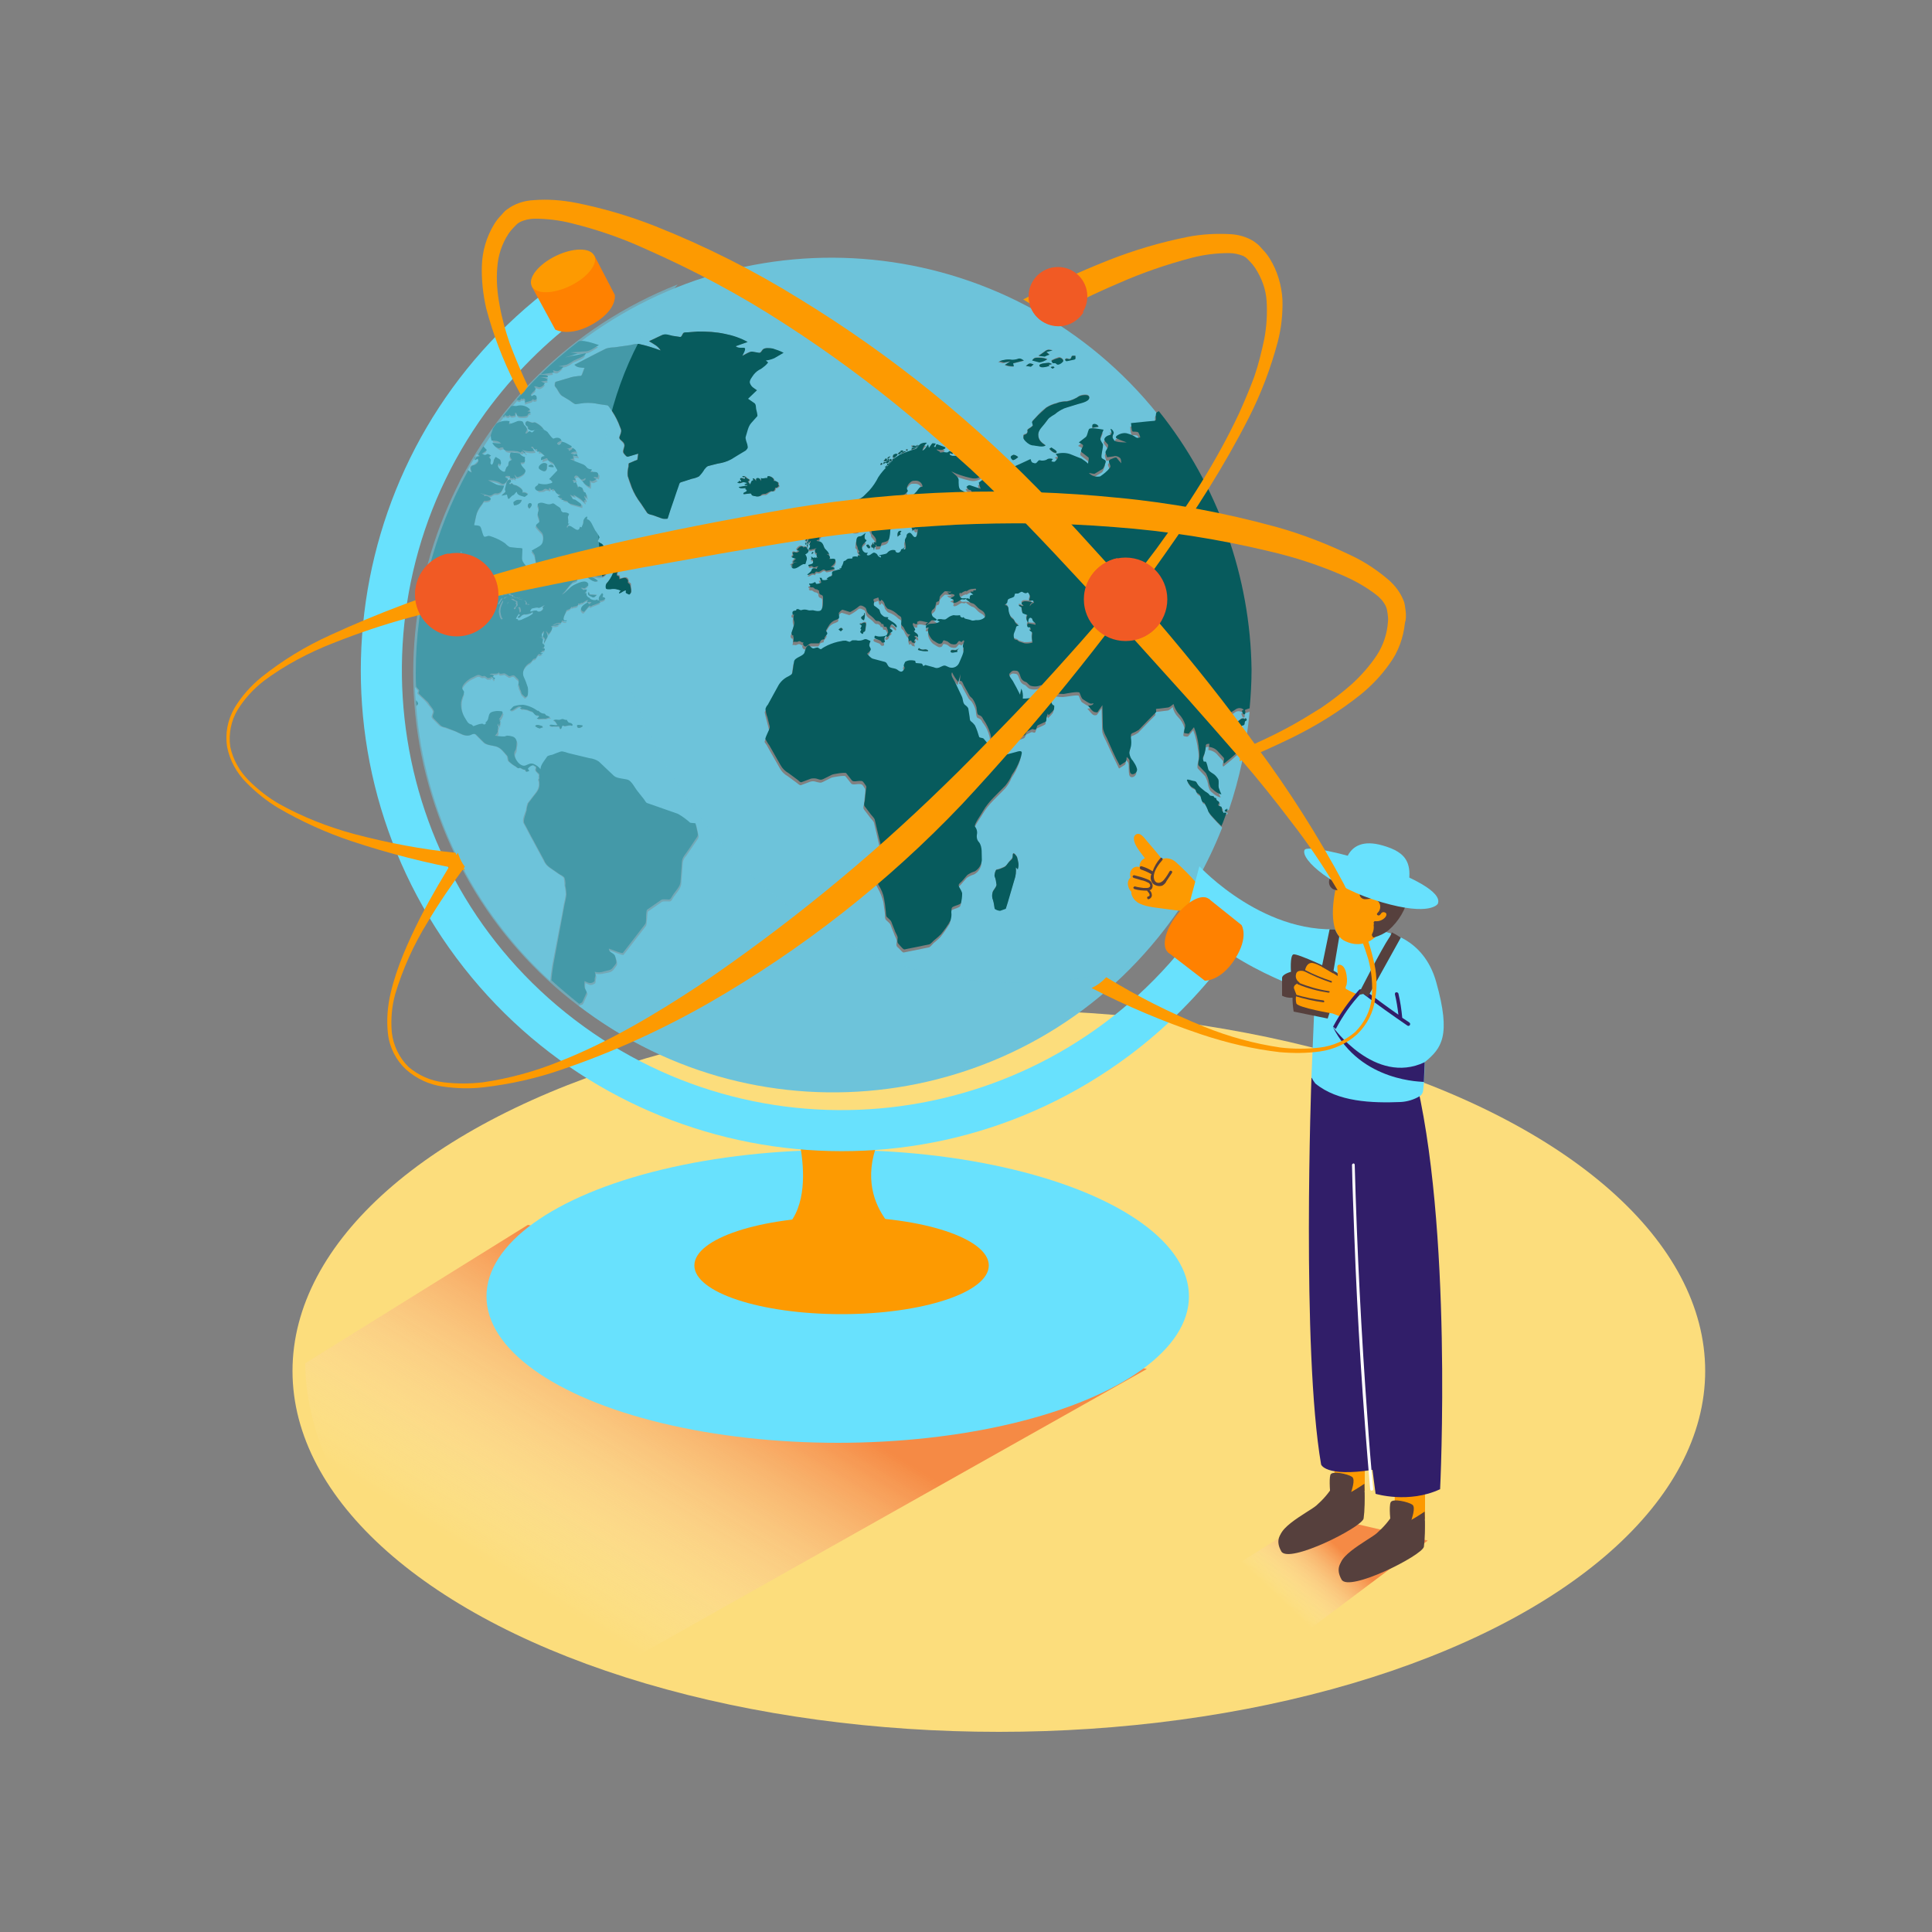 <svg transform="scale(1)" version="1.1" id="pUBTarpico" xmlns="http://www.w3.org/2000/svg" xmlns:xlink="http://www.w3.org/1999/xlink" x="0px" y="0px" viewBox="0 0 500 500" xml:space="preserve" class="pbimage_pbimage__wrapper__image__0LEis false"><rect x="0" y="0" width="500" height="500" fill="#808080" stroke="none"/><title>World Connection 1</title><style type="text/css"> .st0{fill:#FCDD7C;} .st1{opacity:0.63;fill:url(#SVGID_1_-pUBTarpico);enable-background:new;} .st2{opacity:0.63;fill:url(#SVGID_00000011027536410728050790000007820888151232002946_-pUBTarpico);enable-background:new;} .st3{fill:#68E1FD;} .st4{fill:#FD9A01;} .st5{fill:#6DC3DA;} .st6{fill:#075B5D;} .st7{opacity:0.6;fill:#6DC3DA;enable-background:new;} .st8{fill:#56403D;} .st9{fill:#311E69;} .st10{fill:#FFFFFF;} .st11{fill:#FF8100;} .st12{fill:#F15A24;}
 .st12{fill:#F15A24;}
 .st11{fill:#FF8100;}
 .st10{fill:#FFFFFF;}
 .st9{fill:#311E69;}
 .st8{fill:#56403D;}
 .st7{fill:#6DC3DA;}
 .st6{fill:#075B5D;}
 .st5{fill:#6DC3DA;}
 .st4{fill:#FD9A01;}
 .st3{fill:#68E1FD;}
 .st0{fill:#FCDD7C;}</style><ellipse class="st0" id="Base" cx="258.5" cy="354.8" rx="182.8" ry="93.4"></ellipse><g id="Shadow"><linearGradient id="SVGID_1_-pUBTarpico" gradientUnits="userSpaceOnUse" x1="331.028" y1="88.412" x2="344.808" y2="102.962" gradientTransform="matrix(1 0 0 -1 0 502)"><stop offset="0" style="stop-color: rgb(255, 255, 255); stop-opacity: 0;"></stop><stop offset="1" style="stop-color: rgb(241, 90, 36);"></stop></linearGradient><path class="st1" d="M336.3,423.6l33.2-24.9l-28.8-6.7l-10.4,6.5c0,0-20.9,13-23.4,15C314.1,415.8,329.2,420.2,336.3,423.6z"></path><linearGradient id="SVGID_00000175316604271126085010000000449572267875144844_-pUBTarpico" gradientUnits="userSpaceOnUse" x1="148.32" y1="84.112" x2="189.55" y2="151.272" gradientTransform="matrix(1 0 0 -1 0 502)"><stop offset="0" style="stop-color: rgb(255, 255, 255); stop-opacity: 0;"></stop><stop offset="1" style="stop-color: rgb(241, 90, 36);"></stop></linearGradient><path d="
		M136.6,317L79,352.8c0,0,0,0.1,0,0.1c0.1,14.3,5.9,28.7,14.4,40.7l0.2,0.1c10.4,8.5,20.6,17.5,31.8,25c2.4,0.9,5,1.7,7.6,2.4
		c9.6,2.7,18.7,6.3,28.1,9.6l135.7-76.4L136.6,317z" style="opacity: 0.63; fill: url(&quot;#SVGID_00000175316604271126085010000000449572267875144844_-pUBTarpico&quot;);"></path></g><g id="Globe"><ellipse class="st3" cx="216.8" cy="335.5" rx="90.9" ry="37.9"></ellipse><path class="st4" d="M205.4,289.7c0,0,9.9,28.8-10.3,31.9h40.4c0,0-17.1-10-6.7-29.5"></path><path class="st5" d="M139.9,96.9L139.9,96.9h-0.2H139.9z"></path><path class="st5" d="M123.3,117.6c-0.1,0.2-0.2,0.4-0.3,0.6c0.2-0.1,0.5-0.2,0.8-0.2C123.8,117.6,123.6,117.6,123.3,117.6z"></path><path class="st5" d="M121.9,122.2c-0.3-0.9-0.6-1.7,0.5-1.9c0.5-0.1,0.7-0.5,1.1-0.8s0.1-0.5,0-0.9l-0.8,0.4c0-0.1,0-0.2,0-0.2
		c-0.6,0.9-1.1,1.9-1.6,2.8C121.2,121.8,121.7,122.1,121.9,122.2z"></path><path class="st5" d="M144.8,240c0.4-2,0.8-4,1.1-5.9c0.2-0.9,0.4-1.7,0.5-2.6c0-0.8-0.1-1.5-0.3-2.3c0-0.7-0.1-1.3-0.2-2
		c-0.3-0.4-1.1-0.8-1.5-1.1l-2.3-1.6c-0.7-0.5-1.2-1.2-1.5-1.9l-2.8-5.2c-0.8-1.4-1.5-2.9-2.3-4.3c-0.5-0.9,0.3-2.5,0.6-3.4
		c0.1-0.6,0.2-1.3,0.4-1.8l1.3-1.7c1-1.3,1.8-2,1.6-3.8c-0.1-0.4-0.3-0.6,0-0.9c0,0-0.1-0.6,0-0.8c0.1-0.5-1.1-1-0.9-1.6
		s0.1-0.6-0.4-0.9c-0.4-0.2-0.4-0.2-0.8,0c-0.3,0.2-0.5,0.4-0.8,0.6c-0.1,0.1,0.2,0.6,0.3,0.7c-0.8,0.3-0.7,0.4-1.1-0.4
		c-0.2,0.4-0.9-0.3-1.3-0.4c-0.2,0-0.4,0.2-0.5,0.1s-0.4-0.4-0.7-0.5c-0.6-0.4-1.2-0.8-1.7-1.3c-0.3-0.4-0.1-1.1-0.5-1.5
		c-0.9-1-1.4-1.9-2.7-2.3c-1-0.3-2.6-0.3-3.3-1.1l-2-2c-0.4-0.4-1.1,0-1.6,0.2c-1.2,0.4-2.4-0.5-3.6-1l-2.9-1
		c-0.4-0.1-0.7-0.2-1.1-0.4l-1.8-1.8c-0.6-0.6-0.2-0.9,0-1.7c0.2-0.5-0.8-1.5-1.1-1.9c-0.3-0.4-0.6-0.8-0.9-1.1
		c-0.6-0.6-1.3-1.2-1.9-1.8c-0.2-0.1,0-0.6,0.1-0.7s-0.3-0.5-0.4-0.6l-0.4-0.5c0,1.2,0.1,2.4,0.2,3.6c0.2,0.2,0.6,0.6,0.5,0.9
		s-0.2,0.5-0.4,0.4c2.1,27.3,14.5,52.7,34.7,71.2c0.1-1.3,0.3-2.7,0.5-4L144.8,240z"></path><path class="st5" d="M138.9,158.1c0.7,0.7,2.1-0.6,1.4-0.9l0.6-0.6c-0.4,0.2-1.3,0.9-1.6,0.7c-0.5-0.2-1.2,0.1-1.8,0.2
		C136.4,159.1,138.4,157.6,138.9,158.1z"></path><path class="st5" d="M136,159.1c-0.4-0.1-0.9,0.1-1.1,0.4c-0.3,0.3-0.5,0.6-0.9,0.4c0.1-0.3,0.3-0.5,0.6-0.6
		c-0.1-0.2-0.2-0.1-0.3-0.4c-0.3,0.4-0.6,0.8-0.8,1.3c0.2,0.1,0.4,0.1,0.6,0.2l-0.1,0.2c0.9,0.1,1.3-0.4,2-0.6
		c0.7-0.3,1.3-0.7,1.9-1.1c0-0.2,0-0.3-0.1-0.5C137.7,158.8,136.4,159.1,136,159.1z"></path><path class="st5" d="M119.8,146.1c0,0.1,0,0.2,0,0.3c0.1,0,0.1-0.1,0.1-0.2c0.3,0.1,0.2,0.5,0.2,0.8c0.1-0.2,0.3-0.4,0.5-0.3
		s-0.1,0.5-0.2,0.6c0.1-0.1,0.2-0.1,0.4-0.2c-0.4,0.3-0.5,0.8-0.3,1.2c0.1,0.4,0.4-0.1,0.4-0.3c0.1,0,0.2,0.1,0.2,0.1
		c-0.2-0.4,0.1-0.8-0.1-1c-0.3-0.3-0.4-0.7-0.5-1.1c-0.2-0.5-1.2-2.6-0.7-2.9h-0.1c-0.1,0.2-0.2,0.1-0.4,0.2c0-0.2,0.2-0.4,0.4-0.4
		c-0.1-0.1-0.1-0.1-0.2-0.2c-0.3,0.6-0.3,0.7,0.2,1.1c-0.3-0.2-1-0.5-1.2,0.1c-0.2,0.9-0.1,0.8,0.6,0.9c-0.8,0.2,0.2,1.1,0.4,1.5
		l0.3,0.1C119.6,146.1,119.5,146.2,119.8,146.1z"></path><path class="st5" d="M322.1,185c0.1,0.3,0.1,0.9-0.5,0.6c-0.1-0.1-0.3-0.8-0.4-0.9c0.2,0,0.3-0.2,0.5-0.2c-0.6-0.5-1.4-0.6-2-0.2
		c-0.5,0.4-1.7,1-1.9,1.6c-0.1,0.2-0.5,1.1-0.4,1.2c0.3,0.5,0.6,0.9,0.9,1.4c0.4,0.7,1,1.3,1.4,1.9c0.6,0.8,1,1.1,1,2.1
		c0,0.6,0.4,2.1-0.1,2.5c-1.3,1.2-2.6,2.3-4,3.4c-0.5-0.5,0.2-1.2-0.1-1.5l-1.3-1.4c-0.6-0.8-1.5-1.3-2.5-1.4c0-0.3,0.1-0.5,0.1-0.8
		c-1,0-0.9,0.2-1,1.3c-0.1,0.7-0.3,1.4-0.6,2c-0.1,0.3-0.1,0.6,0,0.9c0,0.6,0,0.5,0.6,0.4c0.3,0,0.6,1.7,0.7,2
		c0.1,0.5,1.1,1,1.5,1.3c0.5,0.4,0.9,0.8,1.1,1.3c0.2,0.6,0,1.4,0.1,2.1c0.2,0.6,0.4,1.2,0.7,1.8c-0.8-0.2-1.6-0.7-2.2-1.3
		c-0.7-0.5-0.7-0.9-1-1.7c-0.1-0.9-0.4-1.7-0.8-2.5l-1.9-2c-0.3-0.3,0.1-2,0.2-2.4c0-0.9,0-1.8-0.2-2.7c-0.2-1.6-0.6-3.3-1.2-4.8
		l-1,1.2c-0.4,0.5-0.4,0.5-1,0.4s-0.6-0.1-0.5-0.8c0-0.3,0.3-1.2,0.2-1.5c-0.3-1-0.8-1.9-1.6-2.7c-0.7-0.7-1.2-1.6-1.4-2.6
		c-0.4,0.3-0.9,0.9-1.4,0.9l-2.4,0.3c-0.1,0-0.6,0-0.7,0.1s0.1,0.7,0,0.8l-1.2,1.2l-3.3,3.4c-0.5,0.3-1,0.6-1.6,0.8
		c-0.6,0.3-0.4,0.7-0.4,1.4c0.1,0.7,0.1,1.3,0,2c-0.1,0.5-0.6,1.4-0.4,1.9c0.1,0.7,0.4,1.4,0.9,1.9c0.4,0.6,0.8,1.2,1,1.9
		c0.5,1.2-1.6,2.4-1.8,0.7c-0.1-0.7-0.1-1.5-0.1-2.2c0-0.7-0.2-0.9-0.7-1.4c-0.1,0.5,0,1.1-0.4,1.3l-1.4,0.9
		c-1.2-2.4-2.3-4.8-3.4-7.2c-0.4-0.7-0.7-1.4-0.9-2.1c-0.1-0.5-0.1-1.1-0.1-1.6c0-1.6-0.1-3.1-0.1-4.7l-1,1.4
		c-0.3,0.5-0.4,0.4-0.9,0.4s-1.3-1.2-1.8-1.7c0.4-0.1,1.4,0,1.4-0.6c-0.3,0.1-0.5,0.1-0.8,0.1c-0.7-0.3-1.3-0.7-1.9-1.1
		c-0.4-0.2-0.7-1.3-0.9-1.7s-3.5,0.3-4.1,0.3c-1.3,0-2.5-0.2-3.7-0.6c-0.5-0.1-1.1-0.1-1.4-0.6c-0.5-1-0.4-1.2-1.3-0.9
		c-0.7,0.2-1.5,0.2-2.1,0c-0.5-0.1-0.9-0.7-1.3-1c-0.7-0.2-1.2-0.7-1.4-1.4c-0.3-0.6-0.4-1.4-1-1.5c-1.1-0.2-1.1-0.1-1.9,0.8
		c-0.3,0.3,0.7,1.4,0.9,1.8c0.7,1.1,1.3,2.4,1.9,3.6l0.3-1.6c0.3,0.8,0.5,1.7,0.4,2.6c1,0.1,1.9,0,2.9-0.4c0.8-0.7,1.4-1.4,2-2.2
		c0,0.7-0.1,1.8,0.5,2.2c0.3,0.3,0.6,0.5,1,0.7c0.3,0.1,0.7,0,0.9,0.4s0.4,0.9,0.6,1c0.5,0.1,0.3,0.4,0.2,0.9s-1.1,1.4-1.4,1.7
		c0-0.2-0.1-0.3-0.2-0.5c-0.3,0.5-0.4,1-0.4,1.6c0,0.6-0.2,0.5-0.7,0.8l-1.5,0.7c-0.3,0.1-0.3,1-0.6,1.1s-0.6-0.2-0.9-0.1l-1.1,0.5
		c-0.5,0.2-0.4,0.9-0.9,1.1l-2.5,0.9c-0.2,0.1-0.3,0.2-0.5,0.5s-0.5,0.3-0.8,0.3c-0.7,0.1-1.5,0.4-2.2,0.6c-0.5,0.1-0.6,0.8-1.2,0.8
		c-0.9,0-1,0.2-1.1-0.7s-0.4-1.9-0.5-2.8c-0.3-1.3-0.9-2.6-1.8-3.7c-0.4-0.8-0.5-0.9-1.3-1.2c-0.4-0.2-0.4-1.5-0.5-2
		c-0.2-0.7-0.5-1.4-0.9-2c-0.2-0.4-0.6-0.6-0.9-1l-1.5-2.7c-0.2-0.4-0.4-1.2-1-1.1c0.1-0.6,0.1-1.1,0.2-1.7c-0.2,0.7-0.4,1.3-0.6,2
		c-0.7-0.7-1.2-1.6-1.6-2.5c-0.5,0.7,0.4,1.8,0.7,2.4c0.6,1.3,1.2,2.5,1.8,3.8c0.4,0.8,0.2,1.6,0.8,2.2c0.2,0.2,0.8,0.7,0.9,1
		l0.3,1.9c0,0.4,0,1.1,0.3,1.3c0.4,0.3,0.8,0.7,1.1,1.1c0.5,1,0.8,2,1.1,3c0.1,0.3,1,0.3,1.2,0.5l1,1.2c0.6,0.7,1.7,1.4,0.8,2.2
		c0.6,0.2,1.2,1.4,1.7,1.3l4.9-1.3c0.3-0.1,1.2-0.4,1.4,0c0.2,0.3-0.4,1.9-0.5,2.2c-0.5,1.3-1.1,2.6-1.9,3.7c-0.4,1-1,2-1.7,2.8
		c-2,2.1-4.3,4-5.8,6.6c-0.3,0.6-2.5,3.5-2.1,4c0.5,0.6,0.7,1.4,0.5,2.2c-0.1,0.7,0.1,1.4,0.6,1.9c0.9,1.2,0.6,3.1,0.7,4.6
		c-0.1,1.2-0.8,2.3-1.9,2.9c-0.7,0.2-1.3,0.5-1.9,0.9c-0.5,0.6-1,1.1-1.5,1.7s-1,0.7-0.7,1.4c0.2,0.4,0.9,1.5,0.8,1.9
		c0,0.8,0,1.6-0.3,2.3c-0.2,0.4-1.5,0.7-1.9,0.9c-0.7,0.3-0.5,0.7-0.6,1.5c0,0.7,0,1.4-0.2,2.1c-0.8,1.3-1.6,2.5-2.5,3.6
		c-0.5,0.5-1.1,1-1.7,1.5c-0.3,0.3-0.9,1.1-1.3,1.1l-4.4,0.9l-2,0.4c-0.3,0.1-1-0.8-1.2-1c-0.8-0.7-0.8-0.7-0.6-1.9
		c0-0.4-0.4-1.2-0.6-1.6c-0.3-0.9-0.7-1.7-1-2.6c-0.2-0.5-0.8-0.9-1.2-1.3s-0.2-1.4-0.3-1.8c-0.1-1-0.3-1.9-0.4-2.9
		c-0.3-1.2-0.8-2.4-1.4-3.5c-0.4-0.8-0.8-1.5-1.1-2.3c-0.2-0.3,0.1-1,0.1-1.3c0.1-1.6,0.4-3.2,1.1-4.7c0.8-1.4,0.3-2.5,0-3.9
		s-0.7-3.1-1.1-4.7c-0.1-0.5-0.7-1-1-1.4c-0.5-0.7-1.1-1.4-1.6-2.1c-0.3-0.4-0.1-0.9,0-1.4c0.1-1,0.2-1.9,0.3-2.9s0.1-0.9-0.3-1.5
		s-0.5-0.8-1.4-0.8c-0.5,0-1.5,0.3-1.9-0.1l-1.5-1.9c-0.2-0.3-3.3,0.2-3.7,0.4l-2.2,1.1c-0.6,0.3-0.8,0.1-1.5,0
		c-0.5-0.2-1.1-0.3-1.7-0.1l-2.4,0.9c-0.4,0.1-0.8-0.4-1.1-0.6l-2.3-1.7c-0.9-0.5-1.6-1.2-2.1-2.1l-2.9-5.1c-0.3-0.6-0.6-1.1-1-1.6
		c-0.1-0.3,0.4-1.2,0.5-1.5c0.2-0.4,0.7-1.3,0.6-1.8c-0.2-0.8-0.4-1.6-0.6-2.4c-0.2-0.7-0.4-1.4-0.5-2.1c0.2-0.4,0.4-0.8,0.6-1.1
		c0.9-1.7,1.9-3.4,2.8-5.1c0.6-1,1.5-1.8,2.6-2.3c0.6-0.4,0.9-0.4,1-1.1l0.4-2.7c0.2-1.1,2.3-1.3,2.7-2.3c0.3-0.7,0.4-1.7,1.1-1.9
		c0.2-0.1,0.7,0.9,1.3,0.8c0.3-0.1,0.9-0.3,1.1-0.2s0.7,0.5,0.8,0.4c0.6-0.4,1.1-0.7,1.7-1c1.2-0.5,2.4-0.9,3.6-1.1
		c0.4-0.1,0.7-0.1,1.1-0.1c0.3,0.1,0.6,0.2,0.9,0.3c0.3,0,0.6-0.4,0.9-0.4c0.3,0,0.5,0,0.8,0c0.7,0.2,1.4,0.1,2.1-0.2
		c0.6-0.3,1.1,0.1,1.7,0.4c-0.4,0.9-0.5,1,0,1.9c0.2,0.4-0.6,1.1-0.9,1.4c0.5,0.4,1,1.2,1.6,1.3l3,0.8c0.8,0.2,0.6,1.1,1.3,1.4
		s1.3,0.2,1.9,0.6c0.9,0.6,1.3,0.8,1.9-0.3c0.1-0.3-0.3-0.7-0.2-0.9s0.3-0.8,0.5-0.9c0.8-0.3,1.6-0.4,2.4-0.2c0.2,0.1,0,0.5,0.3,0.6
		l1.4,0.3c0.4,0.1,0.4,0.2,0.6,0.6c0.1,0.2,0.4-0.2,0.6-0.2l2.2,0.6c0.5,0.3,1.2,0.2,1.7-0.1c0.8-0.4,0.9-0.5,1.8-0.1
		c1,0.6,2.3,0.3,2.9-0.8c0-0.1,0.1-0.1,0.1-0.2c0.3-0.8,1.6-3.2,1.1-4c-0.3-0.5,0.4-1.6,0.2-1.8s-0.5,0.1-0.6,0.3s-0.5-0.3-0.7-0.2
		s-0.5,0.6-0.8,0.8c-0.3,0.1-0.7,0.1-1,0c-0.6,0-0.9-0.6-1.5-0.8c-0.4-0.1-0.7-0.3-0.9,0.1s-0.2,0.5-0.7,0.6s-1.3-0.6-1.7-0.8
		c-0.7-0.4-2-2.5-1.2-3.4l-0.8,0.1c-0.1-0.9,1-1.1,1.5-1.1c0.7,0,1.5-0.1,2.1-0.5l-0.7-0.4c0.1-0.4,1-0.2,1.5-0.2
		c0.7,0.1,0.8-0.1,1.4-0.5c0.4-0.3,0.9-0.5,1.4-0.6c0.6,0.1,1.2,0.1,1.7,0c-0.1,0.2,0.1,0.5,0.4,0.6s0.3-0.4,0.7,0.2
		c0.2,0.2,1.3,0.4,1.7,0.5c0.6,0.2,1-0.1,1.6,0c0.6,0,1.3-0.2,1.8-0.6c0.5-0.3,0.2-1.2-0.1-1.5c-0.4-0.5-1-0.6-1.5-1.1
		s-0.9-1.1-1.6-1.2c-0.2-0.1-0.5-0.3-0.7-0.4c-0.3-0.2-0.5-0.4-0.8-0.6c0-0.1,0.2-0.3,0.2-0.3l0.8,0.2c-0.2-0.8,0.3-1.1,0.9-1.1
		c-0.3-0.2-0.7-0.4-0.8-0.8h0.8c-0.2-0.6,0.6-0.2,0.7-0.5s-0.5-0.2-0.7-0.2c-0.7,0-1.3,0.2-1.8,0.7v-0.2c-0.6,0.1-1.1,0.4-1.5,0.8
		c0-0.1,0.1-0.2,0.1-0.3c-0.7-0.1-0.4,0.8-0.1,1.2s0.9,0.2,1.5,0.2c-0.4,0.8-0.9,0.2-1.4,0.4s-1.4,1.1-2,0.7
		c0.3-0.9-0.1-0.8-0.8-1.1c0.4-0.2,1.8-0.7,0.8-1c-0.3-0.1-0.6-0.1-0.9,0c-0.2,0-0.5-0.3-0.7-0.5c0.4,0,0.9,0.2,1.1-0.2
		c-0.4,0.2-1.5-0.3-1.8,0s-1.1,0.9-1.2,1.4c0,0.3-0.1,0.7-0.2,1c-0.1,0.2-0.7,0.2-0.7,0.4c-0.2,0.8-0.1,1.3-0.8,1.8
		s-0.5,1.1-0.2,1.7c0.2,0.4,1.2,0.8,1.1,1c-0.2,0.5-1.1-0.1-1.4,0.2c-0.5,0.4-1,0.9-1.4,1.3c0-0.5,0.2-0.6,0.6-0.8
		c-0.3-0.1-0.6-0.1-0.9-0.2c-0.4-0.1-0.8-0.2-1.2-0.2c-0.2-0.1-0.5,0.1-0.7,0.2s0.1,0.4,0,0.5c-0.4,0.3-0.7,0-1-0.2
		c-0.4,0.4,0,0.8,0.2,1.2c0.3,0.6,0.4,0.5-0.1,1c0.6,0.4,1.3,0.6,1.1,1.5c-0.4-0.3-0.6-0.6-1-0.1c0.5,0.1,0.5,0.4,0.2,0.7
		s-0.2,0.4,0,0.9c-0.4-0.1-0.7,0-0.9-0.4s-0.3-0.2-0.6,0c-0.3-1.1-0.5-1.2,0.3-1.8c-0.8,0-0.8-0.1-1.2-0.8c-0.3-0.4-0.4-1.1-0.8-1.3
		c-0.6-0.5-0.4-0.9-0.3-1.7s-0.2-0.8-0.8-1.2c-0.7-0.7-1.6-1.3-2.6-1.6c-0.2,0-0.8-0.8-0.9-1c-0.1-0.6-0.4-1.1-0.9-1.4
		c-0.3,0.8-0.6,0.4-0.7-0.2s0-0.4-0.6-0.2s-0.9,0.2-0.6,0.9c0.1,0.2-0.3,0.8,0.1,1.1c0.4,0.2,0.7,0.5,1,0.8c0.3,0.4,0.2,1,0.6,1.3
		s0.6,0.7,1.2,0.7c0.3,0,0.9,0,0.4,0.4c0.5,0.4,3,1.4,2.3,2.3c-0.2-0.1-1-1.1-1.3-0.8c-0.2,0.2-0.4,0.5-0.4,0.8
		c-0.1,0.4,0.1,0.3,0.4,0.5c0.7,0.6-0.5,0.7-0.4,1.1s-0.9,1.3-0.9,0.5c-0.5,0.3-0.6,0.9-0.4,1.4c0.2,0.5-0.7,0.6-0.9,0.2
		c-0.2-0.7-2.6-0.6-1.6-1.6c0.5,0.2,1.1,0.3,1.7,0.2c0.4,0,0.8-0.1,1.2-0.3c0.3-0.2,0-0.4,0.4-0.6s-0.3-1.6-0.5-1.6s-0.7,0-0.6-0.3
		s-0.3-0.5-0.6-0.4c0.1-0.3-0.6-0.9-0.9-0.8c-0.5,0.1-0.8-0.4-1.2-0.8c-0.6-0.6-1.5-0.9-1.7-1.8s-0.2-0.9-0.9-1.2
		c-0.4-0.2-0.8-0.3-1.1,0c-0.7,0.6-1.5,1.1-2.3,1.5l-1.9-0.6c-0.3-0.1-0.8,0.6-1,0.8s0.2,1.1,0,1.4s-1.1,0.5-1.4,0.7
		c-1,0.5-1.3,1.3-1.9,2.4c-0.2,0.3,0.6,0.6,0.2,1.1c-0.2,0.3-0.8,0.8-0.6,1.2c-0.2,0.1-0.7,0.1-0.9,0.3s-0.4,0.8-0.6,0.8
		c-0.6,0-1.3,0-1.9,0c-0.6,0-0.9,0.7-1.4,0.8s-1.1-0.8-0.6-1.1c-0.5,0.2-0.7-0.6-1.4-0.2s-0.9-0.1-1.3,0.2c0.1-0.4,0.1-0.7,0.1-1.1
		c0-0.2,0-0.4-0.1-0.6s-0.2,0.1-0.3-0.1c-0.4-0.6-0.1-0.7,0.1-1.4s0.6-1.6,0.4-2.2c-0.2-0.6-0.2-1.2,0-1.8c-0.4,0.3-0.6-0.3-0.4-0.6
		s0.8-0.3,1-0.4c0-0.1-0.1-0.1-0.1-0.2c0.6-0.5,0.9,0.2,1.4,0.1c0.6-0.2,1.2-0.2,1.7,0c0.6,0.2,1-0.1,1.6,0.1
		c0.4,0.2,0.9,0.2,1.4,0.1c1-0.2,0.9-2.2,0.9-3s0.1-1-0.6-1.2c-0.4-0.1-0.5-0.9-0.4-1.1c-0.4,0.1-0.2-0.1-0.4-0.2s-0.6-0.1-0.7-0.2
		c-0.3-0.2-0.4-0.4-0.8-0.4c-0.3,0.1-0.5-0.1-0.6-0.3c0.1,0,0.2-0.1,0.3-0.1c-0.2-0.1-0.4-0.3-0.4-0.6c0.4,0,0.9,0,1.2-0.2
		c0.8-0.5,0.3,0.4,0.8,0.3c0.2,0,1.1-0.2,1.1-0.4c-0.1-0.4-0.2-0.8-0.4-1.2c0.2,0,0.6-0.1,0.6,0.2s0.1,0.3,0.3,0.4
		c0.5,0.1,0.9,0,1.3-0.2c-0.1,0-0.2-0.1-0.4-0.1c0.3-0.3,0.8-0.6,1.2-0.7c0.6-0.3,0-0.7,0.3-1.1c0.1-0.2,1-0.4,1.3-0.5
		c0.4-0.2,0.8-0.2,1.2-0.1c-0.2-0.1-0.7-0.1-0.7-0.3c0,0,0.4-0.1,0.5-0.1s0-0.3,0.1-0.4c0.3-0.3,0.4-0.8,0.5-1.2
		c0.1-0.2,0.5-0.2,0.6-0.4c0.5-0.6,1-0.3,1.7-0.5c0.1,0,0-0.3,0.1-0.4l0.5-0.1c0.3,0,0.5,0,0.8,0.1c-0.1-0.5,0.3-0.4,0.7-0.4
		c-0.2-0.1-0.7-0.5-0.5-0.7c0.4-0.3,0.1-0.3-0.1-0.7s0.1-0.7-0.3-1s-0.2-0.4-0.2-0.9c0-0.7,0.1-1.5,0.9-1.6c0.6,0,1-0.6,1.6-0.9
		c-0.4,0.6-0.6,1.8,0.2,1.9c-0.5,0.8-1.4,1-1.2,2.1c0.1,0.8,0.8,1.4,1.5,1.1c-0.1,0.2-0.2,0.4-0.3,0.6c0.7,0.4,1.3-0.6,1.9-0.6
		c0.4,0.1,0.7,0.3,0.9,0.6c0.1,0.4,0.5,0.5,0.8,0.7c0-0.1,0.1-0.3,0.1-0.4l-0.6-0.1c0.4-0.3,1.9-0.3,2.2-0.7
		c0.6-0.7,1.7-0.9,2.5-0.5c-0.1,0-0.3-0.1-0.4-0.2c0,0.6,0.9,0.7,1.2,0.4c0.1-0.2,0.2-0.5,0.3-0.6s0.3,0,0.3-0.1
		c0.2-0.2,0.5-0.3,0.7-0.6c-0.1,0.2-0.2,0.4-0.4,0.6c1.1,0.5,0.4-1.5,0.4-2c0-0.4,0.1-0.7,0.3-1c0.2-0.3,0-0.7,0.4-1
		c1-0.7,1.2,0.9,1.9,0.9c0.4,0,0.7-0.6,0.6-0.9s0.2-1.1,0.1-1.2s-0.3,0.2-0.4,0.1s-0.3-0.3-0.4-0.5s-0.3-0.9-0.2-1
		c0.7-0.4,1.5-0.6,2.3-0.6l1.7,0.2c0.8,0.1,0.1-0.2,0.6-0.5c0.3-0.2,0.7-0.1,1.1-0.3s0.8,0.1,1.1,0.1c-0.2-0.5-1.2-0.7-1.6-0.9
		c0.1-0.1,0.1-0.3,0.2-0.4c-1.6,0.3-3.1,0.7-4.7,1c-0.2,0-0.8,0.3-0.9,0.1c-0.2-0.4-0.5-0.7-0.9-0.8c-0.6-0.2-0.6-0.2-0.5-0.9
		c0.1-0.4,0.1-0.8,0-1.2c-0.2-0.5-0.3-0.9-0.4-1.4c0.1-0.3,0.7-0.8,0.9-1c0.5-0.6,1.2-0.9,1.7-1.6c0.2-0.3,0.6-1,1-1.2
		s0.8,0.2,0.6-0.5c-0.2-0.7-0.8-1.2-1.6-1.2c-1.1,0-1.2-0.1-1.9,0.8c-0.5,0.5-0.7,1-0.3,1.7s-2.6,2.1-2.8,2.4
		c-0.7,0.9-2,2.4-1.2,3.8c0.3,0.6,1.3,0.6,1.6,1.2c0.2,0.5-0.6,0.9-0.9,1.2c-0.6,0.5-1.1,0.7-1.2,1.6c0,0.8-0.1,1.5-0.3,2.3
		c-0.4,0.8-1,0.8-1.7,1c-0.3,0.1-0.3,0.4-0.4,0.7s-0.3,0.2-0.6,0.3c-0.5,0-0.6,0.2-0.6-0.4c-0.1-0.3-0.1-0.7-0.1-1
		c0.2-0.6-0.6-1.3-1-1.8c-0.1-0.2-0.1-0.6-0.2-0.8c-0.2-0.3-0.3-0.6-0.4-0.9c-0.1-0.3,0.2-0.8-0.1-0.9s-0.3-0.6-0.4-0.9
		c-0.2,0.8-0.4,0.9-1,1.3c-0.4,0.3-0.8,0.8-1.2,1.1c-0.7,0.4-2.5,0.2-2.5-0.9c-0.1-1.4-0.6-2.6-0.5-4c0.1-1.1,0.1-1.2,1-1.9
		c0.5-0.4,1-0.7,1.5-0.9c0.6-0.2,1.2-0.6,1.7-1.1c0.4-0.5,0.9-1,1.4-1.4c0.9-1,1.7-2.2,2.3-3.4c0.8-1.1,1.7-2.2,2.6-3.1
		c0.8-1.1,1.8-2,2.9-2.7c1.3-0.6,2.7-1.1,4.1-1.5c0.5-0.2,0.8-1,1.3-1.3c0.5-0.3,1.1-0.4,1.7-0.3c-0.6,0.5-1,1.2-1.2,2
		c0.6-0.1,1.1-1.1,1.5-1.6l0.2,0.9l0.8-1.1c0.1-0.2,0.8,0,1,0l-0.5,0.8c0.7,0.6,0.3-0.8,0.9-0.6l1.9,0.7c0.5,0.2-0.4,0.7-0.6,0.7
		c-0.5,0-1,0-1.5-0.1c0.2,0.4,0.7,0.3,0.9,0.8c0.1,0.1,0.7-0.1,0.9-0.1c0.5,0,1,0.3,1.4-0.2c0.2-0.2,0.8,0.3,1.1,0.4
		c-0.1,0.5-0.6,0.2-0.9,0.1c-0.1,1,1.6,0.6,2.1,0.6c0.8,0,1.7,0.3,2.4,0.8c0.7,0.5,1.5,0.8,2.4,1.1c0.8,0.2,1.5,0.7,1.8,1.4
		c0.3,0.8,0.2,0.8-0.2,1.4c-0.3,0.4-0.4,0.7-0.8,0.8c-0.7,0.3-1.5,0.4-2.3,0.2c-1.7-0.4-3.4-0.9-5-1.7c0.5,0.5,1.9,1.4,1.9,2.2
		s-0.1,2.3,0.6,2.6s1.8,1.2,2.5,0.9c0.4-0.2,0.2-0.9-0.2-0.9s-0.6-0.4-0.9-0.8c0.7-0.6,0.8-0.5,1.6-0.2l2.1,0.7
		c-0.2-0.5-0.4-1-0.5-1.6l1.6-1c0.3-0.2,0.8-0.7,1.1-0.6l1.7,0.5c0.1-0.3,0.3-0.9,0.2-1.2c0-0.1-0.6-1-0.6-0.8
		c0.1-0.5,0.3-1,0.4-1.5c0-0.2-0.5-0.7-0.7-0.9l2,0.3c0.5,0.1,0.8,0.8,1.1,1.2c-0.3,0-1.3-0.1-1.5,0.2c-0.3,0.5,0.2,0.8,0.6,1.3
		s0.9,0.2,1.4,0.1s0.2-0.6,0.5-1c0.2-0.2,0.7-0.3,1-0.4l1.8-0.8l2.8-1.3c0.3,0.9,0.3,0.9,1.1,1.1c0.5,0.1,0.8-0.9,1.3-0.8
		c0.6,0.2,1.2,0.1,1.7-0.1c0.5-0.3,1.1-0.4,1.7-0.2c-0.1,0.2-0.2,0.4-0.4,0.6c0.9,0.2,0.8,0.3,1.4-0.5s0.2-0.8-0.3-1.4
		c1.4-0.5,2.8-0.4,4.2,0.2l2.5,1c0.6,0.4,1.2,0.8,1.7,1.3c0-0.3,0.4-1.4,0.1-1.6l-1.8-1.4c-0.4-0.3,0.2-1.2,0.4-1.6
		s-0.8-0.7-1.1-0.9l1.8-1.4c0.4-0.3,0.6-1.5,0.8-2s3.1,0,3.8,0.1c-0.3,0.7-0.5,1.4-0.8,2.1c-0.1,0.4,0.5,1.2,0.6,1.6
		c0.3,0.6-0.7,3.4-0.2,3.7s1.3,0.5,0.9,1.2c-0.2,0.4-0.4,1.4-0.8,1.6l-2,1.2c-0.3,0.2-1.2-0.1-1.5-0.2c0.7,0.8,1.8,1.1,2.9,0.9
		c1-0.6,1.8-1.3,2.5-2.2c0.7-0.7-1.2-1.9,0.4-2.3c0.3-0.1,1.1-0.6,1.4-0.3c0.4,0.5,0.8,0.9,1.2,1.4c-0.1-0.6,0-1.2-0.5-1.5
		c-0.4-0.4-0.9-0.5-1.5-0.3c-0.2,0-1.7,0.4-1.7,0.2c-0.1-0.4-0.5-1.2-0.3-1.6s0.8-1.2,0.5-1.7s-1.1-1.2-0.8-1.6s0.9-0.7,1.5-0.9
		c0.5-0.2,0.1-1.2,0-1.5c0.3-0.1,1,0.8,0.8,1.2c-0.5,0.9-0.4,0.8,0.1,1.7c0.3,0.6,2.7,0.6,3.3,0.6c-0.9-0.3-1.7-0.6-2.5-1
		c-1-0.5,0.7-1.2,1.1-1.3c1.2-0.4,1.6-0.1,2.8,0.4c0.4,0.2,0.7,0.4,1,0.6c0.3,0.2,0.8,0,1.1,0c-0.1-0.4-0.2-0.9-0.5-1.3
		c-0.2-0.2-1-0.2-1.4-0.2s-0.5-1.8-0.5-2.2l3.9-0.4l2.2-0.2c0.5-0.1,0.3-0.6,0.3-1.1c0-1,0-1,0.7-1.4h0.1
		c-36.7-45.9-103.4-54.1-150.1-18.4c0.5-0.1,1.1-0.1,1.6,0c1.2,0.2,2.5,0.6,3.6,1c-0.9,0.5-2.2,1.5-3.2,1.6l-4.2,0.3l1.9,0.3l-3.3,1
		l5.4-1.1c-0.1,0.9-2.4,1.5-3.1,1.9c-0.6,0.5-1.2,0.8-1.9,1.1l-2.1,0.4l1.3,0.1c-0.4,0.4-0.8,0.8-1.3,1.1c-0.4,0.2-1-0.1-1.4-0.2
		c0.1,0.2,0.1,0.4,0.2,0.6c-1.1,0.2-2.3,0.3-3.4,0.5l0,0c0.6,0,2.2-0.1,2.1,0.6h-2c0.5,0.1,2,0.2,1.9,0.9l-1.7,0.2l1,0.5
		c-0.3,0.5-0.8,0.9-1.3,1c-0.4,0.1-1.1-0.4-1.4-0.2s0.6,0.5,0.1,1c-0.2,0.2-1.2,0.9-1,1.3s0.3,0.3,0.6,0s0.4,0,0.7,0.1
		s0.1,0.6,0.2,0.8s-0.5,0.3-0.6,0.3s-0.4-0.2-0.4-0.2s-0.2,0.4-0.4,0.4l-1.7,0.5c0.1-0.5,0.3-0.7-0.1-1s-0.5,0.3-0.9-0.1
		c0,0.6-0.6,0.5-1,0.2c-0.5,0.6-1,1.1-1.4,1.7h0.1c0.5-0.2,1,0.1,1.5-0.1c1.2-0.3,2.5,0.1,3.3,1l-0.7,0.5c0.3,0,0.6,0.1,0.9,0.3
		c-0.5,0.2-0.7,0.1-0.9,0.7c-0.1,0.3-1.2,0.3-1.4,0.3c-0.4,0-0.8,0-1.1-0.2c-0.4-0.2-0.1-0.8-0.7-0.8c0,0.2,0.1,0.5,0.1,0.7
		c-0.4,0.1-1.4,0.5-1.5-0.2c-0.2,0.7-1,0.5-1.3,0c0,0.1,0,0.3,0,0.4h-0.4c-0.6,0.7-1.1,1.4-1.6,2.1c0.2-0.2,0.4-0.3,0.7-0.4
		c0.9-0.4,1.8-0.5,2.8-0.3c-0.1,0.3-0.1,0.6-0.2,0.8c0.8-0.2,1.5-0.4,2.2-0.8c0.4-0.1,0.7-0.1,1.1,0c0.4,0,0.3,0.6,0.6,0.9
		s0.4,0.3,0.6,0.7c0.3,0.6,0.2,0.6-0.1,1.2s0.1,0.5,0.4,0.2c0.5-0.5,0.5-0.5,1.1-0.1c0.2,0.1,0.7-0.6,0.9-0.7s0.9-0.2,1.2-0.2
		c0.7,0,1.4,0.3,2,0.8c0.4,0.4,1.3,1.8,1.6,1.7c0.6-0.2,1.8-0.4,2,0.5c-0.2,0.1-1.2,0.5-1.1,0.8c0.2,0.6,0.9,0.1,1.1-0.3
		s2.3,0.8,2.7,1c-0.2,0.6-1,0.6-1.4,0.7c0.4,0.1,0.8,0,0.6,0.5c0.4-0.2,0.9-0.3,1-0.8c0.4,0.2,0.9,0.5,0.9,1c-0.5-0.1-1,0-1.4,0.4
		c0.3,0.2,0.6,0.3,1,0.3c0.6-0.1,0.6-0.1,0.8,0.5l-1.2-0.2c0,0.3,0.1,0.6,0.1,0.8l-0.9,0.1c1.1,0.5,2.1,0.9,3.2,1.3
		c0.4,0.1,0.8,0.4,1.1,0.8c0.4,0.5,0.8,0.5,1.4,0.6l-0.4,0.7c0.5-0.1,1.1-0.1,1.6,0c0.7,0.3,0.4,0.7,0.3,1.4c-0.3-0.1-0.8-0.3-1.1,0
		c0.2,0.1,0.5,0.2,0.8,0.4c-0.8,0.4-1,0.8-1.8,0.3c0.1,0.6,0.1,1.1,0,1.7c-0.8-0.3-1.4-0.9-1.9-1.5c0.4-0.2,1-0.2,0.8-0.8
		c-0.2,0.1-0.8,0.4-1,0.4s-0.6-0.7-1-0.9s-0.6-0.2-0.8,0.1c-0.3,0.5,0.2,0.4,0.3,1l-0.8-0.1c0.1,0.3,0.2,0.6,0.3,0.8
		c0.4-0.2,0.5-0.3,0.7,0.1s0.2,0.8,0.4,1.2c0.1-0.6,0.4-0.3,0.8-0.2s0.4,0.3,0.5,0.9s0.5,0.3,0.7,0.6c0.1,0.4,0.2,0.9,0.2,1.3
		c-0.2-0.2-0.3-0.4-0.5-0.6c-0.3,0.5,0.5,0.6,0.2,1.2c-0.1-0.1-0.2,0-0.4-0.1c0.1,0.2,0.2,0.4,0.2,0.6c-0.2,0.1-0.8-0.7-1.1-0.9
		l-1.7-1.2c0.1,0.2,0.1,0.4,0.2,0.5l-1.1-0.5c0.2,0.4,0.4,0.7,0.6,1s0.7,0.2,0.9,0.4c0.4,0.2,0.7,0.5,1.1,0.8s0.2,0.4,0.2,0.9
		l-2.9-0.8c-0.4-0.1-0.3-0.5-0.6-0.6l-1.5-0.4l0.2-0.3c-0.5,0-0.9-0.2-1.2-0.5c0.2-0.1,0.5-0.3,0.8-0.4c-0.4-0.2-1-0.2-1.2-0.6
		c-0.5-0.8-0.5-1.2-1.3-0.7c0-0.3-0.2-0.5-0.5-0.5c0,0.2-0.1,0.3-0.1,0.5c-0.4-0.1-0.9-0.4-1.3-0.1s-1,0.2-1.5,0.3
		c-0.3,0-0.8-0.6-0.7-0.9s0.9-0.5,0.8-1c0.7,0.2,1.5,0.3,2.3,0.2c0.2,0,1.3-0.2,1.3-0.4c0.1-0.4-0.6-0.8-0.8-0.9l1.8-1.8
		c0.2-0.2,0.4-0.3,0.3-0.5c-0.3-0.5-0.5-0.9-0.8-1.4c-0.4-0.7-1.2-0.5-1.6-1.2s-0.2-0.4-0.7-0.3l-1.1,0.4c0-0.9,0.2-0.8,1-1.1
		c-0.4-0.4-1.4-1.6-1.9-1c0-0.2-0.1-0.5-0.1-0.7s-0.4,0-0.6,0c-0.4-0.2-0.4-1.1-1-0.5c0.5,0.1,0.6,0.4,0.8,0.9
		c-1,0.2-2.1,0.1-3.1-0.3l0.9,0.8c-0.4,0.2-0.5-0.4-0.9-0.4c-0.1,0-0.2,0.4-0.4,0.3l-0.7-0.3c-0.8-0.2-1.6-0.2-2.4-0.1
		c-0.4,0-0.8-0.1-1.1-0.3c-0.4-0.4,0.1-0.6-0.7-0.6c-0.4,0-0.6,0.4-1,0.1c-0.6-0.3-1.1-0.8-1.4-1.3l2.3,0.2
		c-0.8-0.8-1.4-0.7-2.5-0.8c-0.1-0.4-0.2-0.9-0.2-1.3c-0.1-0.4,0.4-1.1,0.5-1.5c0,0,0-0.1,0-0.1c-1,1.4-2,2.8-2.9,4.3
		c0.3,0.4,0.7,0.7,0.9,1c-0.4,0.3-0.9,0.6-1.3,0.9c0.4,0.2,0.8,0.5,1.2,0.2s0.8,0.1,1.2,0.3l-0.6,0.4c0.4,0.4,0.7,0.4,0.5,1
		s-0.2,0.7,0.3,1c0.3-0.3,0.5-0.8,0.5-1.2c0-0.2,0.2-1,0.6-0.8c0.4,0.2,1.1,0.5,1.1,0.8c0.1,0.5,0.4,1-0.2,1.2
		c0-0.1-0.1-0.2-0.1-0.4c-1.2,0.7,1.5,3.2,1.6,1.8c0-0.4,0-0.6,0.3-0.8s0.5-0.4,0.5-0.6c0-1,0-0.9,0.9-1.3c-0.3-0.5-0.6-0.8-0.5-1.4
		s0.5-0.5,1-0.4c0.4,0.1,1.4,0,1.6,0.3c0.3,0.4,0.8,0.7,1.3,0.8c-0.3,0.5,0.2,0.9-0.1,1.2s-0.9,0.2-1.1,0.2c0.2,0.5,0.5,1,0.8,1.4
		c0.4,0.4,0.6,0.8,0.2,1.4c-0.5,0.4-1,0.7-1.5,0.9c-0.4,0.3-0.7-0.3-1.1-0.6c0.2,0.4,0.4,0.8,0.5,1.2c-0.3-0.1-0.5-0.3-0.8-0.4
		c0,0.1,0.1,0.2,0.1,0.3l-0.8-0.2c-0.2,0,0-0.5-0.2-0.5c-0.4,0-1-0.2-1.2,0.3l0.8,0.4c-0.2,0.4-0.5,0.8-0.9,1.2
		c-0.6,0.3-0.8,0.1-1.4-0.3c-0.9-0.4-1.9-0.6-2.9-0.5l2.2,1.1c0.7,0.2,1.3,0.3,2,0.3c-0.2,0.4-0.6,1.5-1,1.7
		c-0.2,0.1-0.5,0.3-0.8,0.3s-0.6-0.1-0.9,0.1c-0.8,0.6-0.9,0.6-1.8,0.3c-0.6-0.2-1.2-0.3-1.8-0.5l1.2,0.5c-0.1,0.1-0.1,0.2-0.2,0.3
		c0.4-0.2,0.9-0.1,1.3,0.2c0.3,0.2,0.8,0.6,0.3,0.8c-0.4,0.2-0.9,0.3-1.4,0.2c-0.2,0-0.5,0.7-0.6,0.8c-0.6,0.7-1.1,1.6-1.4,2.4
		c-0.2,1-0.4,2-0.7,3.1c0.4,0.1,1.3,0.1,1.6,0.4s0.5,1.5,0.7,2c0.3,0.8,0.5,0.5,1.3,0.4c0.4-0.1,0.9,0.2,1.3,0.3
		c1.1,0.4,2.2,0.9,3.1,1.6c0.3,0.2,1,0.9,1.4,1l1.8,0.2c0.2,0,1.3,0,1.3,0.2c0,0.8-0.1,1.6-0.1,2.5c-0.1,1.1,1.1,2,1.8,2.8
		s2-0.7,1.9-1.4s-0.2-1.5-0.4-2.2c-0.1-0.4-0.6-0.9-0.8-1.2c0.7-0.5,2.1-1,2.6-1.7s0.6-2.4,0-3c-0.4-0.4-0.8-0.8-1.1-1.2
		c-0.5-0.6-0.6-0.6,0-1.1s0.7-0.5,0.4-1.3c-0.1-0.4-0.4-1-0.3-1.5c0.3-0.6,0.3-1.2,0-1.8c-0.2-0.5,0.2-0.7,0.7-0.8
		c1-0.1,1.9,0.7,2.8,0.3c0.6-0.3,0.8,0,1.3,0.4c0.3,0.2,1,0.5,1.1,0.9c0.1,0.5,0.4,1,1,0.9c0.4,0,0.9,0.1,1.2,0.4
		c-0.3,0.4-0.4,0.6-0.3,1.1c0.1,0.4,0.1,0.9,0,1.4c0.1,0,0.3,0,0.4,0c-0.2,0.3-0.9,0.8-0.6,1.1c0.6-1.9,2.9,2.2,3.3-0.3
		c0.1,0.1,0.3,0.1,0.4,0.2c0.2-0.5,0.6-1,0.5-1.7c-0.1-0.4,0.5-1.2,1-1.1l-0.1,0.7c1,0,1.6,2,2.1,2.8c0.3,0.4,1,1.3,1.1,1.9
		c0,0.3-0.5,0.7-0.4,0.9s0.5,0.4,0.6,0.5c0.3,0.2,0.6,0.4,0.8,0.6c0.2,0.3-0.1,0.6,0.3,0.6c0.6,0,1.2,0.1,1.7,0.5
		c0.4,0.3,1.3,0.7,0.3,0.8c-0.5,0.1-1,0.3-1.5,0.4c0.3,0.1,0.7-0.1,1.1-0.2c-0.2,0.4-1,0.4-1.4,0.6s-0.3,0.9-0.1,0.6
		c0.1-0.2,0.4-0.3,0.6-0.4c0.2-0.1,0.1-0.2,0.3-0.3c0.4-0.2,0.8-0.3,1.2-0.3c-0.2,0-0.3-0.1-0.4-0.2c0.3,0,0.9,0,1,0.4
		s-0.3,0.4-0.1,0.8c0.3-0.6,0.7-0.3,1.3-0.1s0.1,0.9,0,1.2c-0.2,0.5,0.4,0.6,0,1.2c-0.3,0.3-0.7,0.6-1.2,0.7c-0.4,0.1-0.8,0-1.3,0.2
		c-0.4,0.2-0.8,0.4-1,0.8c-0.6,0.7-1.5,1-2.3,0.8c-1-0.1-2-0.1-3.1-0.1c-0.9,0.1-1.9-0.2-2.1,1c-0.1,0.3-1,0.4-1.2,0.6
		c-0.4,0.4-0.8,0.7-1.1,1.2c-0.5,0.7-1.1,1.4-1.7,2c1.2-0.6,1.9-1.9,3.1-2.5c0.9-0.4,3.2-1.7,3.8-0.2c-0.1-0.1-0.2-0.1-0.3-0.1
		c0.6,0.4-0.2,0.7-0.5,1s-0.7-0.3-1.2,0.1c0.2,0.1,0.6,0.6,0.7,0.5c0.3-0.1,0.6-0.1,0.9-0.1c-0.1,0.3-0.3,0.7-0.6,0.9
		c0.1-0.1,0.3,0,0.5,0c-0.2,0.6,0.5,1.2,1,1.3l-0.2,0.1c0.7,0.4,1.4,0.6,2,0.2c0,0.1,0,0.2,0.1,0.3c0.1,0,0.3-0.1,0.4-0.1
		c-0.4-0.6,0.4-1.4,0.7-1.8c0.6,0.2,0.2,0.7,0.1,1.1c0.4-0.3,1,0.3,0.6,0.5c-0.4,0.3-0.9,0.4-1.4,0.4c0.1,0.1,0.2,0.3,0.3,0.4
		l-1.8,0.7c-0.2,0.1-0.5,0.2-0.6,0.3c-0.2,0.2-0.3-0.3-0.5-0.1c-0.4,0.3-0.8,0.9-1.2,1.4s-0.6-0.1-0.8-0.2c-0.6-0.9,0.9-1.6,1.4-2
		s0.2,0,0.4,0.2c0.3,0.3,0.5-0.1,0.8-0.4c-0.4,0-0.9-0.1-1.2,0.1c0-0.2,0.2-0.4,0.3-0.6c-0.5-0.1-1,0.5-1.4,0.7s-0.2-0.2-0.5,0.1
		c-0.1,0.2-0.5,0.1-0.7,0.1c0.3,1-1.3,0.6-1.5,1l-0.2-0.2c-0.2,0.5-0.5,0.6-1,0.8c-0.3,0.1-0.3,0.4-0.5,0.7s-1.1,2.2,0.1,2.1
		c0-0.1-0.1-0.2-0.1-0.2c0.1,0.1,0.2,0.2,0.3,0.3c-0.4,0.3-0.8,0-1.2-0.1c-0.2-0.1-0.1,0.5-0.4,0.6c-0.8,0-1.5,0.2-2.1,0.6
		c0.6-0.1,1-0.4,1.6-0.4l-0.2,0.1c0.2,0,0.3,0,0.5,0c-0.3,0.2-0.7,0.4-1.1,0.4c-0.4,0-1-0.1-1.2,0.3c0.9,0.1-0.4,1.7-0.7,2
		c0.2-0.4-0.4-0.6-0.6-1c0,0.5,0.7,1.2,0.4,1.6c-0.3,0.5-0.6,1-0.8,1.5h-0.1c0-0.3,0.1-0.7,0.3-0.9c-0.2-0.1-0.1-0.6-0.6-0.5
		c0-0.3,0.1-0.7,0.2-1c0-0.1,0.3-0.7,0-0.5c-0.7,0.5-0.5,0.9-0.3,1.8c-0.2-0.2-0.4-0.3-0.7-0.4c0.2,0.3,0.6,0.4,0.8,0.6
		s-0.1,0.8-0.1,1c0.1,0.4,0.6,0.2,0.5,0.8s-0.4,0.4-0.8,0.6c0.4,0,1-0.1,0.9,0.4c0,0.2-0.8,0.2-1,0.3c0.1,0.1,0.2,0.2,0.3,0.2
		c-0.2,0.1-0.2,0.2-0.5,0.2c0.2,0.4,0.4,0,0.7,0.2l-0.6,0.3c-0.2,0.1-0.4-0.2-0.5-0.1s-0.5,0.7-0.7,1s-0.6,0.1-0.8,0.4
		c-0.2,0.3-0.4,0.6-0.7,0.8c-0.8,0.4-1.4,1.1-1.7,1.9c-0.2,0.6-0.1,1.3,0.1,1.9c0.4,0.9,0.7,1.7,1,2.6c0.1,0.5,0.3,1.8-0.1,2.1
		s-0.5,0.6-0.8,0.2c-0.1-0.1-0.7-0.7-0.7-0.7c-0.1-0.4-0.3-0.7-0.4-1.1c-0.2-0.4-0.4-0.6-0.2-1.1l-0.2,0.2c-0.2-0.6,0.4-1.4-0.2-1.8
		s-0.8-1.1-1.4-0.9c-0.3,0.1-0.7,0.4-1,0.1c-0.3-0.2-0.6-0.4-0.9-0.6c-0.5-0.1-1.4,0.6-1.6-0.4c-0.1,0.8-1.9,0.2-2.4,0.6
		c0.4,0,1.7,0.2,0.7,0.7c0.1,0.1,0.7,0.2,0.7,0.3c0,0.2-0.1,0.3-0.2,0.4c0,0-0.1,0-0.1,0c0.1-0.4-0.4-0.5-0.7-0.7
		c0,0.2-0.1,0.3-0.1,0.5c-0.2-0.5-0.5,0-0.8-0.2s-0.6-0.6-1.1-0.4c-0.3,0.1-0.7-0.2-0.9-0.3c-0.5-0.2-1.3,0.4-1.8,0.6
		c-0.8,0.3-2.6,1.7-2.7,2.8c0,0.3,0.4,0.7,0.5,1c0,0.3-0.1,0.6-0.2,0.8c-0.2,0.6-0.4,1.2-0.4,1.9c-0.1,1.5,0.3,2.9,1.1,4.1
		c0.5,0.8,0.7,1.3,1.6,1.6c0.2,0.1,0.5,0.5,0.6,0.4l1.1-0.4c0.3-0.1,0.7-0.2,1-0.2c0.2,0,0.4,0.3,0.6,0.2c0.2,0,0.3-0.1,0.4-0.2
		c0.1-0.1-0.1-0.3,0-0.4c0.3-0.2,0.5-0.5,0.6-0.8c0.2-0.7,0.1-1.5,0.9-1.8c0.5-0.2,1.1-0.3,1.6-0.3c0.4,0.1,1.6-0.2,1.2,0.7
		c-0.1,0.4-0.6,1.4-0.9,1.4c0.1,0.1,0.1,0.2,0.4,0.2c-0.1,0.1-0.2,0.2-0.3,0.3l0.1,0.1c0,0,0.1-0.1,0.2-0.1
		c-0.2,0.4-0.3,0.8-0.3,1.3c-0.2-0.2-0.3-0.5-0.2-0.7c-0.1,0.2-0.2,0.3-0.3,0.5c0.6,0-0.1,1.1,0.1,1.5s-0.4,1-0.7,1.2
		c0.8,0.1,1.6,0.2,2.4,0.2c0.3,0.1,0.6-0.2,0.9-0.2c0.4,0,0.8,0.1,1.2,0.2c0.7,0.2,1.2,0.9,1.1,1.7c-0.1,0.5-0.2,1.1-0.2,1.6
		c0,0.3-0.3,0.6-0.4,0.9c-0.2,1.5,1.6,3.9,2.9,3.3c0.8-0.3,1.2-0.7,2.1-0.4c0.7,0.3,1.4,0.7,1.8,1.4c-0.1-1,1.2-2.4,1.7-3.3
		c0.2-0.3,1.1-0.4,1.4-0.5c0.7-0.2,1.4-0.5,2.1-0.8s1.8,0.3,2.4,0.5l5,1.2c0.9,0.1,1.8,0.4,2.5,0.9l3.9,3.7c0.8,0.8,2.6,0.8,3.6,1
		s1.7,1.9,2.3,2.7l1.9,2.4c0.1,0.2,0.5,0.9,0.7,0.9l4,1.4l4,1.4c1.2,0.6,2.2,1.4,3.2,2.3c0.2,0,1.4,0,1.4,0.2
		c0.1,0.6,0.3,1.2,0.4,1.8c0.3,1.3,0.3,1.3-0.4,2.3c-0.9,1.3-1.7,2.5-2.6,3.8c-0.5,0.5-0.8,1.1-0.9,1.8c-0.1,1.8-0.3,3.7-0.4,5.5
		c-0.1,1.2-1.4,2.5-2,3.4c-0.3,0.4-0.5,1.1-1,1.1s-1.6-0.1-2,0.1l-3.6,2.5c-0.2,0.2-0.2,2-0.3,2.3s0,1-0.2,1.4c-1,1.3-2,2.6-3,3.9
		l-2.8,3.6c-0.2,0.3-3.1-1-3.6-1.1c-0.3,1,1.4,1.1,1.6,2c0.2,0.5,0.3,1.1,0.3,1.6c-0.1,0.4-0.6,0.9-0.8,1.2
		c-0.6,0.9-1.4,0.9-2.4,1.1c-0.8,0.2-1.6,0.3-2.4,0.1c0.2,0.6,0.3,0.9,0.1,1.4c-0.1,0.4,0,0.9-0.2,1.1c-1,0.7-1.5,0.4-2.5-0.1
		c-0.1,0.6-0.1,1.1,0,1.7c0.1,0.4,0.7,1,0.5,1.3c-0.3,0.7-0.6,1.3-0.9,2s-0.4,0.6-1.1,0.8c-0.1,0-0.2,0.1-0.2,0.1
		c47.3,36.4,115.2,27.5,151.6-19.8c6.2-8,11.2-16.9,14.9-26.3c-0.8-0.8-1.6-1.6-2.3-2.4c-0.4-0.4-0.8-0.9-1.1-1.4
		c-0.2-0.8-0.6-1.5-1-2.2c-0.2-0.2-0.5-0.1-0.6-0.4s-0.2-0.9-0.4-1.3c-0.2-0.7-1.1-0.6-1.2-1.4s-0.9-0.9-1.3-1.2
		c-0.2-0.1-1.2-1.4-1-1.7s1.4,0.3,1.7,0.3c0.9,0.1,0.7,0.4,1.2,1.1c0.4,0.5,0.9,0.9,1.4,1.3c0.5,0.5,1.1,0.6,1.5,1.2
		c0.2,0.3,0.5,0.3,0.8,0.3c0.6,0.1,0.2,0.2,0.5,0.4s0.5,0,0.5,0.5c0,0.3,0.6,0.2,0.7,0.7s-0.3,0.4-0.2,0.8s0.6,0.3,0.8,0.4
		s0.2,0.8,0.2,1c0.1,0.4,0.5,0.4,0.1,0.8c0.2-0.3,0.7-0.4,1-0.2c0-0.1,0.1-0.2,0.1-0.4s-0.1-0.1-0.1-0.1c-0.2,0-0.3,0-0.5-0.1
		c0.2-0.3,0.3-0.7,0.6-0.3c0-0.1,0-0.2,0-0.3c0.1,0,0.2,0,0.3,0.1c2.8-8.2,4.6-16.8,5.4-25.5l-0.9,0.3
		C321.9,184.5,322,184.5,322.1,185z M246.1,168.3c0.1-0.3,0.9-0.1,1.1-0.1c0.3,0,0.8-0.3,1.1-0.5c-0.3,0.3-0.8,0.5-0.5,0.9
		C247.6,168.7,245.6,169.3,246.1,168.3L246.1,168.3z M237.8,167.7c0.4,0.3,0.9,0.5,1.4,0.4c0.3-0.1,1.1,0.1,1,0.4
		c-0.9,0.1-1.8-0.1-2.7-0.3C237.6,168,237.7,167.9,237.8,167.7L237.8,167.7z M223,159.6c0.2-0.1,0.4-0.3,0.6-0.5
		c0.2-0.2-0.1-0.4,0.2-0.5c0.1,0.7,0,1.3-0.2,1.9C223.2,160.5,222.6,159.9,223,159.6z M222.6,161.2l0.3,0.1c0.3-0.2,1.4-0.8,1.3,0.2
		c-0.1,0.5-0.1,1-0.2,1.5s-0.4,0.2-0.5,0.5c0,0.5-0.3,0.4-0.6,0.1s0-0.4,0.1-0.9c0-0.1-0.2-0.2-0.2-0.3s0.3-0.4,0.3-0.6
		C222.9,161.6,222.4,161.7,222.6,161.2L222.6,161.2z M218.2,162.9l-0.5,0.4l-0.6-0.5C217.5,162.5,217.8,162.2,218.2,162.9
		L218.2,162.9z M224.9,141.9c-0.2,0.1-0.7-0.5-0.7-0.8c0.3-0.2,0.6-0.3,0.7,0.1c0.2,0,0.3,0.2,0.3,0.4
		C225.2,141.8,225.1,141.9,224.9,141.9L224.9,141.9L224.9,141.9z M237.4,136.5c-0.5,0.3-1.1,0.4-1.4,0.9c0.1-0.3,0-0.7-0.2-0.9
		C236.4,136.4,236.9,136.4,237.4,136.5L237.4,136.5z M234.4,133.8h-0.2c0,0.1,0,0.2,0,0.3C233.4,133.7,234.3,133.2,234.4,133.8
		L234.4,133.8z M233.3,137.4c-0.2,0.3-0.5,0.5-0.2,0.9c-0.3,0.1-0.6,0.4-0.8,0.6C232.2,138.2,232.3,137.2,233.3,137.4L233.3,137.4z
		 M225.5,141c0.2-0.1,0.3-0.3,0.2-0.5c0.1,0,0.2,0,0.3,0c-0.1,0.3-0.1,0.4,0.2,0.4c-0.6-1.3,1.5-0.1,0.2,0.2
		c0.1,0.1,0.2,0.2,0.3,0.3c-0.5,0.1-0.5,0.5-0.6,1c-0.1-0.4,0-0.8-0.4-0.7S225.4,141.2,225.5,141z M262,119c-0.6-0.6-0.4-1,0.3-1.3
		c0.5,0.1,0.9,0.3,1.2,0.6C263.3,118.5,262.3,119.3,262,119z M273.4,117.2c-0.4,0.4-1.7-0.7-1.8-1l0.5-0.3
		C272.3,116,273.8,116.8,273.4,117.2L273.4,117.2z M283.2,109.8c0.5-0.1,1,0.2,1.1,0.7l-1.6,0.3
		C282.7,110.1,282.6,109.8,283.2,109.8L283.2,109.8z M277,92.8c0.2-0.1,0.2-0.6,0.4-0.7s0.7,0,0.9-0.1c0,0.7,0.2,0.9-0.4,1l-1.9,0.4
		c-0.2-0.1-0.3-0.2-0.4-0.4C276,92.3,276.5,93.1,277,92.8L277,92.8z M275.1,93.5c-0.4,0.4-1.3,1.1-1.7,0.6c-0.2-0.3-0.4-0.2-0.8-0.2
		s-0.4-0.3-0.5-0.7c0.6-0.3,1.3-0.6,2-0.8C274.6,92.4,275.5,93.1,275.1,93.5L275.1,93.5z M271.6,94.7c-0.6,0.1-2.3,0.7-2.6,0
		s2.3-0.8,2.5-0.8l0.7,0.4l-0.9,0.2C271.5,94.5,271.5,94.7,271.6,94.7L271.6,94.7z M272.9,95.1c-0.2,0.1-0.4,0.2-0.5,0.3
		c-0.2-0.1-0.3-0.2-0.5-0.4C272.3,95,272.7,94.7,272.9,95.1L272.9,95.1z M270.5,90.8c0.7-0.5,1.1-0.3,1.9-0.2l-1.6,0.4
		c0.2,0.2,0.5,0.4,0.8,0.7c-0.4,0.2-0.9,0.3-1.3,0.5l-1.6-0.2C269.3,91.7,269.9,91.3,270.5,90.8L270.5,90.8z M269.1,92.5
		c0.7,0,1.4,0.2,2,0.4c-0.6,0.4-1.3,0.7-2,0.7l-1.9-0.5C267.8,92.4,268.1,92.5,269.1,92.5L269.1,92.5z M267.5,94.3l-0.7,0.6
		l-1.3-0.2C266.4,94,266.4,93.9,267.5,94.3L267.5,94.3z M265.8,112c0.3-0.6-0.3-0.6,0.4-1.1c0.2-0.1,1.1-0.7,1.1-0.9
		c-0.1-0.5-0.3-0.8,0-1.2l1.4-1.5c0.6-0.7,1.3-1.3,2.1-1.9c0.8-0.5,1.7-0.9,2.6-1.1c0.9-0.3,1.8-0.5,2.7-0.5
		c1.1-0.2,2.2-0.6,3.1-1.3c0.4-0.3,2.8-0.9,2.7,0.4c-0.1,1-2.4,1.4-3,1.6c-1.1,0.4-2.3,0.7-3.5,1.1c-0.9,0.4-1.7,0.9-2.4,1.5
		c-0.6,0.3-1.1,0.6-1.5,1c-0.4,0.5-0.7,1-1.1,1.4c-0.6,0.8-1.7,1.7-1.7,2.9c0,1.5,0.9,2.1,1.9,2.8c-0.7,0.6-2.2,0.1-3,0
		c-0.8-0.1-1.6-0.5-2.2-1.1c-0.5-0.6-0.6-0.6-0.6-1.4C264.9,112.2,265.5,112.4,265.8,112z M261.8,93.2c0.6,0.1,1.2,0,1.7-0.3
		c0.6-0.2,0.9,0.1,1.4,0.5l-2.8,0.7c0.1,0.3,0.1,0.5,0.2,0.8c-0.8,0-1.6-0.1-2.3-0.4c0.5-0.3,0.9-0.6,1.4-0.9l-1.8,0.4l-1.3-0.3
		C259.5,93.2,260.6,93,261.8,93.2L261.8,93.2z M229.1,121.4c0.1-0.1,0.1-0.2,0.2-0.3c-0.2-0.1-0.1-0.1-0.3-0.2
		c0.4-0.1,0.6-0.2,0.6-0.6C229.7,120.8,229.4,121,229.1,121.4L229.1,121.4z M229.7,120.5c-0.1-0.2-0.1-0.3-0.1-0.5
		c0.1,0,0.2,0,0.4,0c0.1-0.3,0.3-0.5,0.6-0.5C230.4,119.8,230,120.2,229.7,120.5L229.7,120.5z M236.7,115.4c0.4,0.1,0.3-0.1,0.6-0.3
		c0,0.3-0.2,0.4-0.5,0.6c-0.4,0-0.9,0.2-1-0.4C236.2,115.3,236.5,115.3,236.7,115.4L236.7,115.4z M235.9,116c0.4,0,0.8,0,1.1-0.1
		c0.3-0.2,0.4-0.6,0.8-0.6c-0.5,0.7-1.3,1.1-2.2,1.2C235.9,116.4,236.1,116.2,235.9,116L235.9,116z M234.9,116.3
		c0,0.4-0.1,0.5-0.4,0.3l-0.1-0.3C234.6,116.3,234.7,116.3,234.9,116.3L234.9,116.3z M234.5,116.9l-0.8,0.4l-0.6,0.2
		C233.4,117.1,234.1,116.6,234.5,116.9L234.5,116.9z M233.8,116.7c-0.1,0.2-0.3,0.3-0.5,0.3c-0.1,0-0.2-0.1-0.3-0.2
		C233.1,116.5,233.5,116.5,233.8,116.7L233.8,116.7z M232.8,116.9c0.5,0.2,0.2,0.3,0,0.6h-0.7C232.4,117.4,232.7,117.1,232.8,116.9
		L232.8,116.9z M231.5,117.6c0.3-0.1,0.5-0.2,0.7,0.2c-0.2,0.2-1.3,1.2-1.2,0.4C231.1,117.7,231.1,117.7,231.5,117.6L231.5,117.6z
		 M231.2,118.7l0.8-0.7l-1.1,1.2C230.8,118.9,231,118.7,231.2,118.7L231.2,118.7z M230.7,119.4c-0.3-0.1-0.5,0-0.7,0.2
		c-0.3,0.3-0.4,0.2-0.8,0.2c0.2-0.3,0.2-0.2,0.2-0.5h0.3c-0.1-0.3,0.1-0.6,0.4-0.6c-0.1,0.2-0.1,0.5-0.1,0.7
		c0.4-0.2,0.2-0.5,0.4-0.6S230.9,119.1,230.7,119.4L230.7,119.4z M230.4,118.1l-0.1,0.2l-0.6,0.4
		C229.6,118.3,230.1,118.2,230.4,118.1L230.4,118.1z M229.2,118.6c0.3,0.3,0.4,0.6,0,0.8l-0.6-0.1
		C228.9,119,229.1,118.8,229.2,118.6L229.2,118.6z M229.4,119.6l-0.8,0.5C228.6,119.4,229,119.6,229.4,119.6L229.4,119.6z
		 M227.9,120c0.2-0.2,0.4-0.2,0.5,0c-0.1,0.2-0.3,0.4-0.6,0.3L227.9,120z M211.7,135.7l-0.2,0.1c0.2,0,0.3,0,0.4,0.1
		c-0.2,0.1-0.2,0.2-0.5,0.1c0,0.1,0,0.1-0.1,0.2l-0.1-0.2C211.4,135.8,211.4,135.4,211.7,135.7L211.7,135.7z M209,138l0.3,0.1
		c-0.1-0.2-0.1-0.4-0.2-0.5c0.2-0.1,0.5-0.1,0.7,0.1c-0.1-0.1-0.2-0.3-0.4-0.4c0-0.1,0.1-0.2,0.1-0.2l0.3-0.1
		c-0.2-0.4,0.2-0.7,0.3-0.3c0.3-0.1,0.1-0.1,0.3,0c0.4-0.2,0.9-0.3,1.4-0.3c-0.1,0.6-0.9,0.8-1,1.2h-0.3c0.2,0,0.3,0.1,0.5,0.1
		c-0.1,0.1-0.2,0.3-0.4,0.4l0.1,0.1c0.2-0.4,2-0.6,2.2-0.2c0.4,0.6-1.1,1.5-0.8,2.1c-0.3-0.1-0.6,0.1-0.7,0.3
		c1.1,0.1,1.6,0.2,1.9,1.4c0.3,0.9,1.2,1,1.4,2.2c-0.1-0.2-0.4-0.3-0.7-0.2c0.4,0,1.3,0.8,0.7,1.2c0.1,0.2,1.7-0.4,1.6,0.5
		s-0.5,1.1-1.2,1.6c0.3,0,1.6,0.3,0.7,0.6c-0.6,0.2-1.1,0.3-1.7,0.4c-0.4,0.1-0.4-0.3-0.8-0.3s-0.7,0.4-1,0.5
		c-0.8,0.4-0.9-0.5-1.4,0.6c-0.8-0.6-1.3,0.6-1.9,0.2c0.3-0.3,1-0.7,1.1-1.1c0.2-0.8,0.9-0.5,1.4-0.4c0.1-0.3,0.2-0.5,0.4-0.7
		l-1,0.3c-0.1,0-0.5-0.2-0.7-0.2l0.2-0.1c-0.4-0.2-0.8,0.4-1.1-0.1c0-0.1,0-0.2,0-0.2c0.2-0.1,0.9-0.2,1.1-0.4c0.3-0.4,0-0.5,0.1-1
		l-0.7,0.1c0.3-0.2,0.5-0.5,0.1-0.8c0.2-0.1,0.4,0,0.5,0.2c0,0,0,0,0,0.1c0.3-0.2,0.6-0.1,0.9,0l-0.1-0.2c0.2,0.1,0.1,0,0.3,0.2h0.1
		c-0.3-0.4-0.3-0.9-0.1-1.3c-0.6,0.4-1-1-0.1-1.2c-0.5-0.1-1,0.4-1.4,0.2c0.1,0.4-0.2,0.1-0.5,0c0,0.1,0,0.2,0,0.3
		c-0.5-0.4-0.1-0.4,0.1-0.9s0.1-0.3,0-0.7s-0.1-0.4,0.2-0.4c0-0.1-0.1-0.2-0.1-0.4c-0.3,0.7-0.7,0.3-0.2-0.1
		c-0.4,0.1-0.4,0.5-0.4,0.9s0,0.9-0.3,0.6c-0.2-0.1,0-0.2,0.1-0.4c0.1-0.4,0-0.4,0.1-0.7s0.2-0.9,0.6-1.1c0-0.1-0.1-0.1-0.1-0.1
		c-0.3,0.2-0.4,0.6-0.8,0.4c0.6,0.3-0.1,0.6-0.4,0.4c0.4-0.1,0.4-0.3,0-0.3c0.1-0.2,0.4-0.3,0.5-0.4c0-0.3,0.2-0.5,0.4-0.7l-0.2-0.1
		l0.2-0.1C209,138.2,208.9,138.2,209,138z M209.5,140.8c0.2,0,0.3,0.2,0.2,0.4C209.5,141.1,209.5,141,209.5,140.8L209.5,140.8z
		 M210.1,143.3c0-0.2,0.2-0.4,0.4-0.5c0.1,0.2,0,0.4-0.2,0.5c0,0,0,0,0,0L210.1,143.3z M208.9,140.7c-0.2-0.3,0-0.5,0.2-0.4
		C209,140.4,208.9,140.5,208.9,140.7L208.9,140.7z M208.4,140.7c0.1-0.1,0.2-0.2,0.3-0.2c0.1,0.2,0.1,0.4-0.1,0.5
		C208.4,140.9,208.6,140.8,208.4,140.7L208.4,140.7z M208.4,138.8c0,0,0.1,0,0.1-0.1c0.1,0.1,0,0.1,0,0.2L208.4,138.8z M209.2,138.5
		c-0.3,0.6-0.8-0.1-1.1-0.4c0-0.1,0.1-0.1,0.1-0.2l0.2,0.2c0-0.1,0-0.2,0-0.3c0.2,0,0.2,0.1,0.3,0.2
		C208.6,138.4,208.8,138.5,209.2,138.5L209.2,138.5z M208.5,136.6c0.2-0.1,0.2,0.5-0.2,0.5l0.1,0.2c-0.2,0.1-0.5,0.2-0.6,0.4
		l-0.1-0.2l0.2-0.1C207.3,137,208.2,136.7,208.5,136.6L208.5,136.6z M207.8,137.9c-0.2,0.3-0.2,0.5-0.2,0.8
		c-0.3-0.2-0.1-0.6-0.1-0.7s-0.1,0-0.1-0.2C207.5,137.8,207.6,137.9,207.8,137.9L207.8,137.9z M204.5,146c0.3,0,0.5-0.2,0.6-0.4
		c0.2-0.2,0.7-0.2,1-0.3c-0.4-0.1-0.8,0-1.2,0.1c0.3-0.4,0.6-0.7,0.9-1c-0.4,0-0.8-0.2-1.1-0.4c0.1-0.1,0.5-0.4,0.4-0.6
		c-0.1-0.4-0.2-0.5,0.1-0.7c0.2-0.1,0.5,0.1,0.7,0.1s0.5-0.1,0.8-0.4l-0.7-0.2c0.3-0.6,1-1.3,1.7-0.9c0,0.1-0.1,0.2-0.1,0.2
		c0.2,0,0.8-0.3,0.9-0.1s0.3,0.8,0.6,0.7c-0.1,0.8-0.2,0.8-0.9,1.2c0.3,0.3,0.5,0.8,0.4,1.3c-0.1,0.3-0.2,0.7-0.3,1
		s-0.3,0.1-0.6,0.2c-0.9,0.2-2.1,1.6-3,0.9c0.1-0.1,0.2-0.2,0.3-0.3l-0.6-0.2c0.2-0.1,0.3-0.2,0.5-0.3
		C204.8,146.1,204.7,146,204.5,146z M139.1,111c-0.4,0.1-1.4,0.6-1.8,0.3c-0.2-0.1-0.5-0.2-0.7-0.4c-0.3-0.3,0.1-0.5-0.3-0.7
		c-0.3-0.2-0.5-0.6-0.3-0.9c0.1-0.2,0.3-0.3,0.5-0.4l1.1,0.4c0.3,0.1,0.7-0.1,1,0c0.8,0.4,1.5,0.9,2,1.6
		C140.1,111,139.6,111,139.1,111z M142.1,120.5c0.3-0.3,0.7-0.3,1-0.1c0.1,0.1,0.2,0.3,0.2,0.5C143.1,120.9,141.6,120.9,142.1,120.5
		L142.1,120.5z M141.7,120.2c-0.2,0.6,0.1,0.9-0.3,1.5s-1.3,0-1.6-0.2C138.8,120.7,140.9,119.1,141.7,120.2L141.7,120.2z
		 M133.2,130.8c-0.1,0-0.2-0.4-0.2-0.5c-0.1-0.4,0-0.3,0.3-0.6c0.3-0.3,0.8-0.4,1.2-0.4h0.6C134.9,130.3,134,130.6,133.2,130.8
		L133.2,130.8z M135.8,128.5c-0.6-0.2-2.1-0.4-2-1.3c-0.6,0.2-0.5,0.7-1.1,0.9c-0.3,0.1-0.6,0.7-1,0.9s-0.4-1-0.5-1.1
		c-0.5,0.1-1,0.2-1.4,0.3c0.2-0.3,0.9-0.8,1-1s-0.1-0.5-0.1-0.7s0.1-0.6,0.2-0.9c0.2-0.7,0.2-1.2,0.8-1.5s0.8,0.7,0.1,0.8
		c0,0.1,0.1,0.3,0.2,0.4c0.4-0.5,0.5-0.3,0.8,0s0.6,0.2,0.9,0.3s2.1,1.1,1.4,1.8c0.6-0.2,1.2,0,1.6,0.4L135.8,128.5z M137,131.7
		c-0.3-0.3-0.5-0.4-0.4-0.8s0.4-0.7,0.7-0.6C138.1,130.5,137.2,131.4,137,131.7L137,131.7z M153.3,154.5c-0.6-0.3-1.4-0.4-0.9-1.3
		c0.1,0.2,0.2,0.4,0.3,0.6l1.8,0.1C154,154.4,153.8,154.8,153.3,154.5L153.3,154.5z M152,149.4c1-0.1,2,0.3,2.8,1
		C153.9,151,152.5,149.8,152,149.4L152,149.4z M139.6,188.5c-0.4-0.1-0.8-0.3-1.1-0.6c0.4-0.6,1.3-0.1,1.8,0
		c0.1,0.1,0.2,0.2,0.2,0.4C140.1,188.2,139.8,188.6,139.6,188.5L139.6,188.5z M141.3,186.2c-0.8-0.1-1.5,0.1-2.2,0
		c0.1-0.1,0.6-0.5,0.6-0.6c0-0.4-0.6-0.2-0.8-0.3c-0.6-0.3-0.6-0.9-1.2-1s-1.1-0.5-1.6-0.5c-0.3,0-0.4-0.2-0.7-0.1
		c-0.3,0.1-0.6,0-0.7-0.3c0.2,0,0.4,0,0.5-0.1c-1-1-2.1,1.3-3.1,0.7c0.5-0.3,0.7-0.9,1.3-1.1c0.7-0.2,1.5-0.3,2.2-0.3
		c1.4,0.2,2.7,0.8,3.8,1.6c0,0,0-0.1,0.1-0.1c0.4,0.5,1,0.8,1.6,0.8c0.1,0,0.3,0.4,0.6,0.5c0.4,0.1,0.7,0.3,0.9,0.6
		C142.1,185.9,141.7,186,141.3,186.2L141.3,186.2z M147.5,187.8c-0.6,0-1,0.2-1.5,0.2c-0.1,0-0.2-0.3-0.5-0.1s-0.2,0.8-0.4,0.8
		c-0.4,0.1-0.3-0.6-0.5-0.6s-0.6,0-0.8,0c-0.8-0.1-1,0.2-1.6-0.2c-0.2-0.6,1.6,0.1,2-0.2c-0.4-0.7-0.4-0.9-1.1-1.2
		c0.7-0.3,0.9-0.1,1.6-0.1c0.2,0,0.4-0.1,0.6-0.2c0.2-0.1,0.6,0.1,0.9,0.2s0.3-0.1,0.5,0.2s0.3,0.5,0.8,0.6c0.2,0,0.6,0.3,0.5,0.5
		C147.8,188.1,147.9,187.7,147.5,187.8L147.5,187.8z M149.4,188.2c-0.3-0.8,0.8-0.4,1.3-0.4c0.1,0.1,0.1,0.1,0.1,0.2
		C150.6,188.2,149.6,188.7,149.4,188.2L149.4,188.2z M163.3,153.4c-0.3,0.4-0.3,0.4-0.8,0.2s-0.5-0.2-0.4-0.9
		c-0.8,0.1-1,0.6-1.8,0.8c0-0.3,0.2-0.6,0.5-0.7c-0.8-0.4-1.8-0.5-2.7-0.4c-0.3,0-1,0.1-1.2-0.2c-0.1-0.4-0.1-0.9,0.1-1.3
		c0.8-0.7,1.4-1.7,1.8-2.7c0.3-0.7,1.2-1.8,2-1.5c-0.1,0.3-0.3,0.6-0.4,0.8c-0.4,0.4-0.6,0.5-0.6,1.1c0,0.2,0.3,0.3,0.5,0.3
		s0.1,0.5,0.2,0.8c0.3-0.1,1.5-0.5,1.8-0.2s0.4,0.4,0.4,1c0,0.2,0.5,0.3,0.6,0.6C163.2,151.8,163.6,152.9,163.3,153.4L163.3,153.4z
		 M185.6,120l-2.4,0.6c-0.5,0.1-0.6,0.4-1,0.9c-0.4,0.6-0.9,1.2-1.4,1.8c-0.6,0.3-1.2,0.5-1.8,0.6l-2.5,0.8
		c-0.6,0.2-0.6,0.2-0.9,0.9c-0.5,1.3-0.9,2.5-1.3,3.8c-0.5,1.6-1,3.2-1.6,4.8c0,0.1-1.2,0.1-1.4,0l-2.5-0.9
		c-0.4-0.1-1.1-0.2-1.4-0.6l-1.6-2.4c-1-1.3-1.8-2.7-2.4-4.2c-0.4-1-0.7-1.9-1-2.9c-0.1-0.8,0-1.7,0.2-2.5c0-0.1,0-0.8,0.1-0.8
		l1.4-0.6c0.1-0.1,0.8-0.2,0.8-0.4c0.1-0.5,0.1-1,0.2-1.5l-2,0.6c-0.9,0.3-0.9,0.3-1.6-0.5c-0.6-0.6-0.2-1.1,0-1.9s-0.5-1.2-1-1.8
		s-0.1-1,0.1-1.7s0.1-0.9-0.2-1.6c-0.5-1.4-1.2-2.8-2-4c-0.2-0.3-0.9-1.6-1.3-1.6l-2.1-0.3c-1.3-0.3-2.6-0.4-3.9-0.3l-2.2,0.3
		c-0.4,0-1.3-0.8-1.6-1l-2-1.2c-0.5-0.3-0.9-1.2-1.2-1.7c-0.1-0.2-0.6-0.7-0.6-0.9s0-1,0.3-1l3.4-1c0.8-0.3,1.7-0.4,2.5-0.5
		c0.6,0,0.7,0.1,0.9-0.5s0.4-1.1,0.6-1.6c-1-0.1-1.9,0-2.6-0.8l5.8-3l2.4-1.2c0.7-0.2,1.4-0.3,2.1-0.3l4.2-0.6
		c0.7-0.2,1.4-0.3,2.1-0.3c2,0.4,3.9,1,5.7,1.7c-0.7-1.2-1.9-1.7-3-2.4l3.4-1.6c0.8-0.3,1.8,0.1,2.6,0.2l2,0.3
		c0.5,0.1,0.6-0.8,1-1.1c0.4-0.1,0.8-0.1,1.1-0.1l2.5-0.2c2.3-0.1,4.7,0.1,7,0.6c2,0.4,4,1.1,5.9,2.1l-3.1,1.1
		c0.6,0.5,1.4,0.4,2.1,0.4s-0.4,1.9-0.4,2.1c0.6-0.3,1.9-1.2,2.6-1.1l1.7,0.3c0.5,0.1,0.7-0.5,1-0.8c0.5-0.6,1.9-0.4,2.6-0.3
		c0.9,0.3,1.8,0.7,2.7,1.1l-2.5,1.4c-0.7,0.3-1.4,0.5-2.2,0.6l0.6,0.5c-0.5,0.6-1.1,1.2-1.8,1.6c-0.7,0.3-1.3,0.8-1.8,1.4
		c-0.4,0.6-1.3,1.6-1,2.3c0.4,1,0.9,1.2,1.8,1.8l-2.4,2.3l1.6,1.1c0.4,0.3,0.4,1.1,0.5,1.6c0,0.2,0.4,1.6,0.3,1.8
		c-0.5,0.6-1.1,1.2-1.6,1.8c-0.8,0.9-1,2.3-1.4,3.5c-0.1,0.4,0.3,1.5,0.4,2c0.2,0.9,0.2,0.9-0.4,1.6c-1.3,0.8-2.5,1.6-3.8,2.3
		C188,119.5,186.8,119.8,185.6,120z M197,128.3c-0.4,0.2-0.9,0.2-1.4,0.1c-0.3,0-0.6-0.1-0.8-0.2c-0.1-0.1-0.3-0.5-0.4-0.5l-1.8,0.2
		c-0.2-0.6,0.7-0.4,0.9-1h-0.2c0-0.1,0-0.2,0.1-0.2c-0.3,0.1-0.4-0.2-0.2-0.4c-0.4,0-1.7,0.3-1.8-0.3c0.7,0,1.4-0.3,2.2-0.3
		c0-0.1,0-0.1,0-0.2c-0.2,0.1-0.5,0.1-0.8-0.1l0.8-0.4c-0.3-0.1-0.9-0.4-1.2-0.2c-0.6,0.2-0.8,0.4-1.4,0.1c0.2-0.1,0.2-0.2,0.4-0.2
		c0-0.1,0-0.2,0-0.3c0.2,0.1,0.5,0.3,0.6,0.1s-0.6-0.2-0.2-0.7s1.3,0.7,1.2-0.3c-0.3-0.1-0.6,0-0.7-0.3c0.7,0,0.7,0.1,1.2,0.6
		c0.1,0.1,0.5,0.2,0.6,0.4c0,0.2-0.1,0.3-0.3,0.4c0,0-0.1,0-0.1,0c0.2,0.3,0.4,0.6,0.6,0.9c0.1-0.3,0.2-0.6,0.4-0.9
		c0.2-0.3,0.6,0,0.3-0.7c0.4-0.1,0.7,0.4,0.9,0.7c-0.1-0.4,0-0.8,0.4-0.8s0.6,0.4,0.9,0.8c-0.1-0.3-0.1-0.6-0.1-0.8
		c0.7,0.3,0.9,0,1.7,0c-0.4-1.2,2.1-0.1,1.6,0.8c0.4-0.2,0.7,0.1,1.1,0.3c0.2,0.1-0.1,0.6,0.3,0.9c-0.3,0.3-0.5,0.7-1,0.5
		c0,0.6-0.3,1-0.9,0.9c-0.4-0.1-1.1,0.6-1.4,0.8c-0.3,0.2-0.6,0.1-0.8,0.1S197.2,128.2,197,128.3L197,128.3z M263.4,224.8l-0.5-0.5
		c0.1,1.1,0,2.3-0.4,3.3l-1.7,5.8l-0.5,1.6c0,0.1-1.3,0.4-1.4,0.5s-1.4-0.3-1.5-0.6c-0.1-0.7-0.2-1.4-0.4-2
		c-0.3-0.6-0.3-1.4-0.1-2.1c0.2-0.6,1-1.3,1-1.9c-0.1-0.7-0.2-1.5-0.5-2.2c-0.1-0.3,0.2-1.6,0.5-1.7c0.7-0.1,1.3-0.4,2-0.7
		c0.6-0.3,0.9-0.8,1.3-1.4s0.9-0.7,0.9-1.6c0-1.2,0.9,0,1.1,0.4l0,0C263.5,223,263.8,223.8,263.4,224.8L263.4,224.8z M322.6,186.4
		c-0.4,0-0.4,0.5-0.5,0.8s-0.5,0.4-0.7,0.5s0.1,0.3-0.2,0.2c-0.2,0-0.4-0.1-0.5-0.2c-0.5-0.3-0.4-0.4-0.4-1c0.6-0.4,1-1.2,1.9-0.7
		c0-0.1,0-0.2,0-0.2C322.6,185.9,322.7,186.1,322.6,186.4L322.6,186.4z"></path><path class="st5" d="M267.3,160.5c-0.2-0.2-0.2-0.6-0.4-0.8c-0.8-0.5-0.9,0.8-0.9,1.2c-0.5-0.6-0.6-1.4-0.2-2
		c-0.3-0.1-1.1-0.3-1.3-0.6c-0.1-0.4-0.2-0.9-0.2-1.4c0,0-1.1-0.5-0.6-0.6s0.6,0.5,1.1,0.1c-0.3-0.3-0.6-0.4-0.4-0.8
		c0.2-0.2,0.5-0.3,0.8-0.3c0.7,0,1.3,0.1,1.9,0.3c-0.4,0.2-0.7,0.6-0.7,1c0.4-0.5,0.5-0.8,1.1-0.9c-0.3-0.9-0.5-0.3-1.3-0.6
		c0.1-0.4,0.4-0.9,0.2-1.3c-0.1-0.2-0.4-1-0.7-0.7s-0.8,0-1.2-0.2s-0.8,0.4-1.1,0.4c-0.8,0.1-0.7-0.3-1,0.7c-0.1,0.3-1,0.5-1.2,0.6
		c-0.5,0.2-0.5,0.2-0.6,0.9c-0.1,0.3-0.5,0.6-0.7,0.8c0.6,0,1,0.4,1,1c0,0.7,0.1,1.4,0.5,1.9c0.2,0.5,0.7,0.6,1,1.1
		c0.2,0.6,0.7,1,1.2,1.3c-0.6,0.2-0.7,0.1-0.8,0.7c-0.1,0.4-0.2,0.8-0.4,1.1c-0.1,0.4-0.2,0.8-0.1,1.3c0,0.6,0.2,0.4,0.7,0.6
		s0.5,0.4,0.8,0.5l1.3,0.4c0.7,0,1.4,0,2-0.2c-0.1-0.7-0.2-1.3-0.1-2c0.2-1-0.3-0.6-0.7-1.3c0.1,0,0.3,0,0.4,0
		c0-0.2-0.1-0.5-0.2-0.6s-0.5,0-0.6-0.1c-0.3-0.4-0.1-0.7,0-1c0.6,0.1,1.3,0.2,1.9,0.1C268,160.9,267.6,160.7,267.3,160.5z"></path><path class="st6" d="M122.6,118.8c0.1-0.2,0.2-0.4,0.4-0.6C122.7,118.3,122.6,118.5,122.6,118.8z"></path><path class="st6" d="M127.6,111.2l0.9-1.3C128.1,110.2,127.8,110.7,127.6,111.2z"></path><path class="st6" d="M229,120.8c0.1,0.1,0.1,0.2,0.3,0.2c-0.1,0.1-0.1,0.2-0.2,0.3c0.4-0.4,0.6-0.6,0.5-1.2
		C229.6,120.6,229.3,120.7,229,120.8z"></path><path class="st6" d="M208.8,140.7c0.1-0.1,0.2-0.3,0.2-0.4C208.9,140.2,208.7,140.4,208.8,140.7z"></path><path class="st6" d="M210.4,142.8c-0.2,0.1-0.4,0.3-0.4,0.5h0.2C210.4,143.2,210.5,143,210.4,142.8
		C210.4,142.8,210.4,142.8,210.4,142.8z"></path><path class="st6" d="M205.2,146.6c-0.1,0.1-0.2,0.2-0.3,0.3c0.9,0.8,2.1-0.6,3-0.9c0.3-0.1,0.5,0.2,0.6-0.2s0.2-0.6,0.3-1
		c0.1-0.5-0.1-0.9-0.4-1.3c0.6-0.4,0.8-0.4,0.9-1.2c-0.3,0.1-0.4-0.5-0.6-0.7s-0.7,0.1-0.9,0.1c0.1-0.1,0.1-0.2,0.1-0.2
		c-0.7-0.4-1.4,0.4-1.7,0.9l0.7,0.2c-0.3,0.2-0.4,0.4-0.8,0.4s-0.5-0.2-0.7-0.1c-0.4,0.2-0.3,0.2-0.1,0.7c0.1,0.2-0.3,0.4-0.4,0.6
		c0.3,0.2,0.7,0.3,1.1,0.4c-0.3,0.3-0.7,0.6-0.9,1c0.4-0.1,0.8-0.2,1.2-0.1c-0.3,0-0.8,0-1,0.3c-0.1,0.2-0.4,0.4-0.6,0.4
		c0.2,0,0.3,0.1,0.5,0.1c-0.2,0.1-0.3,0.2-0.5,0.3L205.2,146.6z"></path><path class="st6" d="M209.2,138.3l-0.2,0.1l0.2,0.1c-0.2,0.2-0.3,0.4-0.4,0.7c0,0.1-0.3,0.2-0.5,0.4c0.4,0.1,0.4,0.3,0,0.3
		c0.2,0.2,0.9,0,0.4-0.4c0.4,0.2,0.5-0.1,0.8-0.4c0,0,0.1,0.1,0.1,0.1c-0.4,0.2-0.5,0.7-0.6,1.1s0.1,0.3-0.1,0.7
		c-0.1,0.2-0.2,0.3-0.1,0.4c0.3,0.3,0.2-0.4,0.3-0.6s0-0.7,0.4-0.9c-0.5,0.4-0.1,0.8,0.2,0.1c0.1,0.1,0.1,0.2,0.1,0.4
		c-0.3,0-0.2,0.1-0.2,0.4s0.1,0.2,0,0.7s-0.6,0.5-0.1,0.9c0-0.1,0-0.2,0-0.3c0.2,0.1,0.6,0.4,0.5,0c0.4,0.2,0.8-0.2,1.4-0.2
		c-0.9,0.2-0.4,1.6,0.1,1.2c-0.3,0.4-0.2,0.9,0.1,1.3h-0.1c-0.1-0.2-0.1-0.1-0.3-0.2l0.1,0.2c-0.3-0.1-0.6-0.2-0.9,0
		c-0.1-0.2-0.3-0.3-0.5-0.3c0,0-0.1,0-0.1,0c0.4,0.3,0.2,0.6-0.1,0.8l0.7-0.1c-0.1,0.4,0.2,0.6-0.1,1c-0.2,0.2-0.8,0.3-1.1,0.4
		c0,0.1,0,0.2,0,0.2c0.3,0.5,0.7-0.1,1.1,0.1l-0.2,0.1c0.2,0,0.6,0.3,0.7,0.2l1-0.3c-0.2,0.2-0.4,0.4-0.4,0.7
		c-0.6-0.1-1.2-0.4-1.4,0.4c-0.1,0.4-0.8,0.8-1.1,1.1c0.5,0.4,1.1-0.7,1.9-0.2c0.4-1.1,0.6-0.2,1.4-0.6c0.2-0.1,0.7-0.5,1-0.5
		s0.4,0.4,0.8,0.3c0.6-0.1,1.2-0.2,1.7-0.4c0.9-0.4-0.5-0.6-0.7-0.6c0.6-0.5,1.1-0.7,1.2-1.6s-1.4-0.3-1.6-0.5
		c0.6-0.4-0.3-1.2-0.7-1.2c0.3-0.1,0.6,0,0.7,0.2c-0.2-1.1-1.1-1.2-1.4-2.2c-0.4-1.2-0.9-1.3-1.9-1.4c0.1-0.2,0.4-0.4,0.7-0.3
		c-0.3-0.7,1.2-1.5,0.8-2.1c-0.3-0.4-2-0.2-2.2,0.2l-0.1-0.1c0.1-0.1,0.2-0.3,0.4-0.4c-0.2-0.1-0.3-0.1-0.5-0.1h0.3
		c0.1-0.4,0.9-0.5,1-1.2c-0.5-0.1-1,0-1.4,0.3c-0.2-0.1,0-0.1-0.3,0c-0.1-0.4-0.5-0.1-0.3,0.3l-0.3,0.1c0,0.1-0.1,0.2-0.1,0.2
		c0.1,0.1,0.2,0.3,0.4,0.4c-0.2-0.1-0.5-0.2-0.7-0.1c0.1,0.2,0.1,0.4,0.2,0.5l-0.3,0C208.9,138.2,209,138.2,209.2,138.3z"></path><path class="st6" d="M143.3,96.4c-0.1-0.2-0.1-0.4-0.2-0.6c0.4,0.1,1,0.4,1.4,0.2c0.5-0.3,1-0.6,1.3-1.1l-1.3-0.1l2.1-0.4
		c0.7-0.3,1.3-0.7,1.9-1.1c0.7-0.4,3.1-1.1,3.1-1.9l-5.4,1.1l3.3-1l-1.9-0.3l4.2-0.3c1-0.1,2.3-1.1,3.2-1.6c-1.2-0.4-2.4-0.8-3.6-1
		c-0.5-0.1-1.1-0.1-1.6,0c-3.5,2.7-6.8,5.5-9.9,8.6C141,96.7,142.2,96.6,143.3,96.4z"></path><path class="st6" d="M208.5,138.8c0,0-0.1,0.1-0.1,0.1l0.1,0.1C208.5,138.9,208.6,138.9,208.5,138.8z"></path><path class="st6" d="M207.7,137.5l0.1,0.2c0.2-0.2,0.4-0.3,0.6-0.4l-0.1-0.2c0.4,0,0.4-0.6,0.2-0.5s-1.1,0.4-0.6,0.9L207.7,137.5z"></path><path class="st6" d="M207.4,138c0,0.1-0.2,0.5,0.1,0.7c0-0.3-0.1-0.6,0.2-0.8c-0.1,0-0.3,0-0.4,0C207.3,138,207.4,138,207.4,138z"></path><path class="st6" d="M208.4,137.8c0,0.1,0,0.2,0,0.3l-0.2-0.2c0,0.1-0.1,0.1-0.1,0.2c0.2,0.3,0.8,1,1.1,0.4c-0.3,0-0.5-0.1-0.5-0.4
		C208.6,137.9,208.6,137.8,208.4,137.8z"></path><path class="st6" d="M208.5,141c0.2-0.1,0.3-0.3,0.1-0.5c-0.1,0-0.2,0.1-0.3,0.2C208.6,140.8,208.4,140.9,208.5,141z"></path><path class="st6" d="M230,119.4c0.1-0.2,0.1-0.5,0.1-0.7c-0.3,0-0.5,0.3-0.4,0.6h-0.3c0,0.3,0,0.2-0.2,0.5c0.4,0.1,0.5,0.2,0.8-0.2
		c0.1-0.2,0.4-0.4,0.7-0.2c0.1-0.3,0-0.8-0.3-0.6S230.4,119.2,230,119.4z"></path><path class="st6" d="M232.3,117.7c-0.2-0.4-0.4-0.3-0.7-0.2s-0.4,0.1-0.5,0.6C231,119,232.1,117.9,232.3,117.7z"></path><path class="st6" d="M232.1,118l-0.8,0.7c-0.3,0-0.4,0.2-0.3,0.6L232.1,118z"></path><path class="st6" d="M232.9,116.9c-0.2,0.2-0.4,0.4-0.6,0.6h0.7C233.1,117.2,233.4,117.1,232.9,116.9z"></path><path class="st6" d="M230.3,118.3l0.1-0.2c-0.3,0.1-0.8,0.2-0.7,0.7L230.3,118.3z"></path><path class="st6" d="M211.5,135.9c0.2,0.1,0.3,0,0.5-0.1c-0.2,0-0.2-0.1-0.4-0.1l0.2-0.1c-0.3-0.3-0.4,0.1-0.4,0.2l0.1,0.2
		C211.5,136.1,211.5,136,211.5,135.9z"></path><path class="st6" d="M228.4,120c-0.2-0.2-0.3-0.2-0.5,0v0.3C228.1,120.3,228.3,120.2,228.4,120z"></path><path class="st6" d="M228.6,120.1l0.8-0.5C229,119.6,228.6,119.4,228.6,120.1z"></path><path class="st6" d="M229.3,118.6c-0.2,0.2-0.4,0.5-0.6,0.7l0.6,0.1C229.7,119.1,229.6,118.8,229.3,118.6z"></path><path class="st6" d="M149.4,188.1c0.2,0.6,1.2,0.1,1.4-0.2c0-0.1-0.1-0.1-0.1-0.2C150.2,187.7,149,187.3,149.4,188.1z"></path><path class="st6" d="M233.8,116.7c-0.3-0.2-0.7-0.2-0.8,0.2c0.1,0.1,0.2,0.1,0.3,0.2C233.5,117,233.7,116.9,233.8,116.7z"></path><path class="st6" d="M193.4,115c-0.1-0.4-0.6-1.5-0.4-2c0.4-1.2,0.6-2.6,1.4-3.5c0.5-0.6,1.1-1.2,1.6-1.8c0.1-0.2-0.2-1.5-0.3-1.8
		c-0.1-0.5,0-1.3-0.5-1.6l-1.6-1.1l2.3-2.2c-0.8-0.6-1.4-0.8-1.8-1.8c-0.3-0.7,0.6-1.7,1-2.3c0.5-0.6,1.1-1.1,1.8-1.4
		c0.7-0.5,1.4-1,1.9-1.7l-0.6-0.5c0.8-0.1,1.5-0.3,2.2-0.6l2.4-1.4c-0.9-0.5-1.9-0.8-2.8-1.1c-0.7-0.1-2.1-0.3-2.6,0.3
		c-0.3,0.4-0.5,0.9-1,0.8l-1.7-0.3c-0.6-0.1-1.9,0.8-2.6,1.1c0.1-0.2,1.3-2.1,0.4-2.1s-1.5,0.1-2.1-0.4l3.1-1.1
		c-1.8-1-3.8-1.7-5.9-2.1c-2.3-0.5-4.7-0.6-7-0.6l-2.5,0.2c-0.4,0-0.8,0-1.1,0.1c-0.4,0.2-0.5,1.2-1,1.1l-2-0.3
		c-0.8-0.2-1.8-0.6-2.6-0.2l-3.4,1.6c1.1,0.7,2.3,1.2,3,2.4c-1.9-0.7-3.8-1.3-5.7-1.7c-0.7,0-1.4,0.1-2.1,0.3l-4.2,0.6
		c-0.7,0-1.4,0.1-2.1,0.3l-2.4,1.2l-5.8,3c0.7,0.8,1.6,0.7,2.6,0.8c-0.2,0.5-0.4,1.1-0.6,1.6s-0.3,0.5-0.9,0.5
		c-0.8,0.1-1.7,0.2-2.5,0.5l-3.4,1c-0.3,0.1-0.3,0.8-0.3,1s0.5,0.7,0.6,0.9c0.3,0.5,0.8,1.4,1.2,1.7l2,1.2c0.3,0.2,1.3,1,1.6,1
		l2.2-0.3c1.3-0.1,2.6,0,3.9,0.3l2.1,0.3c0.3,0,1,1.3,1.3,1.6c0.8,1.2,1.5,2.6,2,4c0.3,0.8,0.4,0.8,0.2,1.6s-0.7,1.2-0.1,1.7
		s1.2,0.9,1,1.8s-0.5,1.3,0,1.9c0.7,0.8,0.6,0.8,1.6,0.5l2-0.6c-0.1,0.5-0.1,1-0.2,1.5c0,0.2-0.7,0.3-0.8,0.4l-1.4,0.6
		c-0.1,0-0.1,0.7-0.1,0.8c-0.2,0.8-0.3,1.7-0.2,2.5c0.3,1,0.7,1.9,1,2.9c0.6,1.5,1.4,2.9,2.4,4.2l1.6,2.4c0.3,0.4,1,0.5,1.4,0.6
		l2.5,0.9c0.2,0.1,1.4,0.1,1.4,0c0.5-1.6,1-3.2,1.6-4.8c0.4-1.3,0.9-2.6,1.3-3.8c0.2-0.7,0.2-0.7,0.9-0.9l2.5-0.8
		c0.6-0.1,1.2-0.3,1.8-0.6c0.5-0.5,1-1.1,1.4-1.8c0.4-0.4,0.5-0.7,1-0.9l2.4-0.6c1.2-0.2,2.4-0.5,3.5-1.1c1.3-0.8,2.6-1.6,3.8-2.3
		C193.6,115.9,193.6,116,193.4,115z"></path><path class="st6" d="M162.5,150.7c0.1-0.6,0-0.6-0.4-1s-1.4,0.1-1.8,0.2c0-0.2,0-0.7-0.2-0.8s-0.5-0.1-0.5-0.3
		c0-0.6,0.2-0.7,0.6-1.1c0.1-0.3,0.3-0.6,0.4-0.8c-0.8-0.3-1.7,0.8-2,1.5c-0.4,1-1,1.9-1.7,2.7c-0.2,0.4-0.2,0.8-0.1,1.2
		c0.2,0.3,0.9,0.2,1.2,0.2c0.9-0.2,1.9,0,2.7,0.4c-0.3,0.1-0.5,0.4-0.5,0.7c0.8-0.2,1-0.7,1.8-0.8c-0.1,0.6-0.2,0.6,0.4,0.9
		s0.5,0.2,0.8-0.2s0-1.5-0.1-2C163,151,162.4,150.9,162.5,150.7z"></path><path class="st6" d="M147.6,187.1c-0.5-0.1-0.5-0.1-0.8-0.6s-0.2-0.1-0.5-0.2s-0.6-0.3-0.9-0.2c-0.2,0.1-0.4,0.1-0.6,0.2
		c-0.7,0-0.9-0.2-1.6,0.1c0.7,0.3,0.6,0.6,1.1,1.2c-0.4,0.3-2.2-0.4-2,0.2c0.6,0.4,0.9,0.1,1.6,0.2c0.2,0,0.6-0.1,0.8,0
		s0.1,0.8,0.5,0.6c0.2-0.1,0.2-0.7,0.4-0.8s0.4,0.1,0.5,0.1c0.5,0,0.9-0.2,1.5-0.2c0.4,0,0.4,0.4,0.6-0.1
		C148.2,187.4,147.8,187.1,147.6,187.1z"></path><path class="st6" d="M263.2,221.8c-0.3-0.4-1.1-1.6-1.1-0.4c0,1-0.3,1-0.9,1.6s-0.7,1.1-1.3,1.4c-0.6,0.3-1.3,0.6-2,0.7
		c-0.3,0.1-0.6,1.3-0.5,1.7c0.3,0.7,0.4,1.4,0.5,2.2c-0.1,0.7-0.8,1.3-1,1.9c-0.2,0.7-0.2,1.4,0.1,2.1c0.2,0.7,0.3,1.4,0.4,2.1
		c0,0.3,1.2,0.7,1.5,0.6s1.4-0.5,1.4-0.5l0.5-1.6l1.7-5.8c0.4-1.1,0.5-2.2,0.4-3.3l0.5,0.5C263.8,223.8,263.5,223,263.2,221.8
		L263.2,221.8z"></path><path class="st6" d="M322.2,186.1c-0.9-0.5-1.3,0.3-1.9,0.7c0,0.6-0.1,0.8,0.4,1c0.2,0.1,0.3,0.2,0.5,0.2c0.3,0,0-0.2,0.2-0.2
		s0.7-0.1,0.7-0.5s0.1-0.8,0.5-0.8c0.1-0.3,0-0.6-0.3-0.6C322.3,185.9,322.3,186,322.2,186.1z"></path><path class="st6" d="M299.9,106.4L299.9,106.4c-0.8,0.4-0.7,0.4-0.8,1.4c0,0.5,0.2,1-0.3,1.1l-2.2,0.2l-3.9,0.4
		c0.1,0.4,0.1,2.2,0.5,2.2s1.1,0,1.4,0.2c0.2,0.4,0.4,0.8,0.5,1.3c-0.4,0.1-0.8,0.2-1.1,0c-0.3-0.2-0.6-0.4-1-0.6
		c-1.2-0.4-1.6-0.7-2.8-0.4c-0.4,0.1-2.1,0.8-1.1,1.3c0.8,0.4,1.7,0.7,2.5,1c-0.6,0-3,0-3.3-0.6c-0.5-0.8-0.5-0.8-0.1-1.7
		c0.2-0.4-0.5-1.3-0.8-1.2c0.1,0.3,0.5,1.3,0,1.5c-0.6,0.2-1.1,0.3-1.5,0.9s0.5,1.2,0.8,1.6s-0.2,1.2-0.5,1.7s0.2,1.1,0.3,1.6
		c0,0.1,1.5-0.2,1.7-0.2c0.5-0.2,1.1,0,1.5,0.3c0.5,0.3,0.4,0.9,0.5,1.5c-0.4-0.4-0.8-0.9-1.2-1.4c-0.2-0.3-1.1,0.2-1.4,0.3
		c-1.5,0.5,0.3,1.6-0.4,2.3c-0.7,0.9-1.6,1.6-2.5,2.2c-1.1,0.2-2.2-0.1-2.9-0.9c0.3,0,1.2,0.3,1.5,0.2l2-1.2
		c0.4-0.2,0.6-1.2,0.8-1.6c0.3-0.8-0.4-0.8-0.9-1.2s0.5-3.1,0.2-3.7c-0.2-0.3-0.8-1.2-0.6-1.6c0.2-0.7,0.5-1.4,0.8-2.1
		c-0.7-0.1-3.5-0.7-3.8-0.1s-0.4,1.7-0.8,2l-1.8,1.4c0.3,0.2,1.2,0.5,1.1,0.9s-0.8,1.3-0.4,1.6l1.8,1.4c0.2,0.2-0.1,1.2-0.1,1.6
		c-0.5-0.5-1.1-0.9-1.7-1.3l-2.5-1c-1.3-0.6-2.8-0.6-4.2-0.2c0.5,0.7,0.9,0.7,0.3,1.4s-0.5,0.7-1.4,0.5c0.1-0.2,0.2-0.4,0.4-0.6
		c-0.6-0.2-1.2-0.2-1.7,0.2c-0.5,0.2-1.2,0.3-1.7,0.1c-0.5-0.1-0.7,0.9-1.3,0.8c-0.8-0.2-0.8-0.2-1.1-1.1l-2.8,1.3l-1.8,0.8
		c-0.2,0.1-0.8,0.2-1,0.4c-0.3,0.4,0.1,0.9-0.5,1s-1,0.4-1.4-0.1s-0.9-0.8-0.6-1.3c0.2-0.3,1.2-0.2,1.5-0.2
		c-0.3-0.4-0.6-1.2-1.1-1.2l-2-0.3c0.1,0.2,0.7,0.7,0.7,0.9c-0.1,0.5-0.2,1-0.4,1.5c0-0.1,0.6,0.8,0.6,0.8c0.1,0.3-0.1,0.9-0.2,1.2
		l-1.7-0.5c-0.3-0.1-0.9,0.4-1.1,0.6l-1.6,1.2c0.1,0.5,0.3,1.1,0.5,1.6l-2.1-0.7c-0.9-0.3-0.9-0.4-1.6,0.2c0.3,0.4,0.5,0.8,0.9,0.8
		s0.7,0.7,0.2,0.9c-0.8,0.3-1.8-0.6-2.5-0.9s-0.6-1.8-0.6-2.6s-1.4-1.7-1.9-2.2c1.6,0.8,3.3,1.3,5,1.7c0.8,0.2,1.6,0.2,2.3-0.2
		c0.4-0.1,0.5-0.4,0.8-0.8c0.4-0.7,0.5-0.7,0.2-1.4c-0.4-0.7-1-1.3-1.8-1.4c-0.9-0.3-1.7-0.7-2.5-1.2c-0.7-0.5-1.5-0.8-2.3-0.8
		c-0.5,0-2.3,0.4-2.1-0.6c0.4,0.1,0.8,0.4,0.9-0.1c-0.2-0.1-0.9-0.6-1.1-0.4c-0.4,0.5-0.9,0.2-1.4,0.2c-0.2,0-0.9,0.2-0.9,0.1
		c-0.2-0.5-0.7-0.3-0.9-0.8c0.5,0.1,1,0.2,1.5,0.1c0.2,0,1.2-0.5,0.6-0.7l-1.9-0.7c-0.6-0.2-0.2,1.1-0.9,0.6l0.5-0.8
		c-0.2,0-0.9-0.2-1,0l-0.8,1.1l-0.2-0.9c-0.4,0.5-0.9,1.5-1.5,1.6c0.2-0.8,0.6-1.5,1.2-2c-0.6-0.1-1.2,0-1.7,0.3
		c-0.5,0.3-0.8,1.2-1.3,1.3c-1.4,0.4-2.7,0.9-4.1,1.5c-1.1,0.7-2.1,1.6-2.9,2.7c-1,1-1.9,2-2.6,3.1c-0.6,1.2-1.4,2.4-2.3,3.4
		c-0.5,0.5-0.9,0.9-1.4,1.4c-0.5,0.5-1.1,0.8-1.7,1.1c-0.5,0.2-1,0.5-1.5,0.9c-0.8,0.7-0.9,0.7-1,1.9c-0.1,1.3,0.4,2.6,0.5,4
		c0,1.1,1.8,1.3,2.5,0.9c0.5-0.3,0.8-0.8,1.2-1.1c0.6-0.5,0.8-0.5,1-1.3c0.1,0.3,0.1,0.8,0.4,0.9s0.1,0.6,0.1,0.9
		c0.1,0.3,0.3,0.6,0.4,0.9c0.1,0.2,0,0.6,0.2,0.8c0.4,0.4,1.2,1.2,1,1.8c0,0.3,0,0.7,0.1,1c0.1,0.6,0.1,0.4,0.6,0.4
		c0.3,0,0.5,0.1,0.6-0.3s0.1-0.6,0.4-0.7c0.7-0.2,1.4-0.2,1.7-1c0.2-0.7,0.3-1.5,0.3-2.3c0.1-0.8,0.6-1,1.2-1.6
		c0.4-0.3,1.2-0.7,0.9-1.2c-0.3-0.7-1.3-0.7-1.6-1.2c-0.8-1.4,0.4-2.9,1.2-3.8c0.2-0.3,3.2-1.8,2.8-2.4s-0.1-1.1,0.3-1.7
		c0.8-0.8,0.9-0.8,1.9-0.8c0.7,0,1.4,0.5,1.6,1.2c0.2,0.6-0.3,0.3-0.6,0.5s-0.7,0.9-1,1.2c-0.5,0.6-1.2,1-1.7,1.6
		c-0.2,0.2-0.8,0.7-0.9,1c0,0.5,0.2,1,0.4,1.4c0.1,0.4,0.1,0.8,0,1.2c-0.1,0.7-0.2,0.7,0.5,0.9c0.4,0.1,0.7,0.4,0.9,0.8
		c0.1,0.2,0.8-0.1,0.9-0.1c1.6-0.3,3.2-0.7,4.7-1c-0.1,0.1-0.1,0.3-0.2,0.4c0.4,0.2,1.5,0.4,1.6,0.9c-0.3,0-0.8-0.3-1.1-0.1
		s-0.8,0.1-1.1,0.3c-0.5,0.3,0.2,0.6-0.6,0.5l-1.7-0.2c-0.8,0-1.6,0.2-2.3,0.6c-0.1,0.1,0.1,0.9,0.2,1s0.3,0.3,0.4,0.5
		s0.3-0.2,0.4-0.1s-0.1,1-0.1,1.2s-0.2,0.9-0.6,0.9c-0.7,0-0.9-1.7-1.9-0.9c-0.4,0.3-0.2,0.7-0.4,1c-0.2,0.3-0.4,0.6-0.3,1
		c0,0.5,0.7,2.5-0.4,2c0.2-0.2,0.3-0.4,0.4-0.6c-0.2,0.2-0.4,0.4-0.7,0.6c-0.1,0.1-0.3,0-0.3,0.1s-0.1,0.5-0.3,0.6
		c-0.3,0.4-1.2,0.3-1.2-0.4c0.1,0.1,0.4,0.1,0.4,0.2c-0.8-0.5-1.9-0.3-2.5,0.5c-0.3,0.4-1.8,0.4-2.2,0.7l0.6,0.1
		c0,0.1,0,0.3-0.1,0.4c-0.3-0.2-0.7-0.3-0.8-0.7c-0.2-0.3-0.5-0.5-0.9-0.6c-0.6,0.1-1.2,1.1-1.9,0.6c0.1-0.2,0.2-0.4,0.3-0.6
		c-0.7,0.3-1.4-0.3-1.5-1.1c-0.2-1,0.8-1.3,1.2-2.1c-0.8-0.2-0.6-1.4-0.2-1.9c-0.6,0.3-1,0.9-1.6,0.9c-0.8,0-0.9,0.8-0.9,1.6
		c0,0.4,0,0.6,0.2,0.9s0.1,0.6,0.3,1s0.5,0.4,0.1,0.7c-0.2,0.2,0.3,0.6,0.5,0.7c-0.4,0.1-0.8-0.1-0.7,0.4c-0.3-0.1-0.5-0.1-0.8-0.1
		l-0.5,0.1c-0.1,0-0.1,0.3-0.1,0.4c-0.6,0.2-1.1-0.2-1.7,0.5c-0.2,0.2-0.6,0.1-0.6,0.4c-0.1,0.4-0.2,0.8-0.5,1.2
		c-0.1,0.1,0,0.3-0.1,0.4s-0.5,0.1-0.5,0.1c0,0.2,0.5,0.3,0.7,0.3c-0.4-0.1-0.9,0-1.2,0.1c-0.3,0.1-1.2,0.3-1.3,0.5
		c-0.3,0.5,0.3,0.9-0.3,1.1c-0.5,0.1-0.9,0.4-1.2,0.7c0.1,0,0.2,0.1,0.4,0.1c-0.4,0.2-0.9,0.3-1.3,0.2c-0.3,0-0.2-0.1-0.3-0.4
		s-0.4-0.1-0.6-0.2c0.2,0.4,0.3,0.8,0.4,1.2c0,0.3-0.9,0.4-1.1,0.4c-0.5,0.1-0.1-0.8-0.8-0.3c-0.4,0.2-0.8,0.3-1.2,0.2
		c0,0.3,0.2,0.5,0.4,0.6c-0.1,0-0.2,0.1-0.3,0.1c0.1,0.2,0.4,0.4,0.6,0.3c0.4,0,0.5,0.1,0.8,0.4c0.1,0.1,0.5,0.1,0.7,0.2
		s0,0.3,0.4,0.2c-0.1,0.2,0,1,0.4,1.1c0.7,0.2,0.6,0.5,0.6,1.2s0.1,2.8-0.9,3c-0.5,0.1-1,0-1.4-0.1c-0.5-0.2-1,0.1-1.6-0.1
		c-0.6-0.2-1.2-0.2-1.7,0c-0.5,0.1-0.8-0.6-1.4-0.1c0,0.1,0.1,0.1,0.1,0.2c-0.2,0-0.9,0-1,0.4s0.1,0.9,0.4,0.6
		c-0.2,0.6-0.2,1.2,0,1.8c0.2,0.6-0.2,1.6-0.4,2.2s-0.4,0.8-0.1,1.4c0.1,0.1,0.3-0.1,0.3,0.1s0,0.4,0.1,0.6c0,0.4,0,0.7-0.1,1.1
		c0.4-0.3,0.8,0.1,1.3-0.2s0.9,0.5,1.4,0.2c-0.5,0.4,0.2,1.3,0.6,1.1s0.8-0.8,1.4-0.8c0.6,0,1.3,0,1.9,0c0.2,0,0.4-0.6,0.6-0.8
		s0.6-0.2,0.9-0.3c-0.2-0.4,0.4-0.9,0.6-1.2c0.4-0.5-0.4-0.8-0.2-1.1c0.6-1,0.9-1.8,1.9-2.4c0.3-0.2,1.2-0.4,1.4-0.7s-0.1-1.3,0-1.4
		s0.7-0.9,1-0.8l1.9,0.6c0.8-0.4,1.6-0.9,2.3-1.5c0.3-0.3,0.7-0.2,1.1,0c0.7,0.4,0.7,0.4,0.9,1.2s1.1,1.2,1.7,1.8
		c0.4,0.4,0.6,0.9,1.2,0.8c0.3,0,1,0.5,0.9,0.8c0.3-0.1,0.6,0,0.6,0.4s0.4,0.3,0.6,0.3s0.7,1.5,0.5,1.6s-0.1,0.4-0.4,0.6
		c-0.4,0.2-0.8,0.3-1.2,0.3c-0.6,0.1-1.2,0-1.7-0.2c-0.9,1,1.4,0.9,1.6,1.6c0.1,0.4,1.1,0.2,0.9-0.2c-0.3-0.5-0.1-1.1,0.4-1.4
		c0,0.8,0.9-0.1,0.9-0.5s1.2-0.5,0.4-1.1c-0.3-0.2-0.5-0.2-0.4-0.5c0-0.3,0.2-0.6,0.4-0.8c0.3-0.3,1,0.7,1.3,0.8
		c0.6-0.8-1.9-1.9-2.3-2.3c0.5-0.4-0.1-0.4-0.4-0.4c-0.5,0-0.8-0.3-1.2-0.7s-0.3-0.9-0.6-1.3c-0.4-0.3-0.7-0.6-1.2-0.9
		c-0.4-0.3,0-0.9-0.1-1.1c-0.4-0.7,0-0.7,0.6-0.9s0.5-0.3,0.6,0.2s0.4,0.9,0.7,0.2c0.5,0.3,0.8,0.8,0.9,1.4c0.1,0.2,0.6,1,0.9,1
		c1,0.3,1.8,0.8,2.6,1.6c0.6,0.4,0.8,0.4,0.8,1.2s-0.3,1.2,0.3,1.7c0.4,0.3,0.5,0.9,0.8,1.3c0.5,0.7,0.5,0.8,1.2,0.8
		c-0.8,0.7-0.6,0.8-0.3,1.8c0.3-0.2,0.5-0.4,0.6,0s0.5,0.3,0.9,0.4c-0.1-0.4-0.3-0.6,0-0.9s0.3-0.6-0.2-0.7c0.4-0.5,0.6-0.1,1,0.1
		c0.1-0.9-0.5-1-1.1-1.5c0.5-0.5,0.4-0.4,0.1-1c-0.2-0.4-0.6-0.8-0.2-1.2c0.3,0.2,0.6,0.5,1,0.2c0.1-0.1-0.2-0.5,0-0.5
		s0.5-0.3,0.7-0.2c0.4,0,0.8,0.1,1.2,0.2c0.3,0.1,0.6,0.1,0.9,0.2c-0.4,0.2-0.7,0.3-0.6,0.8c0.5-0.4,1-0.9,1.4-1.3
		c0.3-0.3,1.2,0.3,1.4-0.2c0.1-0.2-0.9-0.6-1.1-1c-0.3-0.6-0.4-1.3,0.2-1.7s0.6-1,0.8-1.8c0-0.2,0.6-0.2,0.7-0.4
		c0.1-0.3,0.2-0.7,0.2-1c0.1-0.4,0.9-1.1,1.2-1.4s1.3,0.2,1.8,0c-0.2,0.4-0.7,0.2-1.1,0.2c0.2,0.1,0.5,0.5,0.7,0.5
		c0.3-0.1,0.6-0.1,0.9,0c1,0.3-0.4,0.8-0.8,1c0.7,0.4,1.1,0.2,0.8,1.1c0.5,0.4,1.5-0.4,2-0.7s0.9,0.3,1.4-0.4
		c-0.6,0-1.2,0.2-1.5-0.2s-0.6-1.2,0.1-1.2c0,0.1-0.1,0.2-0.1,0.3c0.4-0.4,0.9-0.7,1.5-0.8v0.2c0.5-0.5,1.1-0.7,1.8-0.7
		c0.2,0,0.8-0.2,0.7,0.2s-0.9-0.1-0.7,0.5h-0.8c0.1,0.3,0.5,0.6,0.8,0.8c-0.6,0-1.1,0.2-0.9,1.1l-0.8-0.2c0,0-0.2,0.3-0.2,0.3
		c0.3,0.2,0.5,0.4,0.8,0.6c0.2,0.2,0.5,0.3,0.7,0.4c0.7,0.1,1.1,0.7,1.6,1.2s1,0.6,1.5,1.1c0.3,0.4,0.6,1.2,0.1,1.5
		c-0.5,0.4-1.1,0.6-1.8,0.6c-0.6-0.1-1,0.3-1.6,0c-0.4-0.2-1.5-0.3-1.7-0.5c-0.4-0.6-0.3,0-0.7-0.2s-0.5-0.4-0.4-0.6
		c-0.6,0.1-1.2,0.1-1.7,0c-0.5,0.1-1,0.3-1.4,0.6c-0.6,0.4-0.6,0.6-1.4,0.5c-0.4-0.1-1.3-0.2-1.5,0.2l0.7,0.4
		c-0.7,0.4-1.4,0.5-2.1,0.5c-0.5,0-1.6,0.2-1.5,1.1l0.8-0.1c-0.8,0.9,0.5,3,1.2,3.4c0.4,0.2,1.2,0.9,1.7,0.8s0.5-0.1,0.7-0.6
		s0.5-0.2,0.9-0.1c0.6,0.1,0.9,0.8,1.5,0.8c0.3,0.1,0.7,0.1,1,0c0.3-0.1,0.5-0.7,0.8-0.8s0.5,0.4,0.7,0.2s0.4-0.5,0.6-0.3
		s-0.6,1.3-0.2,1.8c0.5,0.8-0.8,3.2-1.1,4c-0.5,1.1-1.8,1.5-2.8,1c-0.1,0-0.1-0.1-0.2-0.1c-0.8-0.4-0.9-0.3-1.8,0.1
		c-0.5,0.3-1.1,0.4-1.7,0.1l-2.2-0.6c-0.2,0-0.5,0.4-0.6,0.2c-0.2-0.4-0.2-0.6-0.6-0.6l-1.2-0.1c-0.3-0.1-0.1-0.5-0.3-0.6
		c-0.8-0.2-1.7-0.2-2.4,0.2c-0.2,0-0.4,0.7-0.5,0.9s0.3,0.6,0.2,0.9c-0.6,1.1-1,1-1.9,0.3c-0.6-0.4-1.2-0.3-1.9-0.6
		s-0.6-1.2-1.3-1.4l-3-0.8c-0.6-0.1-1.2-0.9-1.6-1.3c0.3-0.3,1.2-0.9,0.9-1.4c-0.5-0.9-0.4-0.9,0-1.9c-0.6-0.2-1.1-0.7-1.7-0.4
		c-0.6,0.3-1.4,0.4-2.1,0.2c-0.3,0-0.5,0-0.8,0c-0.3,0-0.6,0.4-0.9,0.4c-0.3-0.1-0.6-0.2-0.9-0.3c-0.4,0-0.8,0-1.1,0.1
		c-1.3,0.2-2.5,0.6-3.6,1.1c-0.6,0.3-1.2,0.6-1.7,1c-0.1,0.1-0.7-0.3-0.8-0.4s-0.9,0.1-1.1,0.2c-0.6,0.1-1.1-0.9-1.3-0.8
		c-0.7,0.2-0.9,1.2-1.1,1.9c-0.4,1-2.5,1.2-2.7,2.3l-0.4,2.7c-0.1,0.7-0.4,0.7-1,1.1c-1.1,0.5-2,1.3-2.6,2.3
		c-0.9,1.7-1.9,3.4-2.8,5.1c-0.3,0.3-0.5,0.7-0.6,1.1c0.1,0.7,0.2,1.4,0.5,2.1c0.2,0.8,0.4,1.6,0.6,2.4c0.1,0.5-0.4,1.3-0.6,1.8
		c-0.1,0.3-0.6,1.2-0.5,1.5c0.3,0.5,0.6,1.1,1,1.6l2.9,5.1c0.5,0.9,1.2,1.6,2.1,2.1l2.3,1.7c0.3,0.2,0.7,0.8,1.1,0.6l2.4-0.9
		c0.6-0.1,1.2-0.1,1.7,0.1c0.6,0.2,0.9,0.3,1.5,0l2.2-1.1c0.4-0.2,3.5-0.7,3.7-0.4l1.5,1.9c0.4,0.4,1.4,0.1,1.9,0.1
		c0.9,0,0.8,0,1.4,0.8s0.4,0.7,0.3,1.5s-0.2,1.9-0.3,2.9c-0.1,0.5-0.3,1,0,1.4c0.5,0.7,1.1,1.4,1.6,2.1c0.3,0.4,0.9,0.9,1,1.4
		c0.4,1.6,0.7,3.1,1.1,4.7s0.8,2.6,0,3.9c-0.7,1.5-1,3.1-1.1,4.7c0,0.4-0.3,1-0.1,1.3c0.4,0.8,0.8,1.5,1.1,2.3
		c0.7,1.1,1.2,2.3,1.4,3.5c0.2,1,0.3,1.9,0.4,2.9c0.1,0.4,0,1.5,0.3,1.8s1,0.8,1.2,1.3c0.3,0.9,0.7,1.7,1,2.6
		c0.2,0.4,0.7,1.2,0.6,1.6c-0.1,1.2-0.1,1.1,0.6,1.9c0.2,0.2,0.9,1.1,1.2,1l2-0.4l4.4-0.9c0.4-0.1,1-0.9,1.3-1.1
		c0.6-0.5,1.2-1,1.7-1.5c0.9-1.1,1.8-2.3,2.5-3.6c0.2-0.7,0.3-1.4,0.2-2.1c0.1-0.9-0.1-1.2,0.6-1.5c0.4-0.2,1.7-0.5,1.9-0.9
		c0.2-0.8,0.3-1.6,0.3-2.3c0.1-0.5-0.6-1.5-0.8-1.9c-0.3-0.7,0.2-0.9,0.7-1.4s1-1.2,1.5-1.7c0.6-0.4,1.2-0.7,1.9-0.9
		c1-0.6,1.7-1.7,1.8-2.9c-0.1-1.5,0.2-3.4-0.7-4.6c-0.5-0.5-0.7-1.2-0.6-1.9c0.2-0.8,0-1.6-0.5-2.2c-0.3-0.5,1.8-3.4,2.1-4
		c1.5-2.6,3.8-4.5,5.8-6.6c0.7-0.9,1.3-1.8,1.7-2.8c0.8-1.1,1.5-2.4,2-3.7c0.1-0.3,0.7-1.9,0.5-2.2c-0.2-0.4-1.1-0.1-1.4,0l-4.9,1.3
		c-0.5,0.1-1.1-1.1-1.7-1.3c0.9-0.9-0.3-1.6-0.8-2.2l-1-1.2c-0.2-0.3-1.1-0.2-1.2-0.5c-0.3-1-0.6-2-1.1-3c-0.3-0.4-0.7-0.8-1.1-1.1
		c-0.3-0.3-0.2-1-0.3-1.3l-0.3-1.9c-0.1-0.4-0.6-0.8-0.9-1c-0.6-0.6-0.4-1.4-0.8-2.2c-0.6-1.3-1.2-2.5-1.8-3.8
		c-0.3-0.6-1.2-1.7-0.7-2.4c0.4,0.9,1,1.8,1.6,2.5c0.2-0.7,0.4-1.3,0.6-2c-0.1,0.6-0.1,1.1-0.2,1.7c0.6-0.1,0.8,0.6,1,1.1l1.5,2.7
		c0.2,0.4,0.7,0.6,0.9,1c0.4,0.6,0.7,1.3,0.9,2c0.1,0.5,0.1,1.8,0.5,2c0.8,0.3,0.9,0.4,1.3,1.2c0.8,1.1,1.4,2.4,1.8,3.7
		c0.2,0.9,0.4,1.9,0.5,2.8s0.2,0.7,1.1,0.7c0.6,0,0.7-0.6,1.2-0.8c0.7-0.2,1.4-0.4,2.2-0.6c0.4-0.1,0.6,0,0.8-0.3s0.2-0.4,0.5-0.5
		l2.5-0.9c0.5-0.2,0.4-0.9,0.9-1.1l1.1-0.5c0.2-0.1,0.6,0.2,0.9,0.1s0.3-1,0.6-1.1l1.5-0.7c0.5-0.2,0.7-0.2,0.7-0.8
		c0-0.6,0.2-1.1,0.4-1.6c0,0.2,0.1,0.3,0.2,0.5c0.3-0.4,1.4-1.2,1.4-1.7s0.2-0.8-0.2-0.9c-0.3-0.1-0.5-0.7-0.6-1s-0.6-0.2-0.9-0.4
		c-0.4-0.2-0.7-0.4-1-0.7c-0.6-0.4-0.4-1.5-0.5-2.2c-0.6,0.8-1.2,1.6-2,2.2c-0.9,0.3-1.9,0.4-2.9,0.4c0.1-0.9,0-1.8-0.4-2.6
		l-0.3,1.6c-0.6-1.2-1.2-2.4-1.9-3.6c-0.2-0.3-1.1-1.4-0.9-1.8c0.8-0.9,0.8-0.9,1.9-0.8c0.6,0.1,0.8,0.9,1,1.5
		c0.2,0.7,0.7,1.2,1.4,1.4c0.5,0.2,0.8,0.9,1.3,1c0.7,0.2,1.5,0.2,2.1,0c1-0.4,0.8-0.1,1.3,0.9c0.3,0.5,0.9,0.5,1.4,0.6
		c1.2,0.4,2.4,0.6,3.7,0.6c0.6-0.1,3.9-0.8,4.1-0.3s0.5,1.5,0.9,1.7c0.6,0.4,1.2,0.8,1.9,1.1c0.3,0,0.5,0,0.8-0.1
		c-0.1,0.6-1,0.6-1.4,0.6c0.4,0.5,1.1,1.6,1.8,1.7s0.6,0.1,0.9-0.4l1-1.4c0,1.6,0.1,3.1,0.1,4.7c0,0.6,0,1.1,0.1,1.6
		c0.2,0.7,0.5,1.4,0.9,2.1c1.1,2.5,2.1,4.9,3.4,7.2l1.4-0.9c0.4-0.3,0.3-0.8,0.4-1.3c0.5,0.5,0.8,0.6,0.7,1.4c0,0.7,0,1.5,0.1,2.2
		c0.1,1.7,2.3,0.6,1.8-0.7c-0.2-0.7-0.6-1.3-1-1.9c-0.5-0.5-0.8-1.2-0.9-1.9c-0.1-0.6,0.3-1.4,0.4-1.9c0.1-0.7,0.1-1.3,0-2
		c0-0.7-0.2-1.1,0.4-1.4c0.6-0.2,1.1-0.5,1.6-0.8l3.3-3.4l1.2-1.2c0.1-0.1-0.1-0.7,0-0.8s0.6-0.1,0.7-0.1l2.4-0.3
		c0.5-0.1,1-0.6,1.4-0.9c0.3,1,0.7,1.8,1.4,2.6c0.7,0.7,1.3,1.7,1.6,2.7c0.1,0.3-0.1,1.1-0.2,1.5c-0.1,0.8-0.2,0.7,0.5,0.8
		s0.6,0.2,1-0.4l1-1.2c0.6,1.5,1,3.2,1.2,4.8c0.1,0.9,0.2,1.8,0.2,2.7c0,0.5-0.5,2.1-0.2,2.4l1.9,2c0.4,0.8,0.7,1.6,0.8,2.5
		c0.3,0.9,0.3,1.2,1,1.7c0.6,0.6,1.4,1.1,2.2,1.3c-0.3-0.6-0.5-1.2-0.7-1.8c-0.1-0.6,0.1-1.5-0.1-2.1c-0.3-0.5-0.7-1-1.1-1.3
		c-0.4-0.3-1.4-0.8-1.5-1.3c-0.1-0.3-0.4-2-0.7-2c-0.5,0-0.5,0.1-0.6-0.4c-0.1-0.3-0.1-0.6,0-0.9c0.3-0.6,0.5-1.3,0.6-2
		c0.1-1.1-0.1-1.3,1-1.3c0,0.3-0.1,0.5-0.1,0.8c1,0.1,1.9,0.6,2.5,1.4l1.3,1.4c0.3,0.4-0.3,1.1,0.1,1.5c1.4-1.1,2.7-2.2,4-3.4
		c0.5-0.4,0.1-1.9,0.1-2.5c0-1-0.4-1.3-1-2.1c-0.5-0.6-1-1.2-1.4-1.9c-0.3-0.5-0.6-0.9-0.9-1.4c-0.1-0.2,0.3-1,0.4-1.2
		c0.2-0.7,1.4-1.2,1.9-1.6c0.7-0.4,1.5-0.3,2,0.2c-0.2,0-0.3,0.2-0.5,0.2c0.1,0.2,0.2,0.9,0.4,0.9c0.5,0.3,0.5-0.3,0.5-0.6
		c-0.1-0.4-0.2-0.5,0.2-0.6l0.9-0.3c0.3-3.3,0.5-6.6,0.5-10C323.6,149.5,315.3,125.6,299.9,106.4z M266,161.3c-0.1,0.3-0.3,0.7,0,1
		c0.1,0.1,0.5,0,0.6,0.1s0.1,0.5,0.2,0.6c-0.1,0-0.3,0-0.4,0c0.4,0.7,0.9,0.3,0.7,1.3c-0.1,0.7,0,1.3,0.1,2c-0.7,0.2-1.4,0.3-2,0.2
		l-1.3-0.4c-0.4-0.1-0.4-0.4-0.8-0.5s-0.6,0-0.7-0.6c-0.1-0.4-0.1-0.9,0.1-1.3c0.2-0.4,0.3-0.8,0.4-1.1c0.1-0.6,0.3-0.6,0.8-0.7
		c-0.6-0.3-1-0.7-1.2-1.3c-0.2-0.4-0.8-0.6-1-1.1c-0.3-0.6-0.5-1.3-0.5-1.9c0-0.6-0.4-1-1-1c0.2-0.2,0.7-0.5,0.7-0.8
		c0.1-0.6,0.1-0.7,0.6-0.9c0.2-0.1,1.1-0.3,1.2-0.6c0.2-1,0.2-0.6,1-0.7c0.3-0.1,0.8-0.6,1.1-0.4s0.9,0.5,1.2,0.2s0.6,0.5,0.7,0.7
		c0.2,0.4-0.1,0.9-0.2,1.3c0.8,0.2,1-0.4,1.3,0.6c-0.6,0.1-0.7,0.4-1.1,0.9c0-0.4,0.3-0.8,0.7-1c-0.6-0.2-1.3-0.3-1.9-0.3
		c-0.3,0-0.6,0.1-0.8,0.3c-0.3,0.4,0,0.5,0.4,0.8c-0.5,0.4-0.6-0.2-1.1-0.1s0.6,0.6,0.6,0.6c0,0.5,0.1,0.9,0.2,1.4
		c0.2,0.3,1,0.4,1.3,0.6c-0.4,0.6-0.3,1.4,0.2,2c0-0.5,0.1-1.7,0.9-1.2c0.2,0.1,0.2,0.6,0.4,0.8s0.7,0.4,0.6,0.9
		C267.3,161.5,266.6,161.4,266,161.3z"></path><path class="st6" d="M199.7,127.1c0.5,0.2,0.9-0.3,0.9-0.9c0.4,0.2,0.7-0.2,1-0.5c-0.4-0.2-0.1-0.8-0.3-0.9
		c-0.4-0.2-0.7-0.5-1.1-0.3c0.5-0.9-2-1.9-1.6-0.8c-0.8-0.1-1,0.3-1.7,0c0,0.3,0.1,0.6,0.1,0.8c-0.3-0.4-0.4-0.8-0.9-0.8
		s-0.5,0.4-0.4,0.8c-0.3-0.3-0.5-0.8-0.9-0.7c0.3,0.8-0.1,0.4-0.3,0.7c-0.1,0.3-0.3,0.6-0.4,0.9c-0.2-0.3-0.4-0.6-0.6-0.9
		c0.2,0.1,0.4-0.1,0.4-0.2c0,0,0-0.1,0-0.1c0-0.2-0.4-0.3-0.6-0.4c-0.6-0.5-0.5-0.6-1.2-0.6c0.1,0.4,0.4,0.3,0.7,0.3
		c0.1,1-0.9-0.1-1.2,0.3s0.3,0.4,0.2,0.7s-0.4,0-0.6-0.1c0,0.1,0,0.2,0,0.3c-0.3,0-0.2,0-0.4,0.2c0.6,0.3,0.8,0.1,1.4-0.1
		c0.3-0.1,0.9,0.2,1.2,0.2l-0.8,0.4c0.2,0.1,0.5,0.2,0.8,0.1c0,0.1,0,0.1,0,0.2c-0.8,0-1.5,0.3-2.2,0.3c0.1,0.6,1.4,0.3,1.8,0.3
		c-0.2,0.2-0.1,0.5,0.2,0.4c0,0.1,0,0.2-0.1,0.2h0.2c-0.2,0.6-1.1,0.4-0.9,1l1.8-0.2c0.2,0,0.3,0.4,0.4,0.5c0.3,0.1,0.5,0.2,0.8,0.2
		c0.5,0.2,1,0.1,1.4-0.1c0.2-0.1,0.2-0.3,0.5-0.4s0.6-0.1,0.8-0.1S199.4,127,199.7,127.1z"></path><path class="st6" d="M141.5,185.2c-0.3,0-0.4-0.5-0.6-0.5c-0.6,0-1.2-0.3-1.6-0.8c0,0-0.1,0.1-0.1,0.1c-1.1-0.8-2.4-1.4-3.8-1.6
		c-0.7,0-1.5,0.1-2.2,0.3c-0.6,0.1-0.8,0.8-1.3,1.1c1,0.5,2.1-1.7,3.1-0.7c-0.1,0.1-0.3,0.1-0.5,0.1c0.2,0.2,0.5,0.3,0.7,0.3
		c0.3-0.1,0.3,0.1,0.7,0.1c0.6,0,1.1,0.4,1.6,0.5s0.6,0.7,1.2,1c0.2,0.1,0.8-0.1,0.8,0.3c0,0.1-0.5,0.5-0.6,0.6
		c0.7,0.1,1.5-0.1,2.2,0c0.4-0.1,0.8-0.2,1.2-0.4C142.2,185.5,141.9,185.3,141.5,185.2z"></path><path class="st6" d="M138.5,187.9c0.3,0.3,0.7,0.5,1.1,0.6c0.2,0.1,0.5-0.3,0.9-0.2c-0.1-0.1-0.1-0.3-0.2-0.4
		C139.8,187.8,138.9,187.3,138.5,187.9z"></path><path class="st6" d="M133.2,129.7c-0.3,0.2-0.4,0.2-0.3,0.6c0,0.1,0.1,0.5,0.2,0.5c0.8-0.1,1.7-0.4,1.9-1.4h-0.6
		C134,129.3,133.6,129.4,133.2,129.7z"></path><path class="st6" d="M138.6,109.4c-0.3-0.2-0.7,0.1-1,0l-1.1-0.4c-0.4,0.1-0.6,0.4-0.5,0.8c0,0.2,0.2,0.4,0.4,0.5
		c0.5,0.2,0.1,0.4,0.3,0.7c0.2,0.2,0.4,0.3,0.7,0.4c0.3,0.2,1.4-0.3,1.8-0.3c0.5,0,1,0,1.6,0.1C140.1,110.3,139.4,109.8,138.6,109.4
		z"></path><path class="st6" d="M143.3,120.9c0-0.4-0.4-0.7-0.8-0.6c-0.2,0-0.3,0.1-0.5,0.2C141.6,120.9,143.1,120.9,143.3,120.9z"></path><path class="st6" d="M135.1,127.5c0.7-0.7-1.1-1.6-1.4-1.8s-0.7-0.1-0.9-0.3s-0.4-0.5-0.8,0c-0.1-0.1-0.2-0.3-0.2-0.4
		c0.7-0.1,0.5-1.1-0.1-0.8s-0.6,0.8-0.8,1.5c-0.1,0.3-0.1,0.6-0.2,0.9s0.2,0.5,0.1,0.7s-0.8,0.7-1,1c0.5-0.1,1-0.2,1.4-0.3
		c0.1,0.1,0.2,1.3,0.5,1.1s0.7-0.8,1-0.9c0.6-0.2,0.5-0.7,1.1-0.9c-0.1,0.9,1.4,1.1,2,1.3l0.8-0.6
		C136.2,127.5,135.6,127.4,135.1,127.5z"></path><path class="st6" d="M141.3,121.7c0.4-0.6,0.1-0.9,0.3-1.5c-0.8-1.1-2.8,0.5-2,1.2C140,121.7,141,122.3,141.3,121.7z"></path><path class="st6" d="M137.3,130.2c-0.4-0.1-0.7,0.3-0.7,0.6s0.1,0.5,0.4,0.8C137.2,131.4,138.1,130.5,137.3,130.2z"></path><path class="st6" d="M154.7,150.3c-0.7-0.7-1.7-1.1-2.8-1C152.5,149.8,153.9,151,154.7,150.3z"></path><path class="st6" d="M152.3,153.2c-0.5,0.9,0.4,1,0.9,1.3s0.8-0.1,1.2-0.5l-1.8-0.1C152.5,153.6,152.4,153.4,152.3,153.2z"></path><path class="st6" d="M209.4,140.8c0,0.2,0.1,0.3,0.2,0.4C209.7,141,209.7,140.9,209.4,140.8z"></path><path class="st6" d="M316.4,210.6c0.5-0.5,0-0.4-0.1-0.8c0-0.2-0.1-0.9-0.2-1s-0.7-0.2-0.8-0.4s0.3-0.5,0.2-0.8s-0.7-0.4-0.7-0.7
		c0-0.5-0.2-0.3-0.5-0.5s0.1-0.3-0.5-0.4c-0.4-0.1-0.6,0-0.8-0.3c-0.4-0.6-1-0.7-1.5-1.2c-0.5-0.4-1-0.8-1.4-1.3
		c-0.5-0.6-0.3-1-1.2-1.1c-0.3,0-1.5-0.5-1.7-0.3s0.8,1.6,1,1.7c0.4,0.4,1.2,0.5,1.3,1.2s1,0.6,1.2,1.4c0.1,0.4,0.2,0.9,0.4,1.3
		s0.4,0.2,0.6,0.4c0.4,0.7,0.8,1.5,1,2.2c0.3,0.5,0.7,1,1.1,1.4c0.7,0.8,1.5,1.6,2.3,2.4c0.5-1.1,0.9-2.3,1.3-3.4
		C317,210.2,316.6,210.3,316.4,210.6z"></path><path class="st6" d="M240.2,168.5c0-0.4-0.7-0.5-1-0.4c-0.5,0.1-1,0-1.4-0.4c-0.1,0.2-0.2,0.3-0.2,0.5
		C238.4,168.5,239.3,168.6,240.2,168.5z"></path><path class="st6" d="M247.8,168.7c-0.3-0.5,0.2-0.7,0.5-0.9c-0.3,0.1-0.8,0.5-1.1,0.5c-0.2,0-0.9-0.2-1.1,0.1
		C245.6,169.3,247.6,168.7,247.8,168.7z"></path><path class="st6" d="M317.5,209.6c-0.3-0.4-0.4,0-0.6,0.3c0.1,0.1,0.3,0.1,0.5,0.1c0,0,0.1,0.1,0.1,0.1l0.2-0.7
		c-0.1-0.1-0.2-0.1-0.3-0.1C317.5,209.4,317.5,209.5,317.5,209.6z"></path><path class="st6" d="M223.6,160.5c0.2-0.6,0.3-1.3,0.2-1.9c-0.3,0.1,0,0.3-0.2,0.5c-0.2,0.2-0.4,0.4-0.6,0.5
		C222.6,159.9,223.2,160.5,223.6,160.5z"></path><path class="st6" d="M236.1,137.5c0.3-0.5,0.9-0.6,1.4-0.9c-0.5-0.2-1.1-0.2-1.6,0C236.1,136.8,236.2,137.2,236.1,137.5z"></path><path class="st6" d="M224.9,141.2c-0.1-0.4-0.4-0.3-0.7-0.1c0,0.2,0.4,0.8,0.7,0.8c0.2,0,0.3-0.2,0.3-0.4
		C225.1,141.4,225,141.3,224.9,141.2z"></path><path class="st6" d="M233.1,117.4l0.6-0.2l0.8-0.4C234.1,116.6,233.4,117.1,233.1,117.4z"></path><path class="st6" d="M218.1,162.9c-0.4-0.7-0.6-0.3-1.1,0l0.6,0.5L218.1,162.9z"></path><path class="st6" d="M134.8,103.1c0.4,0.4,0.6-0.1,0.9,0.1s0.2,0.5,0.1,1l1.7-0.5c0.2-0.1,0.3-0.4,0.4-0.4s0.2,0.2,0.4,0.2
		s0.6-0.1,0.6-0.3s0-0.7-0.2-0.8s-0.4-0.3-0.7-0.1s-0.4,0.3-0.6,0s0.9-1.1,1-1.3c0.6-0.5-0.3-0.8-0.1-1s1,0.3,1.4,0.2
		c0.6-0.1,1-0.5,1.3-1l-1-0.5l1.7-0.2c0.1-0.7-1.5-0.8-1.9-0.9h2c0.1-0.7-1.4-0.6-2.1-0.6c-2.1,2.1-4.1,4.2-6,6.4
		C134.2,103.6,134.8,103.8,134.8,103.1z"></path><path class="st6" d="M130.6,107.3c0.3,0.4,1.1,0.6,1.3,0c0.2,0.7,1.1,0.2,1.5,0.2c-0.1-0.2-0.1-0.5-0.1-0.7c0.6,0,0.3,0.7,0.7,0.8
		c0.3,0.2,0.7,0.2,1.1,0.2c0.2,0,1.4-0.1,1.4-0.3c0.2-0.6,0.4-0.5,0.9-0.7c-0.2-0.2-0.5-0.3-0.9-0.3l0.7-0.5c-0.8-0.9-2.1-1.3-3.3-1
		c-0.5,0.2-0.9-0.1-1.5,0.1h-0.1c-0.7,0.9-1.5,1.8-2.2,2.7h0.4C130.6,107.6,130.6,107.5,130.6,107.3z"></path><path class="st6" d="M150.9,258.9c0.3-0.7,0.6-1.3,0.9-2c0.1-0.3-0.4-0.9-0.5-1.3c-0.1-0.6-0.1-1.1,0-1.7c1,0.5,1.6,0.8,2.5,0.1
		c0.2-0.1,0-0.7,0.2-1.1c0.2-0.6,0.1-0.8-0.1-1.4c0.8,0.2,1.6,0.2,2.4-0.1c1-0.3,1.8-0.2,2.4-1.1c0.2-0.3,0.8-0.9,0.8-1.2
		c0-0.6-0.2-1.1-0.3-1.6c-0.2-0.9-1.8-1-1.6-2c0.4,0.1,3.4,1.4,3.6,1.1l2.8-3.6c1-1.3,2-2.6,3-3.9c0.2-0.3,0.2-1,0.2-1.4
		s0-2.1,0.3-2.3l3.6-2.5c0.4-0.3,1.5-0.1,2-0.1s0.7-0.7,1-1.1c0.6-1,1.9-2.2,2-3.4c0.1-1.8,0.3-3.7,0.4-5.5c0.1-0.7,0.5-1.3,0.9-1.8
		c0.9-1.2,1.7-2.5,2.6-3.8c0.7-1,0.7-1,0.4-2.3c-0.1-0.6-0.3-1.2-0.4-1.8c0-0.1-1.3-0.1-1.4-0.2c-1-0.9-2.1-1.7-3.2-2.3l-4-1.4
		l-4-1.4c-0.2-0.1-0.6-0.7-0.7-0.9l-1.9-2.4c-0.6-0.8-1.4-2.4-2.3-2.7s-2.8-0.3-3.6-1l-3.9-3.7c-0.7-0.5-1.6-0.8-2.5-0.9l-5-1.2
		c-0.6-0.1-1.8-0.7-2.4-0.5s-1.4,0.5-2.1,0.8c-0.3,0.1-1.2,0.2-1.4,0.5c-0.5,0.8-1.8,2.2-1.7,3.3c-0.4-0.6-1.1-1.1-1.8-1.4
		c-0.9-0.3-1.3,0.1-2.1,0.4c-1.3,0.5-3.1-1.8-2.9-3.3c0-0.3,0.3-0.6,0.4-0.9c0.1-0.5,0.2-1.1,0.2-1.6c0.1-0.7-0.3-1.5-1.1-1.7
		c-0.4-0.1-0.8-0.2-1.2-0.2c-0.3-0.1-0.6,0.2-0.9,0.2c-0.8,0-1.6-0.1-2.4-0.2c0.2-0.2,0.8-0.9,0.7-1.2s0.4-1.4-0.1-1.5
		c0.1-0.2,0.2-0.3,0.3-0.5c-0.1,0.3,0,0.5,0.2,0.7c0.1-0.4,0.2-0.9,0.3-1.3c-0.1,0-0.1,0.1-0.2,0.1l-0.1-0.1
		c0.1-0.1,0.2-0.2,0.3-0.3c-0.3,0-0.2-0.1-0.4-0.2c0.2,0,0.7-1.1,0.9-1.4c0.4-0.9-0.8-0.6-1.2-0.7c-0.5,0-1.1,0.1-1.6,0.3
		c-0.7,0.3-0.7,1.1-0.9,1.8c-0.1,0.3-0.3,0.6-0.6,0.8c-0.1,0.1,0.1,0.3,0,0.4c-0.1,0.1-0.3,0.2-0.4,0.2c-0.1,0.1-0.3-0.3-0.6-0.2
		c-0.3,0-0.7,0.1-1,0.2l-1.1,0.4c-0.2,0.1-0.4-0.4-0.6-0.4c-0.9-0.2-1.1-0.8-1.6-1.6c-0.8-1.2-1.2-2.7-1.1-4.1
		c0.1-0.6,0.3-1.3,0.6-1.9c0.1-0.3,0.2-0.6,0.2-0.8c0-0.3-0.5-0.7-0.5-1c0-1.1,1.9-2.5,2.7-2.8c0.5-0.2,1.3-0.8,1.8-0.6
		c0.3,0.1,0.7,0.4,0.9,0.3c0.5-0.2,0.7,0.1,1.1,0.4s0.6-0.3,0.8,0.2c0-0.2,0.1-0.3,0.1-0.5c0.3,0.2,0.8,0.3,0.7,0.7
		c0.2,0,0.3-0.1,0.4-0.2c0,0,0-0.1,0-0.1c0-0.1-0.6-0.3-0.7-0.3c1-0.5-0.3-0.6-0.7-0.7c0.5-0.4,2.3,0.2,2.4-0.6
		c0.1,0.9,1.1,0.2,1.6,0.4c0.3,0.2,0.7,0.4,0.9,0.6c0.3,0.2,0.6,0,1-0.1c0.6-0.2,0.9,0.5,1.4,0.9s0.1,1.2,0.2,1.8l0.2-0.2
		c-0.1,0.4,0.1,0.7,0.2,1.1c0.2,0.3,0.3,0.7,0.4,1.1c0,0.1,0.6,0.6,0.7,0.7c0.3,0.4,0.6,0.1,0.8-0.2s0.2-1.6,0.1-2.1
		c-0.3-0.9-0.6-1.8-1-2.6c-0.3-0.6-0.3-1.3-0.1-1.9c0.3-0.8,0.9-1.5,1.7-1.9c0.3-0.2,0.5-0.5,0.7-0.8c0.2-0.3,0.7-0.2,0.8-0.4
		s0.4-0.8,0.7-1s0.4,0.2,0.5,0.1l0.6-0.3c-0.3-0.2-0.6,0.2-0.7-0.2c0.2,0,0.3-0.1,0.5-0.2c-0.1-0.1-0.2-0.2-0.3-0.2
		c0.2,0,1-0.1,1-0.3c0.1-0.6-0.5-0.4-0.9-0.4c0.4-0.1,0.7-0.1,0.8-0.6s-0.4-0.4-0.5-0.8c-0.1-0.2,0.2-0.8,0.1-1s-0.6-0.4-0.8-0.6
		c0.3,0.1,0.5,0.2,0.7,0.4c-0.2-0.9-0.4-1.2,0.3-1.8c0.3-0.2,0,0.4,0,0.5c-0.1,0.3-0.2,0.7-0.2,1c0.4-0.1,0.3,0.3,0.6,0.5
		c-0.2,0.3-0.3,0.6-0.3,0.9h0.1c0.2-0.5,0.5-1,0.8-1.5c0.2-0.5-0.4-1.1-0.4-1.6c0.1,0.4,0.8,0.6,0.6,1c0.3-0.3,1.6-1.9,0.7-2
		c0.2-0.4,0.8-0.2,1.2-0.3c0.4-0.1,0.8-0.2,1.1-0.4c-0.1,0-0.3,0-0.5,0l0.2-0.1c-0.6,0.1-1,0.4-1.6,0.4c0.6-0.4,1.4-0.7,2.1-0.6
		c0.3,0,0.2-0.6,0.4-0.6c0.4,0.1,0.8,0.3,1.2,0.1c-0.1-0.1-0.2-0.2-0.3-0.3c0,0.1,0.1,0.2,0.1,0.2c-1.3,0.1-0.3-1.6-0.1-2.1
		s0.1-0.6,0.5-0.7c0.5-0.2,0.7-0.2,1-0.8l0.2,0.2c0.2-0.4,1.8-0.1,1.5-1c0.2,0,0.5,0.1,0.7-0.1c0.3-0.3,0.3,0,0.5-0.1s1-0.8,1.4-0.7
		c-0.1,0.2-0.3,0.4-0.3,0.6c0.3-0.2,0.8-0.1,1.2-0.1c-0.3,0.3-0.5,0.7-0.8,0.4c-0.2-0.1,0-0.4-0.4-0.2s-2,1.1-1.4,2
		c0.2,0.1,0.5,0.5,0.8,0.2s0.8-1,1.2-1.4c0.2-0.2,0.3,0.3,0.5,0.1c0.2-0.1,0.4-0.3,0.6-0.3l1.8-0.7c-0.1-0.1-0.2-0.3-0.3-0.4
		c0.5,0,1-0.1,1.4-0.4c0.4-0.1-0.2-0.8-0.6-0.5c0.1-0.4,0.4-0.9-0.1-1.1c-0.3,0.4-1.2,1.2-0.7,1.8c-0.1,0.1-0.3,0.1-0.4,0.1
		c0-0.1-0.1-0.2-0.1-0.3c-0.6,0.4-1.3,0.2-2-0.2l0.2-0.1c-0.5-0.1-1.2-0.6-1-1.3c-0.1,0-0.3,0-0.5,0c0.3-0.2,0.5-0.5,0.6-0.9
		c-0.3-0.1-0.6,0-0.9,0.1c0,0-0.5-0.5-0.7-0.5c0.5-0.3,0.8,0.3,1.2-0.1s1.2-0.6,0.5-1c0.1,0.1,0.2,0.1,0.3,0.1
		c-0.6-1.5-2.9-0.2-3.8,0.2c-1.2,0.6-1.9,1.9-3.1,2.5c0.6-0.6,1.2-1.3,1.7-2c0.3-0.4,0.7-0.8,1.1-1.2c0.2-0.2,1.1-0.3,1.2-0.6
		c0.2-1.2,1.2-0.9,2.1-1c1-0.1,2,0,3.1,0.1c0.9,0.2,1.8-0.1,2.3-0.8c0.2-0.4,0.6-0.6,1-0.8c0.5-0.1,0.9-0.1,1.3-0.2
		c0.4-0.2,0.8-0.4,1.2-0.7c0.4-0.5-0.2-0.7,0-1.2c0.1-0.2,0.4-1,0-1.2s-0.9-0.5-1.3,0.1c-0.3-0.4,0.2-0.3,0.1-0.8s-0.7-0.4-1-0.4
		c0.1,0.1,0.3,0.2,0.4,0.2c-0.4,0-0.8,0.1-1.2,0.3c-0.1,0.1,0,0.2-0.3,0.3c-0.2,0-0.5,0.2-0.6,0.4c-0.2,0.3-0.3-0.5,0.1-0.6
		s1.1-0.2,1.4-0.6c-0.3,0.1-0.8,0.3-1.1,0.2c0.5-0.2,1-0.3,1.5-0.4c0.9-0.1,0.1-0.5-0.3-0.8c-0.5-0.3-1.1-0.5-1.7-0.5
		c-0.4,0-0.1-0.4-0.3-0.6c-0.2-0.3-0.5-0.5-0.8-0.6c-0.1-0.1-0.6-0.4-0.6-0.5s0.4-0.7,0.4-0.9c0-0.5-0.8-1.4-1.1-1.9
		c-0.5-0.8-1.1-2.8-2.1-2.8l0.1-0.7c-0.4-0.1-1,0.7-1,1.1c0.1,0.6-0.3,1.1-0.5,1.7c-0.1-0.1-0.3-0.1-0.4-0.2
		c-0.5,2.5-2.7-1.6-3.3,0.3c-0.4-0.3,0.3-0.8,0.6-1.1c-0.1,0-0.3,0-0.4,0c0.1-0.4,0.1-0.9,0-1.4c-0.1-0.5,0.1-0.6,0.3-1.1
		c-0.4-0.3-0.8-0.4-1.2-0.4c-0.6,0.1-0.9-0.3-1-0.9c-0.1-0.4-0.9-0.7-1.1-0.9c-0.6-0.4-0.7-0.7-1.3-0.4c-1,0.4-1.9-0.4-2.8-0.3
		c-0.5,0.1-0.9,0.2-0.7,0.8c0.3,0.6,0.3,1.2,0,1.8c-0.1,0.5,0.1,1,0.3,1.5c0.2,0.9,0.2,0.8-0.4,1.3s-0.4,0.5,0,1.1
		c0.3,0.4,0.7,0.8,1.1,1.2c0.6,0.6,0.5,2.3,0,3s-1.9,1.2-2.6,1.7c0.2,0.3,0.7,0.9,0.8,1.2c0.1,0.7,0.2,1.5,0.4,2.2s-1.3,2.2-1.9,1.4
		s-1.8-1.7-1.8-2.8c0-0.8,0.1-1.6,0.1-2.5c0-0.2-1.1-0.2-1.3-0.2l-1.8-0.2c-0.4,0-1.1-0.7-1.4-1c-1-0.7-2-1.2-3.1-1.6
		c-0.4-0.1-0.9-0.4-1.3-0.3c-0.8,0.2-1,0.5-1.3-0.4c-0.2-0.4-0.4-1.6-0.7-2s-1.2-0.3-1.6-0.4c0.2-1,0.4-2.1,0.7-3.1
		c0.3-0.9,0.8-1.7,1.4-2.4c0.1-0.1,0.4-0.8,0.6-0.8c0.5,0.1,0.9,0,1.4-0.2c0.5-0.2,0-0.7-0.3-0.8c-0.4-0.3-0.9-0.3-1.3-0.2
		c0.1-0.1,0.1-0.2,0.2-0.3l-1.2-0.5c0.6,0.2,1.2,0.3,1.8,0.5c0.9,0.3,1,0.2,1.8-0.3c0.3-0.2,0.6-0.1,0.9-0.1s0.6-0.2,0.8-0.3
		c0.4-0.2,0.8-1.3,1-1.7c-0.7,0-1.3-0.1-2-0.3l-2.2-1.1c1-0.1,2,0.1,2.9,0.5c0.6,0.3,0.8,0.6,1.4,0.3c0.4-0.3,0.7-0.7,0.9-1.2
		l-0.8-0.4c0.2-0.5,0.8-0.3,1.2-0.3c0.2,0,0,0.5,0.2,0.5l0.8,0.2c0-0.1-0.1-0.2-0.1-0.3c0.3,0.1,0.5,0.3,0.8,0.4
		c-0.2-0.4-0.3-0.8-0.5-1.2c0.4,0.3,0.6,0.9,1.1,0.6c0.6-0.2,1.1-0.5,1.5-0.9c0.5-0.6,0.3-0.9-0.2-1.4c-0.4-0.4-0.7-0.9-0.8-1.4
		c0.3,0,0.9,0.1,1.1-0.2s-0.1-0.7,0.1-1.2c-0.5-0.1-1-0.4-1.3-0.8c-0.2-0.3-1.2-0.3-1.6-0.3c-0.6-0.1-0.9-0.3-1,0.4s0.2,0.9,0.5,1.4
		c-0.8,0.4-0.9,0.3-0.9,1.3c0,0.2-0.4,0.5-0.5,0.6s-0.2,0.5-0.3,0.8c-0.1,1.3-2.9-1.1-1.6-1.8c0,0.1,0.1,0.2,0.1,0.4
		c0.6-0.2,0.3-0.8,0.2-1.2c-0.1-0.3-0.9-0.6-1.1-0.8s-0.5,0.6-0.6,0.8c0,0.4-0.2,0.9-0.5,1.2c-0.5-0.3-0.4-0.5-0.3-1s-0.1-0.6-0.5-1
		l0.6-0.4c-0.4-0.2-0.8-0.6-1.2-0.3s-0.8,0-1.2-0.2c0.4-0.3,0.9-0.6,1.3-0.9c-0.2-0.3-0.6-0.6-0.9-1c-0.5,0.7-0.9,1.4-1.4,2.2
		c0.2,0,0.4,0,0.4,0.4c-0.3,0-0.5,0.1-0.8,0.2c-0.1,0.2-0.2,0.4-0.4,0.6c0,0.1,0,0.2,0,0.2l0.8-0.4c0.1,0.3,0.2,0.6,0,0.9
		s-0.6,0.7-1.1,0.8c-1.1,0.2-0.8,1-0.5,1.9c-0.2-0.1-0.7-0.3-0.9-0.6c-8.9,16-13.6,34.1-13.6,52.4c0,1.2,0,2.4,0.1,3.6l0.4,0.5
		c0.1,0.1,0.5,0.4,0.4,0.6s-0.2,0.6-0.1,0.7c0.6,0.6,1.3,1.2,1.9,1.8c0.4,0.3,0.7,0.7,0.9,1.1c0.3,0.4,1.2,1.4,1.1,1.9
		c-0.2,0.8-0.6,1.1,0,1.7l1.8,1.8c0.3,0.2,0.7,0.4,1.1,0.4l2.8,1.1c1.1,0.5,2.3,1.3,3.6,1c0.5-0.2,1.1-0.6,1.6-0.2l2,2
		c0.8,0.8,2.4,0.8,3.3,1.1c1.2,0.4,1.8,1.3,2.7,2.3c0.4,0.4,0.2,1.1,0.5,1.5c0.5,0.5,1.1,1,1.7,1.3c0.2,0.2,0.5,0.4,0.7,0.5
		s0.3-0.1,0.5-0.1c0.4,0.1,1.2,0.8,1.3,0.4c0.3,0.8,0.3,0.7,1.1,0.4c-0.1-0.1-0.5-0.6-0.3-0.7c0.2-0.2,0.5-0.5,0.8-0.6
		c0.4-0.2,0.4-0.2,0.8,0c0.5,0.3,0.6,0.2,0.4,0.9s1.1,1,0.9,1.6c-0.1,0.2,0.1,0.8,0,0.8c-0.3,0.3,0,0.5,0,0.9
		c0.2,1.8-0.6,2.5-1.6,3.8l-1.3,1.7c-0.2,0.6-0.4,1.2-0.4,1.8c-0.2,0.9-1,2.6-0.6,3.4c0.8,1.4,1.5,2.9,2.3,4.3l2.8,5.2
		c0.3,0.8,0.8,1.4,1.5,1.9l2.3,1.6c0.4,0.3,1.3,0.6,1.5,1.1c0.2,0.7,0.3,1.3,0.2,2c0.2,0.7,0.2,1.5,0.3,2.3
		c-0.1,0.9-0.3,1.8-0.5,2.6c-0.4,2-0.7,3.9-1.1,5.9l-1.8,9.7c-0.2,1.3-0.4,2.6-0.5,4c2.3,2.1,4.7,4.1,7.2,6.1c0.1,0,0.1-0.1,0.2-0.1
		C150.5,259.5,150.6,259.6,150.9,258.9z M137.9,158.8c-0.6,0.5-1.2,0.8-1.9,1.1c-0.8,0.3-1.1,0.7-2,0.6l0.1-0.2
		c-0.2-0.1-0.4-0.1-0.6-0.2c0.2-0.4,0.5-0.9,0.8-1.3c0.1,0.3,0.1,0.1,0.3,0.4c-0.3,0.1-0.5,0.3-0.6,0.6c0.4,0.2,0.6-0.1,0.9-0.4
		c0.3-0.3,0.7-0.5,1.1-0.4c0.4,0,1.8-0.3,1.8-0.7C137.9,158.5,137.9,158.6,137.9,158.8L137.9,158.8z M137.6,157.5
		c0.6-0.1,1.2-0.4,1.8-0.2c0.3,0.1,1.2-0.6,1.6-0.7l-0.6,0.6c0.7,0.3-0.7,1.6-1.4,0.9C138.4,157.6,136.4,159.1,137.6,157.5
		L137.6,157.5z M126.3,152.4l1.3-0.6c0.4-0.2,0.1-0.6,0.7-0.7c0,0.1-0.1,0.2-0.1,0.4c0.3-0.1,0.2-0.5,0.6-0.7c0,0.2-0.1,0.4-0.2,0.5
		c0.3-0.2,0.6-0.4,0.3-0.7c0.4,0,0.7,0.1,1,0.3c0.3,0.1,0.6-0.3,0.9,0.1c0.5,0.8,0.5,1.2,1.4,1c-0.2,0.7,0.2,0.4,0.3,0.9
		c0.1,0.2-0.2,0.3-0.1,0.4s0.2,0.3,0.1,0.5s1.2,0.6,1.5,0.6c0.6,0.1,1.4,0.1,2.1,0.3s0.7,1.2,1.2,1.6c-0.4-0.2-0.3,0.2-0.3,0.2
		c-0.3,0.1-0.7-0.2-0.9,0c0-0.1,0-0.1-0.2-0.2c0.1-0.1,0.1-0.1,0.1-0.3c-0.4,0.1-0.2-0.6-0.7-0.4c0.7,0.3,0.2,0.9,0,1.4
		c-0.1,0.2,0.1,0.7-0.1,0.8l-0.7,0.8c-0.1-0.3-0.1-1.4-0.5-1.4c-0.2,0-0.9,0.7-1,0.4s0.4-0.6,0.4-0.6c0.3-0.2,0.2-0.7,0-1
		c0.1,0,0.1,0,0.2,0c-0.1-0.6-0.6-0.4-0.9-0.7s-1.2-0.4-0.7,0.2c-0.5,0-0.4,0.5-0.7,0.8c0-0.2,0-0.4,0-0.6c-0.3,0.6-1,0.8-0.8,1.7
		c0.3,0.8,0.2,1.6-0.1,2.3c-0.8,1.6-1.2-0.5-1.3-1.3c0-0.5,0.1-1.1,0.3-1.6c0.1-0.4,0.5-0.9,0.4-1.3c-0.3,0.2-0.5,1-0.9,0.9
		c0.2-0.6,0.6-1.2,1-1.7c0,0.1,0,0.2,0,0.3c0.1-0.1,0.2-0.1,0.4-0.2l-0.2,0.2l0.1,0.1c0.3-0.6,1-0.8,1.6-0.4c0.1,0,0.1,0.1,0.2,0.1
		c0.1-0.4,0.5-0.2,0.8-0.1c-0.2-0.2-0.3-0.6-0.5-0.6s-0.7,0-0.6-0.4c-0.6,0.2-1.2,0.3-1.8,0.4c-0.3-0.2-0.5,0-0.8-0.4
		c-0.2-0.3-0.6-0.3-0.9-0.1c0,0,0,0,0,0c0.1-0.4,0.4-0.7,0.7-0.8c-0.7-0.6-2.1,1.4-3.1,0.9c0-0.1,0.1-0.2,0.1-0.3
		c-0.4,0.1-0.8,0.4-1.2,0.2L126.3,152.4z M119.3,146.3c-0.2-0.4-1.2-1.3-0.4-1.5c-0.7-0.2-0.8,0-0.6-0.9c0.2-0.6,0.8-0.2,1.2-0.1
		c-0.4-0.3-0.5-0.5-0.2-1.1c0.1,0.1,0.2,0.1,0.2,0.2c-0.2,0.1-0.4,0.2-0.4,0.4c0.2,0,0.2,0,0.4-0.2h0.1c-0.4,0.2,0.6,2.4,0.7,2.9
		c0.1,0.4,0.3,0.8,0.5,1.1c0.2,0.2-0.1,0.6,0.1,1c-0.1,0-0.2-0.1-0.2-0.1c0,0.2-0.2,0.7-0.4,0.3c-0.2-0.4,0-0.9,0.3-1.2
		c-0.1,0-0.3,0.1-0.4,0.2c0-0.2,0.3-0.6,0.2-0.6s-0.4,0.1-0.5,0.3c0-0.3,0.1-0.7-0.2-0.8c0,0.1,0,0.1-0.1,0.2c0-0.1,0-0.2,0-0.3
		c-0.2,0.1-0.2,0-0.3,0.4L119.3,146.3z"></path><path class="st6" d="M127,112.7c0,0.4,0.1,0.9,0.2,1.3c1.1,0.1,1.8,0,2.5,0.8l-2.3-0.2c0.3,0.6,0.8,1.1,1.4,1.3
		c0.4,0.3,0.6-0.1,1-0.1c0.8-0.1,0.2,0.2,0.7,0.6c0.3,0.2,0.7,0.3,1.1,0.3c0.8-0.1,1.6,0,2.4,0.1l0.7,0.3c0.1,0.1,0.2-0.3,0.4-0.3
		c0.4,0,0.5,0.6,0.9,0.4l-0.9-0.8c1,0.4,2,0.5,3.1,0.3c-0.2-0.5-0.3-0.7-0.8-0.9c0.6-0.6,0.6,0.3,1,0.5c0.1,0.1,0.6-0.2,0.6,0
		s0.1,0.5,0.1,0.7c0.5-0.6,1.5,0.7,1.9,1c-0.8,0.2-1,0.1-1,1.1l1.1-0.4c0.5-0.2,0.5-0.2,0.7,0.3s1.2,0.4,1.6,1.2
		c0.2,0.5,0.5,0.9,0.8,1.4c0.1,0.2-0.1,0.3-0.3,0.5l-1.8,1.9c0.2,0.1,1,0.5,0.8,0.9c-0.1,0.2-1.2,0.3-1.3,0.4
		c-0.8,0.1-1.5,0-2.3-0.2c0.1,0.5-0.6,0.6-0.8,1s0.3,0.9,0.7,0.9c0.5,0,1.1,0.1,1.5-0.3s0.9-0.1,1.3,0.1c0-0.2,0.1-0.3,0.1-0.5
		c0.3,0,0.5,0.1,0.5,0.5c0.8-0.5,0.8,0,1.3,0.7c0.3,0.4,0.8,0.4,1.2,0.6c-0.3,0.1-0.5,0.3-0.8,0.4c0.4,0.3,0.8,0.4,1.2,0.5l-0.2,0.3
		l1.5,0.4c0.2,0.1,0.2,0.5,0.6,0.6l2.9,0.8c0.1-0.5,0.2-0.6-0.2-0.9s-0.7-0.5-1.1-0.8c-0.2-0.2-0.8-0.1-0.9-0.4s-0.4-0.7-0.6-1
		l1.1,0.5c-0.1-0.1-0.1-0.4-0.2-0.5l1.8,1.1c0.3,0.2,0.9,0.9,1.1,0.9c-0.1-0.2-0.1-0.4-0.2-0.6c0.1,0.1,0.2,0,0.4,0.1
		c0.2-0.5-0.5-0.7-0.2-1.2c0.2,0.2,0.3,0.4,0.5,0.6c0-0.4-0.1-0.9-0.2-1.3c-0.2-0.3-0.6-0.2-0.7-0.6s0-0.7-0.5-0.9s-0.7-0.4-0.8,0.2
		c-0.1-0.4-0.3-0.8-0.4-1.2s-0.2-0.3-0.7-0.1c-0.1-0.3-0.2-0.6-0.3-0.8l0.8,0.1c0-0.5-0.6-0.5-0.3-1c0.2-0.3,0.5-0.3,0.8-0.1
		s0.6,0.8,1,0.9s0.8-0.3,1-0.4c0.2,0.6-0.4,0.7-0.8,0.8c0.5,0.7,1.1,1.2,1.9,1.5c0.1-0.6,0.1-1.1,0-1.7c0.7,0.5,1,0.1,1.8-0.3
		c-0.2-0.1-0.5-0.2-0.8-0.4c0.2-0.3,0.7-0.1,1.1,0c0.1-0.7,0.3-1.1-0.3-1.4c-0.5-0.1-1.1-0.1-1.6,0l0.4-0.7c-0.6-0.1-1-0.1-1.4-0.6
		c-0.3-0.4-0.6-0.6-1.1-0.8c-1.1-0.4-2.1-0.8-3.2-1.3l0.9-0.1c0-0.3-0.1-0.6-0.1-0.8l1.2,0.2c-0.2-0.7-0.2-0.7-0.8-0.5
		c-0.4,0-0.7-0.1-1-0.3c0.4-0.3,0.9-0.5,1.4-0.4c0-0.5-0.6-0.8-0.9-1c-0.1,0.5-0.6,0.6-1,0.8c0.1-0.6-0.3-0.5-0.6-0.5
		c0.5-0.2,1.2-0.2,1.4-0.7c-0.4-0.2-2.5-1.6-2.7-1s-0.9,0.9-1.1,0.3c-0.1-0.3,0.9-0.7,1.1-0.8c-0.3-0.9-1.4-0.8-2-0.5
		c-0.4,0.1-1.3-1.3-1.6-1.7c-0.6-0.5-1.3-0.8-2-0.8c-0.3,0-0.9,0-1.2,0.2s-0.7,0.8-0.9,0.7c-0.6-0.4-0.6-0.4-1.1,0.1
		c-0.3,0.3-0.7,0.3-0.4-0.2s0.4-0.6,0.1-1.2c-0.2-0.4-0.4-0.4-0.6-0.7s-0.1-0.8-0.6-0.9c-0.4-0.1-0.7-0.1-1.1,0
		c-0.7,0.3-1.5,0.6-2.2,0.8c0.1-0.3,0.1-0.6,0.2-0.8c-0.9-0.2-1.9-0.1-2.8,0.3c-0.2,0.1-0.5,0.2-0.7,0.4l-0.9,1.3c0,0,0,0.1,0,0.1
		C127.4,111.6,127,112.4,127,112.7z"></path><path class="st6" d="M234.3,134.2c0-0.1,0-0.2,0-0.3h0.2C234.3,133.2,233.4,133.7,234.3,134.2z"></path><path class="st6" d="M108.2,182.1c0-0.3-0.3-0.6-0.5-0.9c0,0.4,0,0.9,0.1,1.3C107.9,182.6,108.1,182.4,108.2,182.1z"></path><path class="st6" d="M135.1,155.1l-0.1,0.1l0.1,0.1c0.2-0.2,0.2-0.3,0.2-0.5l-0.1,0.1c-0.1-0.2-0.3-0.4-0.5-0.3c0,0-0.1,0-0.1,0.1
		c-0.3,0.1-0.4-0.2-0.8,0.1l0.3,0.1C134.2,154.9,134.7,155.3,135.1,155.1z"></path><path class="st6" d="M126.3,153.3c0,0.1-0.1,0.2-0.1,0.3c1,0.5,2.3-1.4,3.1-0.9c-0.4,0.1-0.6,0.4-0.7,0.8c0.3-0.2,0.6-0.2,0.9,0.1
		c0,0,0,0,0,0c0.2,0.3,0.4,0.2,0.8,0.4c0.6-0.1,1.2-0.3,1.8-0.4c-0.1,0.4,0.3,0.3,0.6,0.4s0.3,0.4,0.5,0.6c-0.3-0.1-0.7-0.2-0.8,0.1
		c-0.5-0.4-1.2-0.4-1.7,0.1c0,0.1-0.1,0.1-0.1,0.2l-0.1-0.1l0.2-0.2c-0.1,0.1-0.2,0.1-0.4,0.2c0-0.1,0-0.2,0-0.3
		c-0.4,0.5-0.8,1.1-1,1.7c0.4,0.1,0.6-0.7,0.9-0.9c0.1,0.4-0.3,0.9-0.4,1.3c-0.2,0.5-0.3,1-0.3,1.6c0.1,0.8,0.5,2.9,1.3,1.3
		c0.3-0.7,0.4-1.6,0.1-2.3c-0.2-1,0.5-1.1,0.8-1.7c0,0.2,0,0.4,0,0.6c0.3-0.3,0.1-0.8,0.7-0.8c-0.4-0.6,0.5-0.5,0.7-0.2
		s0.8,0.2,0.9,0.7c-0.1,0-0.1,0-0.2,0c0.2,0.3,0.3,0.8,0,1c-0.1,0-0.5,0.5-0.4,0.6s0.8-0.4,1-0.4c0.4,0,0.4,1.1,0.5,1.4l0.7-0.8
		c0.1-0.2,0-0.6,0.1-0.8c0.2-0.5,0.7-1,0-1.4c0.5-0.2,0.3,0.4,0.7,0.4c-0.1,0.1,0,0.2-0.1,0.3c0.1,0.1,0.1,0.1,0.2,0.2
		c0.2-0.2,0.7,0.1,0.9,0c0,0-0.1-0.4,0.3-0.2c-0.5-0.4-0.4-1.4-1.2-1.6s-1.4-0.2-2.1-0.3c-0.2,0-1.6-0.4-1.5-0.6s0-0.3-0.1-0.5
		s0.1-0.3,0.1-0.4c-0.1-0.5-0.5-0.2-0.3-0.9c-1,0.2-1-0.2-1.4-1c-0.3-0.4-0.6,0.1-0.9-0.1c-0.3-0.2-0.6-0.3-1-0.3
		c0.4,0.3,0,0.5-0.3,0.7c0.1-0.2,0.2-0.3,0.2-0.5c-0.3,0.2-0.2,0.5-0.6,0.7c0.1-0.1,0.1-0.2,0.1-0.4c-0.5,0.1-0.3,0.6-0.7,0.7
		l-1.3,0.6l-1.2,1.1C125.5,153.7,125.9,153.4,126.3,153.3z M134.4,154.7c0.2-0.1,0.4-0.1,0.6,0.1c0,0,0,0.1,0.1,0.1l0.1-0.1
		c0.1,0.2,0,0.3-0.2,0.5l-0.1-0.1l0.1-0.1c-0.3,0.2-0.8-0.1-1.1-0.3l-0.3-0.1C134,154.5,134.1,154.8,134.4,154.7z M133.6,154.7
		c0,0,0,0.1,0,0.1c-0.2,0-0.3,0-0.5-0.1l0.2-0.2L133.6,154.7z M133.1,154.3c0,0.1-0.1,0.1-0.1,0.2c-0.1-0.1-0.1-0.1-0.2-0.2
		S132.9,154.1,133.1,154.3L133.1,154.3z"></path><path class="st6" d="M133.1,154.3c-0.2-0.1-0.2-0.1-0.3,0s0.1,0.1,0.2,0.2C133,154.4,133.1,154.4,133.1,154.3z"></path><path class="st6" d="M133.6,154.8c0,0,0-0.1,0-0.1l-0.3-0.2l-0.2,0.2C133.2,154.7,133.4,154.7,133.6,154.8z"></path><path class="st6" d="M223,162c0,0.1-0.2,0.4-0.3,0.6s0.2,0.2,0.2,0.3c-0.1,0.5-0.5,0.5-0.1,0.9s0.6,0.3,0.6-0.1
		c0-0.3,0.4,0,0.5-0.5s0.1-1,0.2-1.5c0.1-1-1-0.4-1.3-0.2l-0.3-0.1C222.4,161.7,222.9,161.6,223,162z"></path><path class="st6" d="M261.5,93.5c-0.5,0.3-0.9,0.6-1.4,0.9c0.7,0.3,1.5,0.4,2.3,0.4c-0.1-0.2-0.1-0.5-0.2-0.8l2.8-0.7
		c-0.5-0.3-0.8-0.6-1.4-0.5c-0.5,0.2-1.1,0.3-1.7,0.3c-1.1-0.2-2.3,0-3.3,0.4l1.3,0.3L261.5,93.5z"></path><path class="st6" d="M265.4,114.2c0.6,0.6,1.3,1.1,2.2,1.1c0.7,0.1,2.3,0.5,3,0c-1-0.7-1.9-1.3-1.9-2.8c0-1.2,1.1-2.1,1.7-2.9
		c0.4-0.5,0.7-1,1.1-1.4c0.5-0.4,1-0.7,1.5-1c0.7-0.6,1.5-1.1,2.4-1.5c1.1-0.4,2.3-0.7,3.5-1.1c0.6-0.2,2.9-0.6,3-1.6
		c0.1-1.2-2.2-0.7-2.7-0.4c-0.9,0.6-2,1.1-3.1,1.3c-0.9,0-1.9,0.1-2.7,0.5c-0.9,0.2-1.8,0.6-2.6,1.1c-0.7,0.6-1.4,1.3-2.1,1.9
		l-1.4,1.5c-0.4,0.4-0.1,0.6,0,1.2c0,0.2-0.9,0.8-1.1,0.9c-0.6,0.4,0,0.5-0.4,1.1s-0.9,0.2-0.9,0.8
		C264.8,113.6,264.9,113.6,265.4,114.2z"></path><path class="st6" d="M267.5,94.3c-1.1-0.4-1.1-0.3-2,0.4l1.3,0.2L267.5,94.3z"></path><path class="st6" d="M271,93c-0.6-0.3-1.3-0.4-2-0.4c-1,0-1.3-0.1-1.9,0.7l1.9,0.5C269.7,93.7,270.4,93.4,271,93z"></path><path class="st6" d="M271.6,91.8c-0.3-0.2-0.5-0.4-0.8-0.7l1.6-0.4c-0.9-0.2-1.2-0.3-1.9,0.2c-0.6,0.4-1.1,0.8-1.7,1.2l1.6,0.2
		C270.7,92.1,271.2,91.9,271.6,91.8z"></path><path class="st6" d="M230,120c-0.1,0-0.2,0-0.4,0c0,0.2,0,0.3,0.1,0.5c0.3-0.3,0.6-0.6,0.9-1C230.4,119.5,230.1,119.7,230,120z"></path><path class="st6" d="M234.9,116.3c-0.1,0-0.3,0-0.4,0l0.1,0.3C234.8,116.8,234.9,116.6,234.9,116.3z"></path><path class="st6" d="M235.6,116.4c0.9-0.1,1.7-0.5,2.2-1.2c-0.4,0-0.4,0.4-0.8,0.6c-0.4,0.1-0.7,0.1-1.1,0.1
		C236.1,116.2,235.9,116.4,235.6,116.4z"></path><path class="st6" d="M237,115.7c0.2-0.2,0.5-0.3,0.5-0.6c-0.3,0.2-0.3,0.4-0.6,0.3c-0.3-0.1-0.5-0.1-0.8,0
		C236.1,115.9,236.5,115.8,237,115.7z"></path><path class="st6" d="M272.1,115.8l-0.5,0.3c0.2,0.4,1.4,1.4,1.8,1S272.3,116,272.1,115.8z"></path><path class="st6" d="M283.2,109.7c-0.6,0.1-0.5,0.3-0.5,1l1.6-0.3C284.1,110,283.7,109.7,283.2,109.7z"></path><path class="st6" d="M262,119c0.3,0.3,1.3-0.5,1.5-0.7c-0.3-0.3-0.8-0.6-1.2-0.6C261.5,118,261.3,118.3,262,119z"></path><path class="st6" d="M233.1,138.3c-0.3-0.4,0-0.6,0.2-0.9c-1-0.2-1.1,0.7-1,1.5C232.5,138.7,232.7,138.5,233.1,138.3z"></path><path class="st6" d="M225.8,141.7c0.4,0,0.3,0.3,0.4,0.7c0.1-0.5,0-0.9,0.6-1c-0.1-0.1-0.2-0.2-0.3-0.3c1.3-0.3-0.8-1.5-0.2-0.2
		c-0.3,0-0.4-0.2-0.2-0.4c-0.1,0-0.2,0-0.3,0c0.1,0.2,0,0.4-0.2,0.5C225.4,141.2,225.5,141.7,225.8,141.7z"></path><path class="st6" d="M272.9,95.1c-0.2-0.4-0.7-0.2-1-0.1c0.1,0.1,0.3,0.3,0.5,0.4C272.6,95.3,272.8,95.2,272.9,95.1z"></path><path class="st6" d="M271.5,93.9c-0.2,0-2.8,0.1-2.5,0.8s2,0.2,2.6,0c-0.1-0.1-0.1-0.2-0.2-0.3l0.9-0.2L271.5,93.9z"></path><path class="st6" d="M272.6,94c0.4,0,0.5-0.1,0.8,0.2c0.4,0.5,1.4-0.2,1.7-0.6s-0.5-1.1-1-1c-0.7,0.2-1.4,0.4-2,0.8
		C272.3,93.6,272.3,94,272.6,94z"></path><path class="st6" d="M276,93.5l1.9-0.4c0.6-0.1,0.4-0.4,0.4-1c-0.2,0-0.8-0.1-0.9,0.1s-0.2,0.6-0.4,0.7c-0.5,0.3-1-0.5-1.4,0.3
		C275.7,93.2,275.8,93.4,276,93.5z"></path><path class="st7" d="M244.2,252.6c-43.5-8.4-73.9-45.7-85.1-87c-8.6-32.2-4.8-67.3,16.3-92c-55.5,21.9-82.8,84.6-60.9,140.2
		s84.6,82.8,140.2,60.9c13.8-5.4,26.3-13.6,36.8-24.1C276.1,254.8,259.9,255.5,244.2,252.6z"></path><path class="st3" d="M309.9,240.3c-36.9,50.9-108,62.2-158.9,25.3s-62.2-108-25.3-158.9c7.1-9.7,15.6-18.3,25.3-25.3l-7.6-7.6
		c-55.1,41.1-66.4,119-25.3,174.1s119,66.4,174.1,25.3c9.6-7.2,18.1-15.7,25.3-25.3L309.9,240.3z"></path><ellipse class="st4" cx="217.8" cy="327.5" rx="38.1" ry="12.6"></ellipse></g><g id="Character"><path class="st8" d="M368.7,393.5c-2.2,1.5-3.9,2.4-3.9,2.4c-1.8,0-5.1,0.4-4.1-2c-1.2,2-2.7,3.7-4.4,5.2
		c-1.9,1.7-12.8,3.2-9.1,9.7c1.9,3.3,20.8-6.2,21.3-8.5C368.8,398.1,368.8,395.8,368.7,393.5z"></path><path class="st4" d="M360.5,382.5c0.5,3.2,0.6,6.5,0.3,9.8c-0.1,0.7-0.2,1.5-0.3,2.2l8.3-1.4v-10.6H360.5z"></path><path class="st8" d="M368.7,391.2c-2.2,1.5-3.9,2.4-3.9,2.4c-1.8,0-5.1,0.4-4.1-2c-1.2,2-2.7,3.7-4.4,5.2
		c-1.9,1.7-12.9,7.1-8.3,9.9c3.4,2.1,20-6.4,20.5-8.7C368.8,395.8,368.8,393.5,368.7,391.2z"></path><path class="st8" d="M365.2,393.7c0.1-0.6,1.3-3.6,0.3-4.3s-5.1-1.7-5.6-0.6s0,5.3,0,5.3"></path><path class="st8" d="M353.1,386.2c-2.2,1.5-3.9,2.4-3.9,2.4c-1.8,0-5.1,0.4-4.1-2c-1.2,2-2.7,3.7-4.4,5.2
		c-1.9,1.7-12.8,3.2-9.1,9.7c1.9,3.3,20.8-6.2,21.3-8.5C353.2,390.8,353.2,388.5,353.1,386.2z"></path><path class="st4" d="M344.9,375.2c0.5,3.2,0.6,6.5,0.3,9.8c-0.1,0.7-0.2,1.5-0.3,2.2l8.3-1.4v-10.6H344.9z"></path><path class="st8" d="M353.1,384c-2.2,1.5-3.9,2.4-3.9,2.4c-1.8,0-5.1,0.4-4.1-2c-1.2,2-2.7,3.7-4.4,5.2c-1.9,1.7-12.9,7-8.3,9.9
		c3.4,2.1,20-6.4,20.5-8.7C353.2,388.6,353.2,386.3,353.1,384z"></path><path class="st8" d="M349.6,386.5c0.1-0.6,1.3-3.6,0.3-4.3s-5.2-1.7-5.6-0.5s0,5.3,0,5.3"></path><path class="st4" d="M292.6,227.1c-0.2-0.6-0.2-1.3,0.1-1.8c0.4-0.8,1.3-1.2,2.2-0.9v-0.1c0-0.3,0-0.5,0.1-0.7
		c0.1-0.5,0.4-0.9,0.8-1.2c0.1-0.1,0.3-0.2,0.5-0.3c-0.7-0.9-1.5-1.9-2.1-2.9s-1.3-2.7-0.1-3.3s2.4,1.5,3.1,2.2
		c1.2,1.4,2.4,2.8,3.5,4.2c1.2-0.4,2.6-0.1,3.6,0.8c2,1.8,3.8,3.6,5.5,5.6c0.3,0.4,0.3,0.9,0,1.2c0.1,0.2,0.2,0.4,0.1,0.7
		c-0.1,0.4-0.2,0.9-0.3,1.3c-0.2,0.7-0.3,1.4-0.6,2.1c-0.2,0.4-0.6,0.7-1.1,0.6c0.2,0.4,0,1-0.4,1.2c-0.1,0.1-0.3,0.1-0.4,0.1
		c-2.9-0.3-5.8-0.7-8.7-1.1c-2.3-0.4-4.9-0.9-5.6-3.5c0-0.2,0-0.3,0-0.5c-0.4-0.4-0.7-0.9-0.8-1.4
		C291.7,228.5,292,227.6,292.6,227.1z"></path><path class="st8" d="M295.5,224.2c1,0.3,1.9,0.7,2.8,1.3c0.4-1.2,1.1-2.4,2-3.4c0.3-0.4,0.8,0.2,0.5,0.5c-0.9,1-2.3,2.9-2.2,4.4
		c0.1,1.8,1.7,1.9,2.7,0.6c0.5-0.6,1-1.4,1.4-2.1c0.2-0.4,0.9,0,0.6,0.4c-0.5,0.7-0.9,1.4-1.4,2.1c-0.2,0.5-0.6,0.9-1.1,1.2
		c-0.9,0.3-1.9,0-2.5-0.6c-0.5-0.7-0.7-1.6-0.3-2.4h-0.1c-0.8-0.5-1.8-0.9-2.7-1.2C294.8,224.7,295,224,295.5,224.2z"></path><path class="st8" d="M297.3,228.5c-0.6-0.3-1.2-0.6-1.9-0.7l-2-0.6c-0.2-0.1-0.3-0.3-0.3-0.4c0.1-0.2,0.3-0.3,0.4-0.3l0,0
		c1.2,0.3,2.4,0.6,3.5,1.1c0.7,0.2,1.3,0.9,1.3,1.7c0,0.5-0.3,1-0.8,1.1c0.4,0.3,0.6,0.8,0.6,1.3c0,0.5-0.4,0.9-0.8,1
		c-0.2,0.1-0.4-0.1-0.4-0.3c-0.1-0.2,0.1-0.4,0.3-0.4l0,0c0.7-0.2,0.1-1-0.2-1.3c-0.1-0.1-0.1-0.1-0.1-0.2c-1.1,0-2.3-0.1-3.3-0.4
		c-0.2-0.1-0.3-0.3-0.3-0.4c0.1-0.2,0.3-0.3,0.4-0.3c0.7,0.2,1.4,0.3,2.2,0.4c0.3,0,0.6,0,0.9,0C297.8,229.8,297.9,229,297.3,228.5z
		"></path><path class="st9" d="M339.4,278.9c0,0-2.6,70.5,2.5,100.1c0,0,1,3.3,13.3,1.4l0.8,6.2c0,0,8.6,2.6,16.7-1.2c0,0,3.4-68.4-6.8-108.2
		"></path><path class="st3" d="M307.1,236.5l3.3-12.3c0,0,17.4,18.9,38.6,16c3,0.3,6.1,0.4,9.1,0.9c1.5,0.3,2.9,0.8,4.3,1.6
		c4.2,5.9,5.6,13.2,6.1,20.3c0.2,3.9,0.2,7.9,0.2,11.8c0,2.5-0.1,5-0.4,7.5c-0.1,0.6-0.4,1.1-0.9,1.4c-1.5,0.9-3.2,1.4-4.9,1.5
		c-7.4,0.3-16.3,0-22.1-4.8c-0.4-0.5-0.7-1-1-1.6l0.9-21.7C340.3,257.2,316.3,249.6,307.1,236.5z"></path><path class="st8" d="M346.1,256.1c0,0,0.5-3.8,0-4.3s-10.5-5.2-11.4-4.8s-0.6,4.5-0.6,4.5s-2.3,0.6-2.3,1.6v4.6
		c0.8,0.4,1.8,0.6,2.7,0.5c0,1.2,0.1,2.4,0.3,3.6l8.8,1.8"></path><path class="st3" d="M358.2,241.2c0,0,10.2,1.1,13.5,13c3.9,13.9,1.4,17.1-3,20.7"></path><path class="st4" d="M345.9,229c0,0-3.2,11.9,2.1,14.5s9.1-1.3,10.8-4.8s1-11.8-5.9-12.7C346.8,225.2,345.9,229,345.9,229z"></path><path class="st8" d="M344.4,226.9c-0.7,0.9-0.6,2.3,0.3,3c0.2,0.2,0.5,0.3,0.8,0.4c0.9,0.2,1.8,0,2.6-0.5c0.9-0.6,1.7-1.6,2.9-1.2
		c0.7,0.3,1.1,0.9,1.1,1.7c-0.1,0.5-0.2,0.9-0.2,1.4c0.2,0.7,0.9,1.1,1.6,1c1.1,0,2-0.5,3,0.4c0.8,0.7,0.9,1.8,0.4,2.7
		c-0.2,0.2-0.3,0.4-0.5,0.6c-0.2,0.3,0.2,0.6,0.5,0.5c0.1,0,0.2-0.1,0.2-0.1c0.2-0.2,0.3-0.3,0.4-0.5c0.2-0.2,0.5-0.3,0.8-0.2
		c0.8,0.2,0.5,1,0.1,1.4c-0.7,0.7-1.6,1-2.5,0.9c-0.2,0-0.4,0.1-0.4,0.4c0,0.1,0,0.2,0.1,0.3c-0.1,0.1-0.1,0.2-0.1,0.3
		c0.1,0.8,0,1.6-0.4,2.3c-0.1,0.2-0.1,0.4,0.1,0.6c0,0.2,0.1,0.3,0.3,0.3c0,0,0.1,0,0.1,0c1.4-0.4,2.7-1,3.8-1.9
		c2.6-2.3,4.4-5.3,5.1-8.7c0.7-3.2-0.2-8-4.4-8.1c-0.2,0-0.3,0-0.5-0.1c-0.1-0.1-0.2-0.1-0.3-0.2c-2.1-1.9-5.1-2.5-7.8-1.7
		c-0.8,0.2-1.5,0.5-2.1,1c-1-0.9-2.5-1.2-3.8-0.7c-1.7,0.8-1.5,3.4-0.9,4.8C344.6,226.7,344.5,226.8,344.4,226.9z M351.1,227.9
		l0.1-0.1h0.1l0.2,0.1c0.2,0.1,0.4,0.3,0.6,0.5C351.8,228.2,351.5,228,351.1,227.9L351.1,227.9z M345.2,225.5c0,0.1,0.1,0.3,0.1,0.4
		h-0.1L345.2,225.5z"></path><path class="st10" d="M350.6,301.5c0.6,21.9,1.7,43.7,3.3,65.5c0.4,6.1,0.9,12.2,1.5,18.4c0,0.5-0.8,0.5-0.8,0
		c-1.9-21.8-3.3-43.6-4.1-65.5c-0.2-6.1-0.5-12.3-0.6-18.4c0-0.2,0.2-0.4,0.4-0.4C350.5,301.1,350.6,301.3,350.6,301.5z"></path><path class="st4" d="M336.4,254.3c-0.8-0.4-1.2-1.3-1-2.1c0.2-1.5,2.3-0.8,2.3-0.8s0.2-2.1,1.7-2.2s6.8,3.4,6.8,3.4l-0.1-2.5
		c0.1-0.4,0.3-0.5,0.8-0.4c1.4,0.4,1.6,2.5,1.7,3.7c0,0.5,0,0.9-0.1,1.4c-0.1,0.3-0.4,0.8-0.2,1.1c1,0.6,2.1,1.1,3.2,1.5l-0.3,0.6
		c-0.3,0.3-0.6,0.7-0.8,1c-1.2,1.3-2.2,2.7-3,4.3l-2.5-1c0,0-8.9-1.5-9.4-2.6c-0.2-0.8-0.2-1.6,0-2.3l-0.5-1.3
		C334.3,254.8,336.4,254.3,336.4,254.3z"></path><path class="st8" d="M344.6,253.9c-2.4-0.8-4.7-1.7-6.9-2.9c-0.2-0.1-0.4,0.3-0.1,0.4c2.2,1.1,4.5,2.1,6.9,2.9
		C344.7,254.3,344.8,254,344.6,253.9z"></path><path class="st8" d="M343.9,256.5c-2.7-0.4-5.4-1.2-7.9-2.2c-0.1,0-0.2,0-0.3,0.1c0,0.1,0,0.2,0.1,0.3c2.6,1.1,5.3,1.8,8,2.2
		C344.2,256.9,344.2,256.5,343.9,256.5z"></path><path class="st8" d="M342.5,258.9c-2.4-0.3-4.9-0.8-7.2-1.5c-0.1,0-0.2,0-0.2,0.2c0,0.1,0,0.2,0.1,0.2c2.4,0.7,4.8,1.3,7.3,1.6
		C342.8,259.4,342.8,259,342.5,258.9z"></path><path class="st9" d="M345.7,266.3l-0.7-0.6c1.8-3.4,4.1-6.6,6.7-9.5c0.4-0.5,1.1,0.2,0.7,0.7C349.7,259.7,347.5,262.9,345.7,266.3z
		"></path><path class="st9" d="M353.4,256.4c2.8,2.1,5.6,4.2,8.5,6.2c-0.2-1.8-0.5-3.6-0.9-5.3c0-0.3,0.1-0.5,0.4-0.5c0.2,0,0.4,0.1,0.5,0.3
		c0.5,2.1,0.8,4.2,1,6.3c0.6,0.4,1.2,0.8,1.8,1.2s0,1.2-0.5,0.8c-3.8-2.6-7.6-5.3-11.3-8.1C352.4,256.9,352.9,256,353.4,256.4z"></path><path class="st9" d="M344.9,265.7c0,0,10.9,15.3,23.8,9.2l-0.2,5.1C368.6,279.9,352.2,280.3,344.9,265.7z"></path><path class="st3" d="M372.1,233.9c0,0-1.8,3.3-14.5-0.4s-21-11-20-13.5S374.7,227.8,372.1,233.9z"></path><path class="st3" d="M347.8,225.5c0,0-0.1-9.6,10-6.7c6.3,1.8,8.8,4.7,5.5,14.5"></path><path class="st8" d="M359.5,242.7c0.3-0.4,0.5-0.9,0.7-1.4c0.8,0.4,1.5,0.8,2.3,1.3v0.1l-8.5,15.3l-1-0.8l-1.5,0.3
		C351.4,257.5,357.7,245.3,359.5,242.7z"></path><path class="st8" d="M346.6,242.4l-1.6,9.5l-2.9-1.7l2-9.7h1.4C345.8,241.2,346.1,241.8,346.6,242.4z"></path></g><g id="Lines"><path class="st11" d="M137.6,74.1l6.1,11.2c0,0,3.8,2.1,10-1.6s5.4-7.4,5.4-7.4l-5.3-10.2"></path><ellipse class="st4" transform="matrix(0.899 -0.438 0.438 0.899 -15.983 70.906)" cx="145.7" cy="70.1" rx="9" ry="4.3"></ellipse><path class="st11" d="M302.2,246.4l9.6,7.4c0,0,4.1,0.2,7.8-5.6s1.7-8.8,1.7-8.8l-8.5-6.8"></path><ellipse class="st11" transform="matrix(0.599 -0.801 0.801 0.599 -68.435 342.417)" cx="307.5" cy="239.5" rx="8.7" ry="4.1"></ellipse><path class="st4" d="M355.4,248.2c-1.6-6.8-4.5-13.2-7.6-19.4c-6.6-12.3-14-24-22.3-35.2C309.3,171,290.9,150.3,272,130
		c-19.3-20.3-41.1-38-65-52.6c-11.9-7.4-24.4-13.7-37.5-18.9c-6.6-2.6-13.4-4.6-20.4-6c-3.6-0.7-7.3-1-11-0.7
		c-2.1,0.1-4.2,0.7-6,1.8c-0.5,0.3-1,0.7-1.4,1l-1,1.1c-0.7,0.7-1.3,1.5-1.8,2.3c-2,3.3-3.1,7-3.2,10.9c-0.1,3.6,0.3,7.2,1.1,10.8
		c1.8,6.8,4.3,13.4,7.5,19.7c0.5,0.9,1,1.9,1.5,2.8l0.9-0.9c0.3-0.5,0.6-1,0.9-1.4c-0.3-0.6-0.5-1.1-0.8-1.7
		c-1.4-3.1-2.7-6.2-3.9-9.4c-1.1-3.2-2-6.4-2.6-9.8c-0.6-3.2-0.9-6.5-0.6-9.8c0.2-3.1,1.2-6.1,2.9-8.7c0.4-0.6,0.9-1.2,1.4-1.7
		l0.8-0.8c0.3-0.3,0.5-0.3,0.7-0.5c1.2-0.6,2.6-0.9,3.9-0.9c3.2,0,6.5,0.4,9.6,1.2c6.5,1.6,12.9,3.8,19,6.6
		c12.5,5.5,24.5,11.9,35.9,19.3c11.5,7.4,22.5,15.5,32.9,24.2c5.2,4.4,10.3,8.9,15.4,13.5c5,4.6,9.8,9.4,14.5,14.3
		c9.5,9.8,18.8,20.1,28.1,30.1l13.8,15.3c4.5,5.1,9.1,10.3,13.6,15.5s8.8,10.6,12.9,16c4.2,5.4,8.1,11.1,11.6,17
		c3.6,5.8,6.4,12.1,8.4,18.6c0.9,3.3,1.2,6.7,0.9,10c-0.3,3.4-1.9,6.5-4.3,8.9c-2.6,2.2-5.7,3.6-9.1,4c-3.4,0.4-6.8,0.4-10.2,0
		c-6.8-1-13.4-2.8-19.8-5.4c-8.8-3.6-17.2-7.8-25.3-12.8c-1.1,1.2-2.3,2.1-3.8,2.8c9.1,4.7,18.6,8.7,28.4,12
		c6.6,2.2,13.4,3.8,20.3,4.6c3.5,0.3,7,0.3,10.5-0.2c3.5-0.5,6.8-2,9.5-4.4c2.6-2.5,4.3-5.8,4.7-9.3
		C356.5,255.2,356.3,251.6,355.4,248.2z"></path><path class="st4" d="M328.6,66.9c-0.5-0.8-1.1-1.6-1.8-2.3l-1-1.1c-0.4-0.4-0.9-0.7-1.4-1.1c-1.8-1.1-3.9-1.7-6-1.8
		c-3.7-0.2-7.4,0-11,0.7c-7,1.4-13.8,3.4-20.4,6c-7.6,3-15,6.4-22.2,10.2c0.5,0.3,1,0.6,1.5,0.9c1.7,0.5,3.2,1.4,4.5,2.6
		c0.3,0.3,0.6,0.6,0.8,1c5.8-3.2,11.8-6.1,17.9-8.7c6.1-2.7,12.5-4.9,19-6.6c3.1-0.8,6.3-1.2,9.5-1.2c1.4,0,2.7,0.3,3.9,0.8
		c0.2,0.2,0.4,0.2,0.7,0.5l0.8,0.8c0.5,0.5,1,1.1,1.4,1.7c1.7,2.6,2.8,5.5,3,8.6c0.2,3.3,0,6.6-0.6,9.8c-0.7,3.3-1.5,6.6-2.6,9.8
		c-1.2,3.2-2.5,6.3-3.9,9.4c-5.8,12.4-13.3,24-21.4,35.1c-4.1,5.5-8.4,10.9-12.8,16.2s-9,10.4-13.6,15.5s-9.3,10.1-14.1,15
		s-9.6,9.9-14.5,14.6c-19.6,19.1-40.8,36.4-63.5,51.8c-11.4,7.5-23.3,14.6-36,19.6c-6.4,2.6-13,4.4-19.8,5.4
		c-3.4,0.4-6.8,0.4-10.2,0c-3.4-0.4-6.5-1.8-9.1-4c-2.4-2.4-3.9-5.5-4.3-8.9c-0.3-3.4,0-6.8,0.9-10c2-6.6,4.8-12.8,8.4-18.6
		c2.9-4.9,6.2-9.7,9.6-14.3c-0.7-0.9-1.2-1.9-1.6-3c-0.1-0.2-0.1-0.4-0.2-0.6c-3.5,5.5-6.8,11.1-9.8,16.9c-3.1,6.2-6,12.6-7.6,19.4
		c-0.8,3.4-1.1,7-0.7,10.5c0.4,3.6,2.1,6.9,4.7,9.3c2.7,2.4,6,3.9,9.5,4.4c3.5,0.5,7,0.6,10.5,0.2c6.9-0.8,13.7-2.3,20.3-4.6
		c13.2-4.5,25.9-10.3,38-17.2c24.2-13.9,46.3-31.2,65.6-51.5c18.9-20.3,36.4-41.9,52.4-64.6c8-11.3,15.5-23,21.8-35.4
		c3.2-6.3,5.7-12.9,7.5-19.7c0.9-3.5,1.3-7.1,1.2-10.8C331.7,73.9,330.6,70.1,328.6,66.9z"></path><path class="st4" d="M363.8,158.3l-0.2-1.5c-0.1-0.6-0.2-1.1-0.5-1.7c-0.8-1.9-2.1-3.6-3.7-5c-2.8-2.4-5.9-4.5-9.2-6.1
		c-6.4-3.1-13-5.7-19.8-7.6c-13.5-3.7-27.3-6.3-41.3-7.6c-27.8-2.8-55.9-1.9-83.6,2.6c-27.3,4.8-54.5,10.2-81.1,18.4
		c-13.3,3.9-26.4,8.8-39,14.6c-6.4,2.9-12.3,6.5-17.8,10.9c-2.7,2.2-5.1,4.9-6.9,7.9c-1.8,3.1-2.5,6.7-1.9,10.2
		c0.7,3.5,2.5,6.7,5,9.2c2.5,2.5,5.2,4.7,8.2,6.5c6,3.5,12.4,6.4,19,8.6c9.6,3.2,19.5,5.7,29.4,7.5c-1.2-1.3-2-2.8-2.5-4.5
		c-8.9-0.9-17.7-2.6-26.4-4.9c-6.6-1.8-13-4.3-19-7.6c-3-1.7-5.7-3.8-8.1-6.2c-2.4-2.4-4.1-5.4-4.8-8.7c-0.5-3.3,0.2-6.8,1.9-9.6
		c1.8-2.9,4.1-5.4,6.8-7.5c5.5-4.1,11.6-7.3,18-9.8c6.3-2.5,12.8-4.7,19.4-6.5c6.6-1.8,13.3-3.5,20-5c6.7-1.5,13.4-2.8,20.2-4.2
		l20.2-3.8c13.5-2.4,27.1-4.9,40.6-7c6.7-1.1,13.5-1.9,20.3-2.6s13.6-1.1,20.4-1.5c13.6-0.6,27.3-0.5,40.9,0.6
		c13.6,1,27,3.1,40.3,6.3c6.5,1.5,12.9,3.6,19.1,6.3c3,1.3,5.8,2.9,8.3,4.8c1.1,0.8,2,1.8,2.6,3c0.1,0.3,0.2,0.4,0.3,0.8l0.2,1.1
		c0.1,0.7,0.2,1.5,0.1,2.2c-0.2,3.1-1.2,6.1-2.9,8.7c-1.8,2.7-4,5.2-6.4,7.4c-2.5,2.2-5.2,4.3-8,6.2c-2.9,1.8-5.8,3.6-8.8,5.2
		c-3.9,2.1-7.9,3.9-11.9,5.7c-0.1,1-0.2,1.9-0.4,2.9c4.6-1.9,9.1-3.9,13.6-6.1c6.3-3.1,12.3-6.8,17.8-11.2c2.8-2.3,5.3-4.9,7.4-7.9
		c2.3-3.1,3.6-6.8,4-10.6C363.9,160.3,363.9,159.3,363.8,158.3z"></path><circle class="st12" cx="291.3" cy="155.1" r="10.8"></circle><path class="st12" d="M295.5,162c-2.6,0-5.1-1-7-2.9c-1.8-1.9-2.9-4.4-2.9-7c0-2.6,1.1-5.1,2.9-7l0.1-0.1c0.2-0.2,0.4-0.4,0.7-0.6
		c-5.8,1.2-9.6,6.8-8.5,12.7c1.2,5.8,6.8,9.6,12.7,8.5c3-0.6,5.7-2.5,7.2-5.2C299.1,161.4,297.3,161.9,295.5,162z"></path><circle class="st12" cx="273.8" cy="76.7" r="7.6"></circle><path class="st12" d="M276.7,81.6c-1.8,0-3.6-0.7-4.9-2c-1.3-1.3-2-3.1-2-4.9c0-1.8,0.7-3.6,2-4.9l0.1-0.1c0.2-0.2,0.3-0.3,0.5-0.4
		c-4.1,0.8-6.8,4.9-6,9c0.8,4.1,4.9,6.8,9,6c2.1-0.4,4-1.8,5.1-3.6C279.3,81.2,278,81.5,276.7,81.6z"></path><circle class="st12" cx="118.2" cy="153.9" r="10.8"></circle><path class="st12" d="M122.3,160.8c-2.6,0-5.1-1-7-2.9c-1.8-1.9-2.9-4.4-2.9-7c0-2.6,1.1-5.1,2.9-7l0.1-0.1
		c0.2-0.2,0.4-0.4,0.7-0.6c-5.8,1.2-9.6,6.9-8.4,12.7c1.2,5.8,6.9,9.6,12.7,8.4c3-0.6,5.6-2.5,7.2-5.1
		C126,160.1,124.1,160.7,122.3,160.8z"></path></g></svg>
